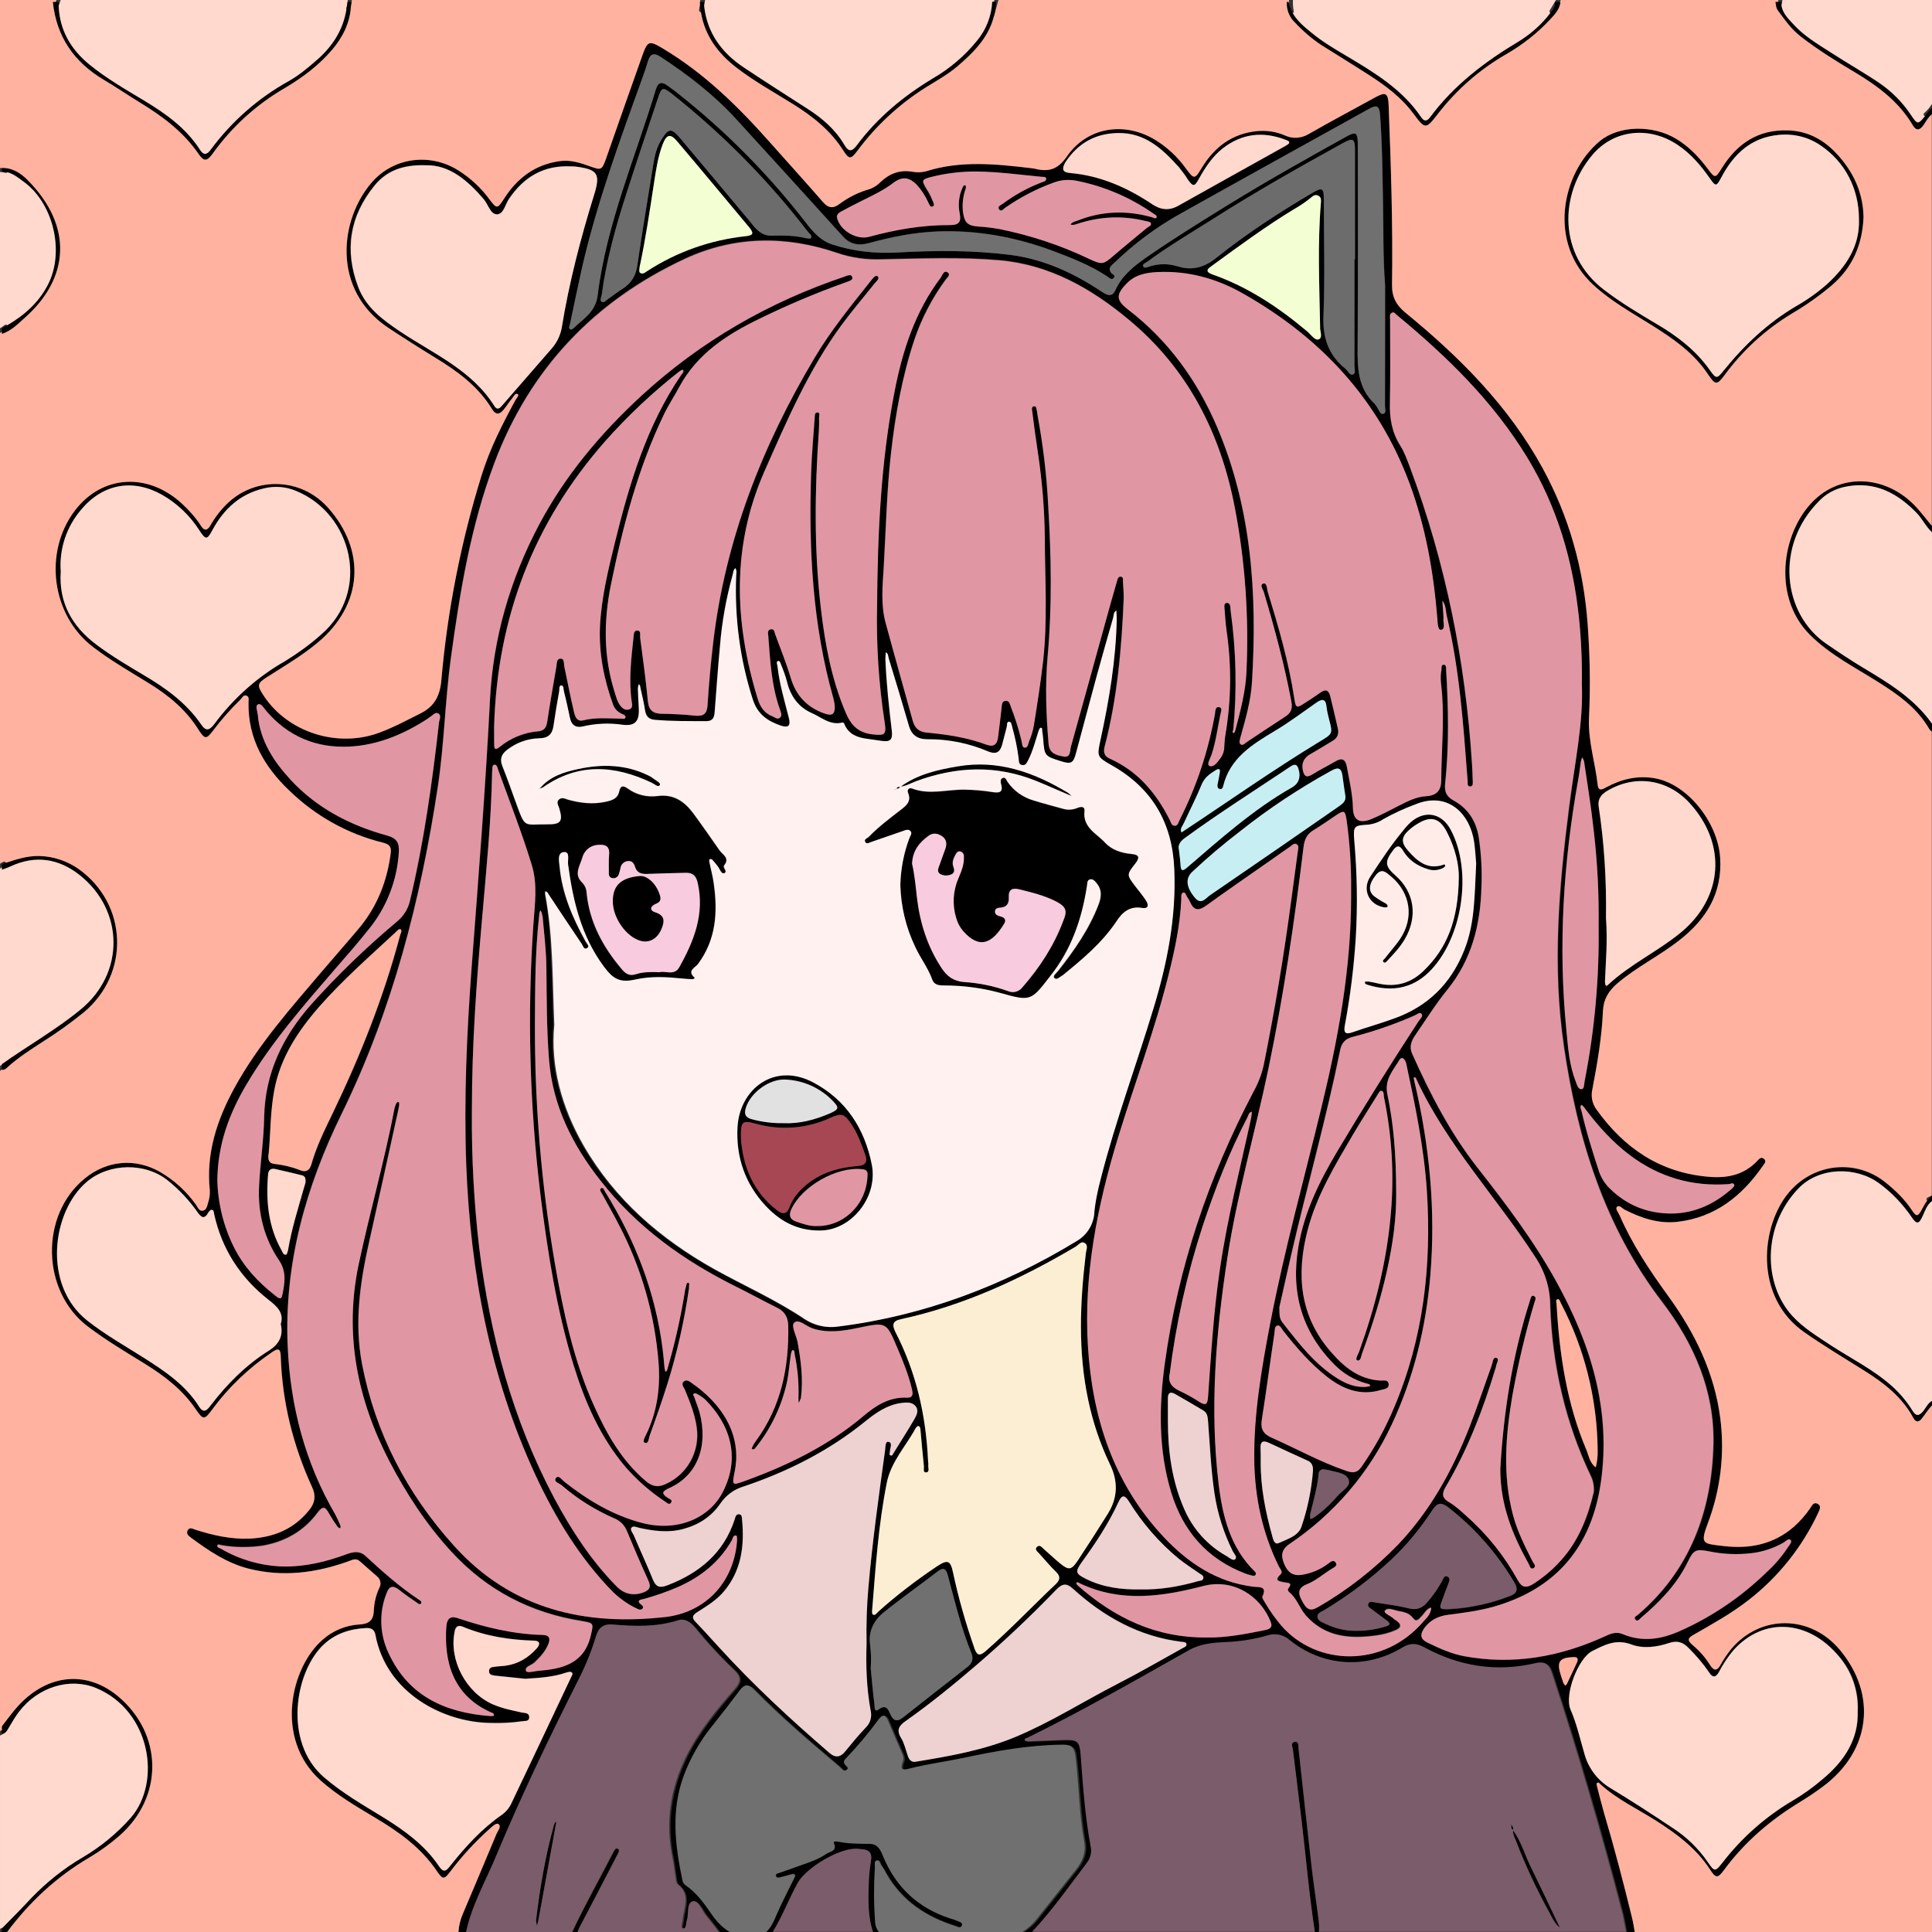 <?xml version="1.0" encoding="utf-8"?>
<!-- Generator: Adobe Illustrator 24.1.0, SVG Export Plug-In . SVG Version: 6.00 Build 0)  -->
<svg version="1.1" baseProfile="tiny" id="图层_1"
	 xmlns="http://www.w3.org/2000/svg" xmlns:xlink="http://www.w3.org/1999/xlink" x="0px" y="0px" viewBox="0 0 1024 1024"
	 xml:space="preserve">
<rect x="0" y="0" width="1024" height="1024" fill="#333333" stroke="none"/>
<g id="图层_1_x5F_复制">
	<g>
		<path d="M243,1025c0.1-3.7,0.9-7.3,2.4-10.6c6-14.1,11.9-28.2,17.8-42.3c0.7-1.7,2.8-4,1.1-5.3c-1.1-0.9-3.5,1.4-4.9,2.7
			c-7.6,6.8-14.5,14.3-20.6,22.4c-3.3,4.4-4,4.4-7.1-0.1c-8.4-12.5-20.3-21-33-28.5c-10-6-20.1-11.9-28.8-19.7
			c-24.7-22.3-15.5-60.3,1.3-74.6c5.4-4.8,12.3-7.6,19.5-8c4.8-0.3,7.3-2,7.5-7.2c0.2-4.2,1.1-8.3,2.9-12.1c1.2-2.1,0.7-4.8-1.3-6.3
			c-3-2.7-6-5.2-9-7.9c-2.1-1.9-4-0.7-6,0c-17.3,6.2-34.8,8.5-53,3.9c-11.6-3-21.2-9.5-30.6-16.5c-1.2-0.9-2.5-1.9-1.7-3.7
			c1-1.9,2.6-1,3.9-0.5c9.4,3,18.9,5.2,28.9,4.8c12.8-0.6,23.6-5,31.8-15.3c3-3.8,3.5-7.5,1.4-12c-10-21.9-15.8-44.8-16.6-69
			c-0.1-4.5-1.2-5-5.1-2.2c-12,8.2-22.6,18.3-31.2,30c-4.2,5.7-4.8,5.7-8.7,0c-6.9-10.2-16.3-17.5-26.6-23.9
			c-10.4-6.4-20.8-12.6-30.5-19.9c-24.8-18.6-25.7-59-1.9-78.5c11.8-9.7,26.8-11.1,40.1-3.5c7.5,4.4,14,10.3,19,17.4
			c0.9,1.3,1.6,3.4,3.5,3.1c2.1-0.3,2.4-2.6,2.9-4.3c0.7-2.1,1-4.2,0.9-6.4c-2.1-19.7,3.8-37.5,13.1-54.5c12.6-23,30-42.4,46.8-62.2
			c6.3-7.4,12.7-14.6,18.9-22c9.9-11.7,15.2-25.3,17.1-40.3c0.5-3.8-1.5-4.7-4.2-5.4c-18.7-4.6-35.8-14.2-49.6-27.6
			c-13.3-12.7-21.9-27.5-21.6-46.6c0-1.3,0.5-3-0.9-3.6c-1.8-0.9-2.5,1.2-3.5,2.1c-5.2,5.1-10.1,10.6-14.5,16.5
			c-3.4,4.4-4.2,4.4-7.2,0c-6.7-10.9-16.2-18.8-27-25.4c-9.9-6.1-20-11.9-29.3-19c-22.1-16.8-26.5-50.3-9.7-72.4
			c14.4-18.9,38.7-20.4,56.9-3.5c3.8,3.5,7.2,7.4,10,11.7c1.6,2.6,3.2,2.5,4.8-0.1c2.6-4.6,5.9-8.9,9.8-12.5
			c15-13.7,38.2-12.7,52,2.2c0.1,0.1,0.3,0.3,0.4,0.4c20.7,23,18.7,51.7-5,71.6c-8.3,7-17.7,12.5-26.8,18.3
			c-5.5,3.5-5.7,4.4-2.2,9.8c12.8,19.7,39.4,28.2,61.8,19.7c7.5-2.8,14.5-6.6,21.7-10.2s10.1-9.4,10.8-17.2
			c3.2-37,10.4-73.6,21.4-109c4.3-13.9,10.9-26.8,17.8-39.6c0.6-1.1,2.3-2.8,1.3-3.3c-1.4-0.8-2.2,1.4-3.1,2.4
			c-1.6,1.9-2.9,4.1-4.5,6c-2.1,2.5-4.1,2.6-5.9-0.3c-7.3-12.1-18.2-20.1-30-27.3c-8.5-5.2-17-10.6-25.3-16.1
			c-30.1-20.2-25.5-57.7-8.3-77.2c11.6-13.1,30.8-15.4,45.6-6.1c6.5,4.1,12.2,9.4,16.7,15.6c3.7,4.9,4.1,4.8,7.5-0.5
			c7-11,16.5-18.2,29.6-20c5.6-0.8,10.9,0.9,16.1,2.8c5.9,2.1,6.2,1.9,8.3-3.8c6.4-18.4,12.9-36.7,19.4-55.1
			c2.7-7.6,3.6-7.9,10.5-3.8c22.2,13.2,40.3,31,57.3,50.2c9.3,10.5,18.7,20.8,27.9,31.4c3,3.4,5.5,3.5,8.9,0.9
			c4.7-3.5,10-6.1,15.6-7.7c2.4-0.8,4.5-2.2,6.2-4c4.6-4.3,10.1-6.4,16.5-5.3c2.5,0.5,5,0.4,7.4-0.2c18.3-5.8,36.9-3.9,55.5-1.7
			c0.8,0.1,1.7,0.2,2.5,0.4c7.1,1.7,11.9,0.3,16.6-6.5c10.8-15.7,30.6-18.8,47-8.8c6.3,3.9,11.7,8.9,16,14.9
			c4.5,6.1,4.8,6.1,8.6-0.2c6.7-11,16.1-18.1,29.2-19.4c5.2-0.5,10.4,0.3,15.1,2.4c4,1.8,8.6,1.4,12.4-0.9
			c11.7-6.7,23.6-13,35.4-19.5c5.3-2.9,6.6-2.2,6.9,4c1.2,31.8,2.3,63.6,1.8,95.4c-0.1,6.5,2.2,10.8,7.2,14.9
			c28.7,23.5,54.6,49.4,72.6,82.3c14.1,25.8,21.8,53.5,23.9,82.9c1.2,16.4,1.5,32.9,0.7,49.4c-0.6,12.1,3.3,23.7,4.6,35.6
			c0.4,3.7,2.7,2.3,4.7,1.2c8-4.3,16.5-6.3,25.6-4.7c17.2,3,33.3,23.2,34.6,41.9c1.3,19.1-7.4,32.9-21.8,44.1
			c-10.5,8.2-22.6,14.1-32.8,22.8c-4.6,4-7.2,8.4-7.5,14.5c-0.6,14-3,27.8-5.6,41.5c-0.9,3.7-0.1,7.7,2.2,10.8
			c14.6,20.4,33.6,33.4,59.2,35.6c9.7,0.9,18.6-0.8,25.7-8.1c1-1,2.1-2.7,3.7-1.5c1.8,1.3,0.3,2.7-0.5,3.9
			c-11.1,16-25.3,27.3-45.3,29.6c-10,1.1-19.1-2-27.8-6.4c-1.4-0.7-2.9-2.8-4.2-1.5c-1,1,0.8,3,1.4,4.4
			c6.7,15.4,15.9,29.2,25.7,42.7c14.2,19.5,24.6,40.8,27.7,65c2.4,18.8,0.1,37.8-6.6,55.5c-4.2,11.2-2.7,10.8,8,12.1
			c13.9,1.7,26.5-0.7,37.4-10c3.4-3,6.4-6.4,8.9-10.1c0.9-1.3,1.7-3.3,3.8-2.3c2.3,1.2,1.1,3.2,0.4,4.8
			c-8.5,18.2-21.2,34.1-37.1,46.4c-9,7-18.9,12.5-28.7,18.1c-3.4,1.9-3.8,3-0.8,5.6c3.6,3,6.7,6.5,9.2,10.5c2,3.2,3.7,3.5,5.7-0.1
			c1.6-2.9,3.5-5.7,5.6-8.3c15.5-18.4,41.9-18.2,57.5,0.4c20,23.9,16.4,53.7-8.9,72.5c-3.9,2.9-7.9,5.6-12,8.1
			c-15.7,9.5-29.4,21.2-40.4,36.1c-3.4,4.6-4.4,4.5-7.5-0.3c-7.3-11.2-17.7-18.9-28.7-25.9c-9.8-6.2-20.5-11.2-29.2-19.1
			c-0.6-0.5-1.1-1.5-2-0.7c-0.3,0.3-0.1,1.2,0.1,1.9c1.2,4.7,2.4,9.4,3.7,14c5.4,18.2,10.2,36.6,14.7,55c0.8,3.1,1.2,6.2,1.8,9.3h-4
			c-0.7-3.4-1.2-6.9-2-10.3c-11.2-43.2-23.7-85.9-37.6-128.3c-1.5-4.7-4.1-6-8.6-4.9c-20.9,4.9-40.7,1.6-59.4-8.6
			c-4-2.2-7.3-2-11.1,0.3c-19.3,11.7-42.5,10.1-60.1-4.1c-3-2.7-7.3-3.6-11.1-2.4c-7.2,2.1-14.6,3.3-22.1,3.6
			c-6.8,0.3-13.6,0.8-19.8,4.3c-28.3,15.9-56.4,32.1-85.6,46.4c-0.7,0.3-1.9,0.5-1.4,1.5c0.2,0.4,1.4,0.4,2.2,0.4
			c5.8-0.2,11.6-0.5,17.5-0.7c8.3-0.3,9.3,0.5,9.9,8.6c1.2,16.1,2.3,32.2,5.3,48.1c0.6,3-0.2,6.1-2.1,8.5
			c-9.7,12.7-18.9,25.8-29.9,37.5h-6c3.8-2,7.2-4.8,9.8-8.3c6.8-8.6,13.7-17.2,20.5-25.8c3.3-4.2,5.4-9,4.4-14.4
			c-2.8-15.1-2.8-30.5-4.7-45.7c-0.6-4.6-2.2-6.2-6.9-6.1c-17.8,0.2-35.1,3.3-52.4,7c-9.4,2-19,3.2-28.4,5.6
			c-4.7,1.2-5.2,0.5-3.7-3.9c0.6-1.7-0.1-3.3-0.8-4.8c-2.4-5.5-4.8-11-7.1-16.5c-1.4-3.4-2.8-3.7-5.1-0.7
			c-5.2,7.1-10.9,13.9-17,20.3c-0.8,0.8-1.7,1.6-1.1,3c0.4,1.2,3.1,2.1,1,3.5c-1.5,1-2.6-1-3.7-1.9c-15.5-13.1-31-26.3-45.2-40.8
			c-3-3.1-5.1-2.9-7.6,0.5c-4.7,6.3-9.5,12.5-14.4,18.6c-6.5,8-11.7,17.1-15.3,26.8c-6.7,18.3-4.5,36.7-0.6,55.2
			c0.2,1.2,0.9,2.2,1.9,2.8c5.6,3.9,9.5,9.3,13.3,14.8c3.2,4.6,6.8,8.6,12,10.9h-7c-2.5-3.3-5-6.7-7.6-9.8c-2.3-2.8-4.4-8.2-7.2-7.5
			c-3.5,0.9-2,6.6-3.2,10.1c-0.5,1.6-0.2,4.5-2,4.3c-1.5-0.2-0.3-2.9-0.2-4.5c0.6-6.5,4.5-13.5-2.7-19c-0.7-0.6-0.9-2.1-1-3.3
			c-0.6-3.4-0.9-6.9-1.6-10.3c-4-19-1.3-37,7.3-54.3c6.7-13.4,16.2-24.7,25.9-35.9c3-3.5,3-6.2-0.3-9.4
			c-7.6-7.2-14.7-14.9-21.4-23.1c-2.3-2.7-5-4.7-8.7-3.5c-11.4,3.6-23,3.2-34.6,2.2c-4.8-0.4-7.4,1.6-8.8,6.1
			c-2.4,8-5.5,15.7-9.3,23.1c-15.4,30.6-30.3,61.5-43.5,93.1c-5.7,13.8-13.3,26.9-16.3,41.7H243V1025z M626.3,441.3
			c24.4-16.1,48.3-33.1,73.4-48.3c6.8-4.1,6.7-4.2,4.8-11.6c-0.6-2.2-1.1-4.5-1.4-6.8c-0.4-4.6-2.5-4.3-5.5-2.2
			c-7.2,5-14.3,10.4-21.9,14.9c-12,7.2-23.8,14.4-27.4,29.3c-0.2,1-0.8,1.9-2.1,1.4c-0.9-0.4-1-1.3-0.9-2.1c0.4-2.1,0.9-4.2,1.2-6.4
			c0.3-1.8-0.1-2.6-2.1-1.4c-3.1,1.9-5.9,3.8-7.5,7.6c-2.8,6.9-6.3,13.6-9.4,20.4C626.9,437.8,625.4,439.2,626.3,441.3l-0.2-0.1
			L626.3,441.3z M464.8,319.9c0.3-37.7,2-75.3,9.2-112.4c4.2-21.7,10.9-42.6,24.5-60.6c0.9-1.2,1.6-4.3,3.8-2.7
			c1.7,1.2-0.6,2.9-1.4,4.1c-7,9.6-12.5,20.2-16.3,31.4c-6.5,19.5-10.1,39.6-12.4,60c-2.3,20.2-2.7,40.5-3.9,60.8
			c-0.6,9.8-1.6,19.7,1,29.3c4.7,17.4,9.6,34.6,14.4,52c1.1,3.9,3.3,5.8,7.3,6.2c10.8,1,21.5,2.6,31.7,6.4c3.8,1.4,5.7,0,6.2-3.8
			c0.7-5.3,1.3-10.6,1.9-15.9c0.2-1.5,0.1-3.3,2-3.5c2-0.3,2.3,1.6,2.8,2.9c2.3,5.9,4.2,11.9,5.7,18.1c0.4,1.4,0.2,3.7,1.7,3.8
			c1.9,0.1,1.9-2.3,2.5-3.7c1.1-2.6,1.9-5.3,2.4-8.1c1.8-11.3,3.6-22.7,4.9-34.1c2.4-21.4,1-43,0.9-64.4c-0.1-15.5-1.4-31-3.7-46.3
			c-1.1-7.2-2.1-14.5-3-21.8c-0.1-0.9-0.5-2.2,0.8-2.5c1.4-0.3,1.4,1.1,1.6,2c0.3,1,0.3,2,0.5,3c2.9,15.7,4.8,31.6,5.6,47.6
			c1.6,26.6,2.1,53.3-0.3,79.9c-1.4,15.5-0.8,30.9,0.5,46.4c0.4,5.2,4.2,6,7.9,6.7c3.9,0.7,3.4-3.1,3.9-5.1
			c6.2-22.1,12.3-44.3,18.4-66.4c2-7.2,4-14.4,6.1-21.6c0.3-1,0.6-2.5,2.1-2.2c1.3,0.2,1,1.5,1,2.5c0.2,3.2,0.5,6.3,0.4,9.5
			c-1.1,26.3-3.4,52.5-10.1,78.1c-0.8,3.1-0.1,5.1,2.9,6.4c14.7,6.6,24.4,18.2,31.5,32.2c0.7,1.3,0.9,3.2,2.7,3.3
			c1.8,0.1,2-1.9,2.7-3.2c9-17.7,15.2-36.6,18.7-56.2c0.2-1.4,0.1-3.7,2-3.5c2.1,0.2,1.2,2.4,0.9,3.7c-1.5,7.2-2.4,14.5-4.7,21.5
			c-0.7,2-2.8,5.4-1.1,6c2.4,0.9,4.4-2.3,6-4.4c1.1-1.7,1.8-3.6,1.8-5.6c0.1-2.3,0.3-4.6,0.7-7c3-17.9,3.2-36.2,0.6-54.2
			c-0.6-4.3-0.9-8.6-1.2-12.9c-0.1-0.9-0.1-2.2,1.2-2.3c1.2-0.1,1.7,0.8,1.9,1.8c0.1,0.8,0.1,1.7,0.2,2.5
			c2.9,20.8,3.4,41.9,1.4,62.8c-0.1,0.6-0.9,1.6,0.3,1.9c0.4-0.5,0.7-1,0.8-1.6c2.7-10.3,5.5-20.7,5.9-31.4
			c1.3-28.8-0.7-57.7-6.1-86c-7.5-39.7-24.9-74.1-56.4-100.2c-19.9-16.6-42.1-29.1-68.4-31.4c-20.7-1.8-41.6-0.9-62.5-0.5
			c-8,0.3-16-0.8-23.6-3.4c-27.2-9.3-54.4-9-80.4,3c-48.2,22.4-82.5,58.4-101.3,108.5c-12.5,33.3-18.2,68.1-23,103.2
			c-3.1,22.6-3.5,45.5-6.9,68.1c-9.1,60.1-24,118.3-50.9,173.3c-19,38.7-30.6,79.4-28.7,123.3c1.4,31.9,9.2,61.8,25.3,89.4
			c0.9,1.8,1.8,3.6,2.5,5.4c0.2,0.6,0.6,1.4-0.2,1.7c-0.3,0.1-1.1-0.6-1.4-1.1c-1.6-2.2-3-4.4-4.3-6.7c-1.9-3.5-3.2-4.2-6-0.5
			c-7.2,9.8-17.2,15.5-29.2,17.6c-7.1,1-14.3,1-21.4-0.2c-0.9-0.1-2.3-0.9-2.6,0.1c-0.3,1.1,1.3,1.3,2.1,1.8c10,5.8,21.3,9,32.8,9.3
			c11.7,0.2,22.8-2.5,33.6-6.5c3.5-1.3,6.9-1.9,9.9,0.8c9.1,8.4,18.3,16.6,28.6,23.4c0.6,0.4,1.6,1.1,1,1.9c-0.7,0.9-1.6,0-2.2-0.4
			c-3.2-2.2-6.3-4.3-9.3-6.7c-3.3-2.6-5.4-2.3-6.9,2c-4,10.2-3.5,21.7,1.2,31.5c10.6,23,30.3,31.5,54,33.3c0.6,0,1.8-0.1,1.8-0.3
			c0.2-1.3-1.1-1.4-1.9-1.8c-19.9-9.1-24.6-26.7-23.3-45.5c0.3-3.7,1.9-5.7,5.8-4.4c14.7,5,29.7,8.6,45.4,9c3.2,0.1,4.1,1.7,2.9,4.7
			c-1.5,4-4.4,7-7.4,9.9c-1.6,1.5-5.3,2.2-4.5,4.4c0.5,1.4,4.3,0.2,6.5,0c12.8-1,24.4-3.7,27.9-18.9c1.4-6,1.7-6.4-4.4-7.4
			c-27.5-4.3-50.8-16.4-69.6-36.9c-13.3-14.5-23.9-30.8-32.9-48.1c-17-32.8-23.9-67.4-16.2-104c5.9-27.8,13.8-55.2,19.1-83.2
			c0.2-0.6,0.4-1.3,0.7-1.9c0.3-0.6,0.6-1.3,1.4-1c0.3,0.1,0.3,0.9,0.3,1.3c-0.1,0.8-0.2,1.7-0.4,2.5c-5.1,23.2-10.2,46.5-15.4,69.7
			c-4.9,21.6-8.1,43.3-3.9,65.3c7.1,36.7,23.8,68.7,48.8,96.4c30.5,33.8,69.6,42.6,112.7,37.6c21.8-2.6,35.7-18.8,37.4-39.5
			c0.1-1.1,0.1-3.1-0.3-3.2c-1.7-0.5-1.9,1.4-2.4,2.4c-6.6,11.6-16.5,19.5-28.5,24.8c-5.8,2.5-11.8,4.6-17.9,6.3
			c-1.5,0.4-5,0.6-1.4,3.3c0.7,0.5,1.1,1.3,0.3,2c-0.9,0.7-1.9,0.4-2.8-0.1c-4.7-2.2-8.9-5.2-12.7-8.8
			c-17.7-18.1-30.6-39.4-41.2-62.2c-24.1-52.1-34.4-107.2-36.6-164.2c-1.3-35.2,0.3-70.3,2.9-105.3c3.6-47.2,7.3-94.3,9.7-141.5
			c1.7-32.7,10.7-63.6,26-92.5c13.9-26.2,32.7-48.5,54.4-68.5c31.4-28.8,67.5-49.6,107.8-63.1c0.3-0.1,0.6-0.3,0.9-0.4
			c1.1-0.2,2.4-0.8,2.9,0.8c0.4,1.2-0.7,1.7-1.7,2.1c-1.1,0.4-2.2,0.8-3.3,1.2c-15,5.4-29.8,11.7-44.1,18.7
			c-17.4,8.4-33.1,18.6-42.6,36.2c-2.5,4.7-5.5,9.2-7.8,13.9c-14,28.8-22,59.5-28.4,90.8c-3.9,19.3-4,38.3,2,57.2
			c0.8,2.4,1.3,4.8,2.9,6.9c1.2,1.6,2.7,2.7,4.7,2.1c2.2-0.7,1.6-2.6,1.4-4.2c-1.6-11.2-0.3-22.3,0.9-33.4c0.2-1.6,0-4.1,1.8-4.2
			c2.5-0.2,1.6,2.5,1.8,3.9c1.5,11.2,3,22.4,4.1,33.7c0.5,4.9,3,6.5,7.6,6.5c5.8,0.1,11.7,0.4,17.4,1c4.4,0.4,6.3-0.9,6.6-5.5
			c0.7-11.1,1.7-22.2,3-33.3c6.4-54.3,25.9-104.1,53.7-150.8c8.6-14.5,19.3-27.6,29.7-40.7c1-1.2,2.6-3.5,3.7-2.6
			c1.5,1.2-0.8,2.8-1.7,4c-5.8,7.3-11.9,14.4-17.4,21.9c-17.4,23.7-28.9,50.5-40.7,77.2c-17.6,39.7-16.2,79.9-3.8,120.6
			c1.3,4.4,3.5,7.9,8,9.6c1.2,0.5,2.4,1.7,3.7,0.8c1.6-1.1,0.7-2.7,0.3-4.1c-4.6-12.7-5.3-26-6.3-39.3c-0.1-1.4-0.7-3.3,1.5-3.6
			c1.8-0.2,1.8,1.7,2.2,2.8c2.8,7.7,5.9,15.2,8.2,23c2.8,9.4,8.6,15.5,17.7,18.8c4.2,1.5,5.9,0.5,5.6-4.1c-0.1-1.3-0.4-2.6-0.7-3.9
			c-11.1-39.1-13.1-79.1-11.8-119.3c0.3-9.8,1.2-19.6,1.9-29.4c0.1-1.1-0.1-2.8,1.4-2.8c1.7,0,0.9,1.8,0.9,2.8c0.1,2.3,0,4.7-0.1,7
			c-2.2,31.5-2.6,62.9,1.1,94.3c2.2,18.8,5.6,37.2,13,54.7c2.8,6.7,6.5,10.9,14.2,11.8c6.5,0.7,7.6,0.4,6.6-6.2
			C465.6,361.9,464.3,340.9,464.8,319.9z M293.2,543.3c-2.1,21.4,3.8,43.4,15.5,63.8c16.5,28.6,40.7,49.5,69.2,65.5
			c16,8.9,32.8,16.3,48.1,26.6c5.2,3.4,11.5,4.8,17.7,3.9c45.5-5.7,87.4-21.6,126.4-45.3c5-2.9,8.4-7.9,9.2-13.6
			c1.1-6.6,2.5-13.1,4.1-19.5c7.8-30.5,18.8-60,27.9-90.1c7.3-24,12.1-48.3,11-73.7c-1-24.6-11.7-42.9-33-55
			c-8.1-4.6-8-4.7-6.1-13.6c4.6-21.2,8.2-42.5,8.6-64.2c0-1.4-0.2-2.9-0.2-4.3c-1.6,0.8-1.3,2.5-1.7,3.8
			c-2.9,10.2-5.9,20.5-8.7,30.8c-3.7,13.6-7.3,27.3-11,41c-1.4,5.3-2.6,5.9-7.8,4.3c-8.9-2.8-8.9-2.8-9.6-12c-0.1-1.3-0.3-2.7-0.5-4
			c-0.1-0.7,0.3-1.8-0.9-1.8c-0.3,0-0.8,1-1,1.6c-1.7,5.2-3,10.6-5.5,15.5c-0.7,1.3-1.3,3-3.2,2.7c-2-0.3-1.7-2.2-1.9-3.6
			c-0.7-5.6-1.9-11.2-3.4-16.6c-0.3-1-0.4-2.8-1.7-2.8c-1.4,0.1-0.9,1.8-1.2,2.8c-0.9,3.2-1.6,6.4-2.5,9.6c-1.2,4.1-3.5,5-7.5,3.3
			c-10.1-4.3-21.1-6.5-32.1-6.4c-5.2,0-8.4-2.2-9.8-7.3c-3.4-11.8-7-23.6-10.6-35.4c-0.4-1.2-0.2-2.7-1.6-3.4
			c-0.1,1.3-0.2,2.6-0.2,3.9c0.5,12.7,1.9,25.2,3.4,37.8c0.5,4.6-0.8,5.9-5.2,5.3c-2.8-0.4-5.6-0.8-8.4-1.2c-4.8-0.7-9-2.3-11.3-7.1
			c-0.3-0.6-0.4-1.7-1.6-1.4c-6.3,1.5-10.9-2.9-16-5.1c-7-3.1-11.3-9-13.1-16.7c-0.8-3-1.9-6-3.1-8.9c-0.3-0.8-0.7-2.4-1.8-1.9
			c-0.9,0.4-0.2,1.8-0.1,2.7c1,9.3,3.7,18.2,6,27.3c1.1,4.2-0.2,5.5-4.2,4.2c-7-2.4-12.4-6-14.9-13.9c-6.8-21.1-9.7-43.3-8.8-65.5
			c0-1.3,0.5-2.8-0.5-4.1c-1.1,1-1,2.4-1.4,3.6c-3.4,12.4-5.7,25-6.7,37.8c-1.1,11.6-1.9,23.2-2.8,34.8c-0.2,2.8-0.9,4.9-4.3,4.9
			c-9.2,0-18.3,0.1-27.5-0.7c-3.2-0.3-4.6-1.9-5.1-5c-0.6-3.9-1.5-7.8-2.4-11.7c-0.2-0.7,0-1.7-1-2.1c-0.2,0.8-0.4,1.6-0.4,2.4
			c0.1,3.5,0.3,7,0.5,10.5c0.3,6.8-2.1,9.4-8.8,8.5c-6.9-1-14-0.7-20.8,0.9c-3.7,0.9-6.1-0.6-6.9-4.5c-1-4.7-2-9.4-3.2-14.1
			c-0.3-1.1,0-3.2-1.5-3.1c-1.2,0-0.8,1.9-1,3c-1.1,6.1-2.1,12.1-3,18.2c-0.6,4.5-2.7,6.7-7.5,6.8c-6.2,0.1-12.2,2.3-17.1,6.1
			c-3.1,2.4-4,4.9-2.5,8.7c2.6,6.5,4.9,13.1,7.3,19.7c4.9,13.5,4,11,16.3,11.1c7.5,0.1,8.6-1.6,6.5-8.6c-0.5-1.5-1.7-3.2-0.1-4.6
			c1.5-1.3,3.2-0.4,4.7,0.1c6.5,1.8,13,2.6,19.7,1.2c3.4-0.7,6.7-1.6,7.5-5.5c0.7-3.3,2.2-3.2,4.5-1.6c4.5,3.3,10.1,4.7,15.7,4
			c8.7-1.2,14.4,2.9,19.1,9.2c4.7,6.4,9.3,13,13.9,19.6c1.6,2.3,5.6,4,2.4,8c-0.9,1.1,2.2,3.4,0,4.1c-1.6,0.5-2.3-2.4-3.5-3.8
			c-0.7-0.9-1.4-1.8-2.2-2.7c-0.5-0.6-1.2-1.4-2-0.8c-0.3,0.2-0.2,1.2,0,1.8c0.7,3.6,1.7,7.1,2.2,10.8c2.2,15.3,1.3,29.9-8.4,42.9
			c-1.3,1.8-5.9,3.4-1.9,7c0.6,0.5-0.5,1-1.1,1c-1.8-0.1-3.7-0.2-5.5-0.4c-8.1-0.8-16.2-1.3-24.4,0.5c-8.3,1.9-11.9,0-17-6.9
			c-11.9-16.1-16.3-34.7-18.9-54.1c-0.3-2.2,1.2-6.8-2.2-6.5c-3.6,0.3-2.6,4.8-2.3,7.6c1.3,14.4,6.9,27.3,13.8,39.8
			c0.6,1.1,2.3,2.5,0.9,3.4c-1.8,1.3-2.3-1.2-3-2.2c-5.9-8.7-11.7-17.4-17.5-26.2c-0.4-0.7-0.8-1.5-1.8-1.6c-0.1,0.6-0.1,1.3,0,1.9
			C292.6,496.3,292.2,518.7,293.2,543.3z M838.3,362.4c0.2-11.6-0.3-23.3-1.5-34.9c-3.2-30.2-11.5-58.8-27.4-84.9
			c-18.1-29.8-42.6-53.6-69.2-75.6c-0.7-0.6-1.4-1.7-2.5-1.2c-1.5,0.7-1,2.3-1,3.6c0,14.8,0.2,29.7-0.1,44.5
			c-0.2,8.1,1.1,15.4,5.5,22.4c2.2,3.4,3.6,7.5,5.1,11.4c19,50.8,29.5,103.3,32.9,157.3c0.2,3,0.3,6,0.4,9c0,1.1,0.3,2.7-1.2,2.9
			c-1.8,0.2-1.4-1.5-1.5-2.5c-0.1-0.5,0-1-0.1-1.5c-2.2-28.9-4.2-57.8-10.9-86.1c-0.7-2.8-0.4-5.9-2.4-8.3c0.2,2.8,0.4,5.6,0.6,8.4
			c0,0.2,0,0.3,0,0.5c-0.4,2.3,1.3,6.1-1.3,6.5c-1.8,0.3-1.8-4-2-6.4c-2-24.3-6.2-48.3-14.7-71.2c-16.6-44.7-47.2-77.4-88.4-100.7
			c-14.1-8-29.2-12.1-45.4-11.3c-5.9,0.3-11.6,1.4-16,5.9c-5.9,6-5.9,9,0.8,14.1c21.3,16.4,36.5,37.6,46.9,61.9
			c18.5,43.3,21.4,89,18.6,135.3c-0.6,10.1-3.4,19.6-6.1,29.3c-0.3,1.3-1,3,0.1,3.8c1.2,0.9,2.4-0.7,3.5-1.4
			c6.7-4.4,13.3-8.9,20-13.2c3-1.9,4.1-4.1,3.4-7.9c-3.7-19.7-8.9-38.9-14.6-58.1c-0.4-1.5-2.5-3.9-0.3-4.6c1.9-0.6,1.9,2.7,2.3,4.2
			c5.7,18.6,11.2,37.3,14.1,56.6c0.8,5.3,1.2,5.4,5.9,2.3c2.6-1.7,5.3-3.4,7.9-5.3c2.9-2.1,4.5-1.3,5.3,2c1.4,5.7,2.7,11.3,4,17
			c0.7,3-0.3,5.2-3,6.7c-3.9,2.3-7.7,4.7-11.6,6.9c-3.3,1.9-4.7,4.6-4,8.3c0.6,3,1.7,4.6,5,2.5c4-2.5,8.1-4.5,12.2-6.9
			c3.6-2.2,5.5-1.2,6.2,2.9c1.3,7.2,3,14.3,3.2,21.7c0.1,6.3,3.3,8.4,9.3,6.1c5.2-2.1,10.2-4.8,15.3-7.4c4.5-2.3,9.1-4.6,14.1-4.9
			c5.7-0.3,8.1-3.1,8.1-8.5c0.1-15,1.5-29.9,0.5-45c-0.3-4.5-1.3-8.9-0.4-13.4c0.2-1-0.3-2.8,1.2-2.8s1.2,1.7,1.3,2.8
			c1.2,20,1.6,40-0.5,59.9c-0.5,4.5,0.5,7.1,4.5,9.3c7.6,4.2,11.9,10.8,13.3,19.5c1.3,8.7,1.8,17.6,1.4,26.4
			c-0.5,20-5.2,38.5-18.1,54.4c-6.2,7.6-11.4,16-17,24.1c-2,2.9-3.3,6.1-1.6,9.8c9.5,21.3,20.2,42,34.7,60.5
			c15.2,19.4,30.1,39.1,42,60.8c18.1,33,28.8,67.7,23.3,105.9c-4.9,33.8-23.3,56.2-56.6,65.8c-8,2.3-16.3,3.3-24.6,4.4
			c-5,0.7-9.2,2.7-12.3,6.9c-2.4,3.4-2.4,5.9,1.8,7.9c6.2,3,12.4,5.8,19.2,7.1c25.9,4.8,50.7,0.4,74.4-10.4c3.3-1.5,6.4-2.9,10-1.4
			c10.4,4.4,20.5,2.8,30.5-1.7c17.1-7.6,32.7-18.3,46-31.3c4.2-3.8,7.9-8.2,11-12.9c0.8-1.2,2.4-2.9,1.6-3.9
			c-1.1-1.3-2.6,0.6-3.8,1.3c-5.2,3-11,4.9-16.9,5.6c-7.6,0.9-15.3,0.6-22.8-1c-6.8-1.3-8-0.7-11,5.5c-5.8,12-14.8,21.2-24.8,29.7
			c-0.9,0.8-2,2.5-3.2,0.8c-0.8-1.2,0.9-1.8,1.7-2.5c27.7-23.8,39-55.2,39.8-90.4c0.6-28.1-10.3-53.2-27.2-75.3
			c-30.6-40-44.8-86.1-52-135.1c-6.3-42.5-2.7-84.8,2.7-127C834.3,405.3,839.3,382.9,838.3,362.4z M716.2,475.4c0-2.8,0-5.7,0-8.5
			c-0.1-10.8-0.9-21.6-2.4-32.4c-0.8-5-1.3-5.3-5.4-2.6c-4,2.7-8,5.5-12.1,8c-3.5,2.1-4.8,4.9-5.3,8.9
			c-4.8,39.3-10.5,78.5-18.6,117.4c-7,33.6-16.6,66.6-21.8,100.5c-6.1,39.8-9.4,79.8-4.6,119.9c2.1,17.1,6.2,33.7,19.3,46.4
			c0.3,0.3,0.5,0.8,0.4,1.3c-0.2,0.8-1,0.9-1.6,0.8c-1.3-0.3-2.6-0.7-3.8-1.1c-20.3-7.7-33.1-22.4-39.4-42.9
			c-6.9-22.6-6.6-45.8-3.4-68.8c7-50.6,23.1-98.4,46.9-143.6c2.5-4.5,4.4-9.3,5.5-14.4c5.9-29.2,10.8-58.6,14.7-88.2
			c1.1-8.4,2.3-16.8,3.4-25.2c0.2-1.2,0.7-2.8-0.8-3.6c-1.2-0.6-2.2,0.5-3.1,1.2c-3,2-6,4.2-9,6.3c-12,8.4-24.1,16.7-36,25.3
			c-3.8,2.7-6.3,2.3-8.2-2c-0.4-0.9-0.9-1.8-1.5-2.6c-0.6-0.9-1-2.8-2.1-2.5c-1.4,0.4-1.1,2.2-1.1,3.5c-0.6,13.7-3.5,27.1-6.8,40.3
			c-7.3,29.3-18,57.5-26.8,86.3c-10.9,35.9-18.2,72.3-15.9,110.1c2.3,38.1,13.5,72.9,40.2,101.4c13,13.8,28.1,23.9,47.5,26.3
			c2.9,0.4,7.5-0.6,4.8,5.2c-0.3,0.7,0.7,2.1,1.3,3.1c2.5,4.3,5.4,8.4,8.6,12.2c18.6,21.6,54.5,23,75.9-2.6c1.7-2,3.3-4.2,3.4-7
			c-2.6,0.6-3.5,3.1-5.2,4.7c-1.3,1.3-2.6,3.3-4.4,0.9c-2.1-2.9-5.2-3.3-8.3-3.9c-2.3-0.5-5.4-2-6.7,0.1c-0.7,1.1,2.9,2.5,4.5,3.9
			c0.6,0.6,1.4,1,2,1.5c2.5,1.9,2.1,3.5-0.6,4.7c-3.4,1.5-6.9,2.4-10.6,2.9c-13.9,1.9-27,0.8-37.1-10.6c-3.4-3.9-4.8-9.2-9-12.5
			c-0.4-0.3-0.7-1.5-0.5-1.7c3-3.5-0.4-3-2.1-3.4c-2.8-0.6-5.4-0.9-1.8-4.3c1.4-1.3-0.3-2.8-0.9-4c-8.8-17.8-12.8-36.7-13.1-56.4
			c-0.3-24.6,3.9-48.8,8.5-72.8c7.4-38.5,17.9-76.2,27.1-114.2C709.4,550.2,716.2,513.3,716.2,475.4z M491.9,774.5
			c0.1,0.7,0.2,1.4,0.1,2.2c-0.1,1.3,0.9,3.6-1.2,3.7c-1.7,0.1-1-2.1-1.1-3.3c-0.7-6.3-1.2-12.6-1.8-18.9c-0.1-1-0.1-2.1-1.2-2.4
			c-0.3-0.1-1.1,0.7-1.4,1.2c-5.2,9.6-13.1,17.8-15.3,29c-4.4,22.1-5.9,44.5-7.7,66.9c-0.1,0.9-0.2,2.5,0.3,2.8
			c1.3,0.8,2-0.7,2.8-1.4c9.8-8.8,20.3-16.8,31.2-24.1c5.8-3.8,7.2-3.2,8.6,3.6c2.9,13.5,6.7,26.8,11.3,39.9
			c1.2,3.4,2.5,4.3,5.6,1.7c13.1-11.4,25-24,37.6-35.9c2.1-2.1,2.5-3.9,0.1-6.3c-3.2-3.1-6.1-6.6-9.1-9.9c-0.8-0.9-2.4-2-1.2-3.3
			c1.5-1.6,2.7,0.1,3.7,1c3,2.6,5.9,5.4,9,7.9c4.2,3.4,5.7,3.2,8.8-1.4c5.5-8.3,10.9-16.7,16.2-25.2s5.5-17.2,1.1-26.2
			c-5.2-10.8-9-22.2-11.5-34c-5.5-25.8-4.4-51.6-1.3-77.6c0.2-1.9,1.4-4.3-0.6-5.5c-1.8-1.2-3.3,1-4.7,1.9
			c-29.1,17.2-59.5,31.3-92.8,38.5c-4.5,1-4.6,3.1-2.8,6.8C485.5,727.2,490.8,749.9,491.9,774.5z M845,790.6
			c0.2-2.8-0.3-5.7-1.5-8.2c-13.6-28.5-20.5-58.7-21.6-90.1c-0.2-9.2-2.9-18.1-8-25.8c-20.5-31.7-46.9-59.5-63-94.1
			c-0.3-0.7-0.5-1.7-1.5-1.3c-0.2,0.1,0.1,1.5,0.3,2.3c8,33.8,11.3,68,8.4,102.6c-2.3,27.4-8.7,53.9-20.4,78.9
			c-11.9,25.7-30.7,47.6-54.2,63.4c-4.5,3.1-4.7,6.3-2.7,11c2.1,4.7,5.2,6.2,9.8,5.3c4.9-0.9,9.6-2.9,13.6-6
			c1.1-0.9,2.7-2.1,3.8-0.3c1,1.5-0.7,2.3-1.8,3c-4.6,2.7-8.5,6.4-13.6,8.4c-4,1.6-4.9,4-3,7.8c2.8,5.7,4.7,6.8,9,4.3
			c15.6-9,29.9-20.2,42.4-33.1c17-17.9,28.7-39.1,37.7-61.9c4.3-11,8-22.2,12-33.3c0.5-1.5,0.6-4.3,2.3-3.8c1.9,0.5,0.2,2.8,0,4.2
			c-0.1,0.5-0.2,1-0.4,1.5c-6.6,21.9-14.8,43.1-26.5,62.9c-2,3.4-1.7,5.8,1.8,7.8s6.4,4.8,9.4,7.5c11,9.7,20.2,21.3,27.3,34.2
			c2,3.6,4.3,4,7.8,1.9c5.5-3.5,10.5-7.7,14.8-12.5C837.3,816.3,842,803.1,845,790.6z M283.7,542c-0.2,42.6,3.3,85.2,10.5,127.3
			c4.5,26.1,10,52,21,76.3c6.7,14.8,14.6,28.8,27.3,39.5c3.3,2.8,6.3,3.5,10.4,1.6c11.5-5.1,18.2-17.2,16.6-29.6
			c-0.9-7.2-3.6-13.8-6.3-20.4c-0.6-1.4-2.3-3.1-0.5-4.5c1.6-1.2,3.2,0.3,4.5,1.2c14.5,10.1,26.9,26.5,22.2,47.5
			c-1.4,6.2-1.2,6.3,4.7,4.2c23-8.3,44.8-18.8,63.6-34.7c6.6-5.6,13.7-10.1,22.9-9.7c3.2,0.2,3.4-1.8,2.8-4.3
			c-1.8-7.7-4.7-14.9-7.8-22.1c-5.8-13.7-5.8-13.7-20.2-10.7c-8.2,1.7-16.4,3.1-24.7,0.4c-3.4-1.1-7.3-5.2-9.7-3.1
			c-1.9,1.6,1,6.7,1.7,10.2c1.8,9.9,3.1,19.7,1.8,29.8c-0.3,0.9-0.7,1.8-1.2,2.6c0-0.8-0.1-1.7-0.1-2.5c0.3-7.8-0.4-15.7-2-23.3
			c-0.2-0.8,0.2-2.1-1.1-2.2c-0.3,0-0.8,1.4-0.9,2.1c-0.8,5.1-1.1,10.3-2.2,15.3c-2.8,12.4-8.3,24-16.2,33.9c-0.5,0.6-1.1,1.9-2.3,1
			c-0.2-0.1,0.5-1.4,0.8-2.1c0.4-0.7,0.9-1.4,1.4-2.1c13.3-18.2,17.5-38.8,17.1-60.9c-0.1-4.4-1.7-7.6-5.8-9.6
			c-7.3-3.6-14.5-7.6-21.8-11.2c-27.8-13.8-52.5-31.5-71.8-56.1c-15-19-25.5-39.9-27.4-64.3c-1.3-16.3-1.2-32.6-1.4-48.9
			c-0.1-9-1.2-17.9-2-26.9c-0.2-1.1-0.6-2.2-1-3.3c-1,1-0.7,2.3-0.9,3.5C283.7,504.7,283.7,523.4,283.7,542z M250.1,589.1
			c-0.2,24.2,1.1,48.5,3.9,72.5c5.8,46.5,17.7,91.1,39.8,132.7c9,16.8,19.3,32.7,32.7,46.4c4.1,4.3,8.9,5.5,14.5,3.5
			c3.4-1.3,4.2-3,2.6-6.4c-3.9-8.6-7.7-17.4-11.3-26.1c-1.2-3.1-3.7-5.6-6.8-6.8c-10.1-4.4-19.5-10.3-27.8-17.5
			c-1.3-1.1-4.7-1.9-2.9-4c1.3-1.6,3.1,1.1,4.4,2.1c12.4,9.8,25.8,17.8,41.2,21.8c18.1,4.7,35.2-2,42.7-16.4
			c9.6-18.7,3.7-36-9.4-49.1c-1.3-1.1-2.6-2-4.1-2.8c-0.5-0.4-1.2-0.5-1.8-0.3c-0.8,0.4-0.1,1.2,0.1,1.7c0.9,2.7,2,5.3,2.8,8
			c4.9,18.1-1.1,33.7-15.8,40.3c-3.9,1.8-4.7,2.9-0.8,5.4c0.9,0.5,2.6,1.1,1.5,2.5c-0.9,1.3-2.1,0-3-0.6c-7.8-5.1-14.9-11.3-21-18.3
			c-13.5-15.9-21.6-34.6-27.7-54.4c-8.9-29.2-13.6-59.3-17.4-89.6c-5.8-47.6-7.1-95.7-3.8-143.6c0.7-10.6,2.4-21.1-0.9-31.7
			c-5.2-17-11.7-33.6-17.8-50.4c-0.4-1.1-0.6-2.7-1.9-2.6c-1.4,0.1-1,1.8-1.2,2.9c-0.1,0.7-0.1,1.3-0.1,2
			c-0.5,25.7-3.1,51.2-5.3,76.7C252.7,520.1,250.1,553.1,250.1,589.1z M32.2,302.9c-1.1,16.2,5.8,28.9,18.9,38.7
			c8,6,16.6,11.1,25.2,16.2c11.7,6.9,22.6,14.8,30.4,26.2c2.5,3.7,4.4,2.9,6.8-0.2c10.1-13.7,23-25.2,37.8-33.6
			c6.7-4,13.1-8.6,18.9-13.8c26.7-22.8,16.8-64.1-13.4-76.3c-5.3-2.2-11.1-2.6-16.6-1.3c-12.7,2.9-21.4,10.8-27.5,22.1
			c-2.8,5.3-3.6,5.3-6.8,0.4c-5-7.9-11.9-14.5-20-19.1c-15.4-8.6-31.2-5.8-42.6,7.7C35.3,279,31.3,290.9,32.2,302.9z M984.8,906.9
			c0.5-10.5-3-20.9-9.8-28.9c-16.3-19.7-40.2-21.2-56.1-3.4c-3,3.6-5.6,7.5-7.7,11.6c-1.6,2.8-3.3,3.1-5.1,0.2
			c-3.2-4.7-6.9-9-10.9-13c-3-3.1-6-4.1-10.3-2.7c-6.6,2.2-13.7,3.2-20.1,0.8c-8-3-14,0.1-20.7,3.5c-7.5,3.8-14.9,23.2-11.5,31
			s5.2,16.2,7.6,24.3c2,7.3,6.8,13.5,13.3,17.4c11.1,6.7,22,13.8,32.8,21c7.5,4.8,13.9,11,18.9,18.3c3.5,5.1,3.8,5.2,7.7,0.3
			c10.2-13.2,22.8-24.4,37.2-32.9c5.6-3.3,10.9-7.1,15.8-11.3C977.6,933.4,985.3,921.8,984.8,906.9z M459.3,871.3
			c-0.2-10.1,0.1-20.2,1-30.2c2.1-24.2,5.5-48.3,8.8-72.3c0.2-1.7,0.1-4.9,1.7-4.6c2.5,0.4,0.9,3.2,0.9,5c0,0.8-0.7,1.8,0.3,2.2
			s1.3-0.8,1.7-1.4c3.6-5.8,7.3-11.6,10.7-17.4c1.3-2.3,2.9-4.9,0.8-7.4c-1.9-2.2-4.8-1.9-7.5-1.6c-7.4,1-13.3,5.1-18.9,9.6
			C439.4,769,417.5,780,394,787.9c-5,1.5-9.3,4.7-12.2,9c-4.8,7-11.5,11.3-19.7,13.5c-7.8,2.1-15.5,1.1-23.2-0.6
			c-1.4-0.3-3.3-1.3-4.2-0.1c-0.9,1.1,0.6,2.7,1.2,4c3.3,7.8,6.9,15.5,10.1,23.4c1.6,4,3.6,4.7,7.6,3.2c17-6.5,30-17.1,35.8-35
			c0.4-1.2,0.6-2.9,2.4-2.7c1.5,0.2,1.4,1.7,1.5,2.8c1.3,13.6-0.2,26.6-9.3,37.7c-4,4.9-9.3,8.1-14.5,11.4c-2.6,1.7-3,3-0.7,5.3
			c4.2,4.3,8.1,8.8,12.2,13.2c18.2,20,38,38.3,58.4,55.9c3.4,3,6.1,2.6,8.8-0.9c3.5-4.3,7-8.5,10.8-12.5c2.3-2.3,3.2-5.6,2.5-8.7
			C459.3,895,458.9,883,459.3,871.3z M225.5,87.5c-12.2-0.4-20.9,3-27.2,10.8c-13.2,16.2-16,34.3-8.6,53.8
			c4.2,11,13.2,17.5,22.6,23.8c17.6,11.7,37.7,20.3,49.6,39.3c1.3,2,2.6,1.4,3.9-0.2c8.7-10.1,17.5-20.1,26.2-30.1
			c2.8-3.1,4.8-6.9,5.6-11c3.9-24,10-47.5,17.2-70.7c3.5-11.2,1.9-13.5-9.8-15c-0.8-0.1-1.7-0.1-2.5-0.1
			c-14.3-0.7-24.9,5.5-32.8,17.2c-2,2.9-2.9,8.2-6.4,8.2c-3.4,0-4.6-5.1-6.9-7.9C247.6,95.4,237.9,87.2,225.5,87.5L225.5,87.5z
			 M740,633.1c0.2,24.9-7.2,54.9-18,84.1c-0.6,1.5-0.7,4.5-2.6,3.9c-1.3-0.4,0.3-3,0.9-4.4c8.6-23.9,14.8-48.3,16.9-73.7
			c1.8-20.6,0.5-41.3-3.7-61.6c-0.2-1.1,0.2-3-1.5-3.2c-0.7,0-1.5,1.5-2.1,2.5c-4.2,6.8-8.5,13.5-12.6,20.4
			c-9.6,16.4-19.5,32.6-24.3,51.2c-6,23.3-4.2,45.3,12.4,64.3c6.9,8,14.8,14.5,26,15.2c1.7,0.1,4.2-0.7,4.6,1.7
			c0.4,2.8-2.4,2.8-4.1,3.3c-11,3.3-20.3-0.5-28.8-7.2c-8.8-7-16.1-15.4-23-24.2c-0.9-1.1-1.6-3.2-3.2-2.7c-1.4,0.4-1.2,2.5-1.4,3.9
			c-2.3,15.3-4.3,30.7-6.7,45.9c-0.8,4.8,0.7,7.6,5,9.5c13.4,5.9,26.1,13.1,40.1,17.8c4.2,1.4,6,0.3,8.1-2.8
			c6.7-9.7,12.4-20.1,17-31.1c15.5-36.7,19.8-75,17.3-114.4c-1.5-23-6.2-45.5-11-67.9c-0.5-2.1-2-4.2-3.4-1.9
			c-3.3,5.5-8,10.3-6.4,18.1C738.5,595.3,740,610.9,740,633.1z M278.4,889.7c-4.5-0.5-9.9-1-15.4-1.6c-1.7-0.2-3.8-0.3-3.8-2.4
			c0-2.5,2.4-2.2,4.1-2.5c1.5-0.2,3-0.2,4.5-0.4c6.8-0.9,12.2-4.2,16.7-9.2c1.8-2,1.9-4-1.2-4.1c-13.1-0.4-25.8-2.3-38-7.4
			c-2.1-0.9-3.8-0.4-4.3,2.4c-3.2,15.2,5.9,32.5,20.3,38.8c4.9,2.1,10.2,3.2,15.4,4.3c1.6,0.3,3.7,0.1,3.8,2.4
			c0,2.5-2.2,1.9-3.7,2.2c-5.6,0.8-11.3,1.1-16.9,0.9c-24.9-0.3-55.1-15.8-60.9-46.6c-0.5-2.8-2.1-3.8-4.9-3.7
			c-8.4,0.4-16.1,2.8-22.4,8.6c-15.5,14.4-21.6,51.8-0.1,70.4c9.8,8.5,20.9,14.8,31.8,21.5c11.1,6.9,21.6,14.5,29.1,25.5
			c2.2,3.3,3.5,3.5,6,0.2c8.1-10.2,16.8-19.8,27.6-27.3c2.2-1.6,3.9-3.7,5-6.1c10.5-22.1,21-44.2,31.4-66.3c0.4-0.9,1.7-2.1,0.5-3
			c-0.6-0.4-1.9-0.1-2.8,0.2C293.4,888.8,286.4,889.2,278.4,889.7z M148.8,701.6c1.9-5.9-2.1-9.3-6.5-12.7
			c-14.9-11.7-24.7-26.8-28.8-45.4c-0.2-0.9-0.1-2.2-1.3-2.3c-0.6,0-1.4,0.8-1.8,1.5c-2.1,3.8-3.8,2.5-5.7-0.2
			c-4.4-6.3-9.7-11.9-15.6-16.7c-12.1-9.8-31.2-9.4-43,0.5C27.5,642,22.4,681,46.2,699.9c9.6,7.6,20.2,13.5,30.4,20
			c11,7,21.8,14.3,28.9,25.6c2.4,3.8,4.2,2,6-0.4c8.8-11.5,18.8-21.6,31.1-29.3C147.4,712.6,150.4,708.3,148.8,701.6z M734.2,151.2
			c-1.2-16.3-0.8-30.1-1.1-43.9c-0.3-15.6-0.4-31.3-1.6-46.9c-0.4-4.5-2-4.9-5.6-2.9c-33.5,18.6-67,37.1-100.4,55.8
			c-12.7,7.1-24.3,15.8-34.8,25.9c-1.5,1.4-3.7,2.8-1.6,5.4c0.6,0.8,2.6,1.3,1.3,2.6c-1.2,1.4-2.5-0.1-3.5-0.8
			c-9.1-6-19.2-9.9-29.3-13.7c-19.6-7.2-39.7-10.9-60.7-10.1c-12.4,0.5-24.4,2.9-36.4,6.2c-5.3,1.4-9.8,0.7-13.6-3.5
			c-18.9-20.8-37.8-41.7-56.8-62.4c-11.8-12.9-25.5-23.4-40-32.9c-3.5-2.3-5.5-1.5-6.6,2.4c-0.9,3-1.9,6-3,9
			c-11.9,32.9-23.9,65.7-31.8,99.8c-2.4,10.2-4.5,20.5-6.7,30.7c-0.2,0.9-0.9,1.9,0.2,2.7c0.2,0.2,1-0.1,1.3-0.3
			c5.4-5.2,12.1-8.8,13.2-17.8c4.7-38,20-73.1,30.9-109.3c1.1-3.5,3.1-4.1,6-1.9c1.9,1.4,3.8,2.7,5.6,4.2
			c25.3,19.9,48,42.9,67.7,68.3c3.8,4.9,7.7,9.6,13.9,11.7c11.5,3.8,23.1,5,35.2,4.3c19.8-1.1,39.6-1.2,59.4,1.3
			c17.9,2.3,33.8,9.7,48.6,19.6c2.9,1.9,5.4,2.9,7.2-1.1c3.3-7.3,9.2-12.1,15.5-16.6c13.9-9.7,28.4-18.7,42.8-27.6
			c21-13,42.4-25,64-37c5.1-2.8,5.9-2.2,6.1,3.4c0,1.2,0,2.3,0,3.5c0,34.8,0.2,69.6-0.1,104.5c-0.1,11.3,0.1,22,9.1,30.3
			c0.6,0.8,1.2,1.6,1.6,2.5c0.9,1.1,1.3,3.3,3,2.7c1.6-0.6,0.8-2.6,0.8-4C734.2,193,734.2,170.9,734.2,151.2z M261.9,384.8
			c0,3.2,0,6.3,0,9.5c0,2.2,0.2,3.9,2.9,1.7c5.9-4.8,13-7.7,20.5-8.3c2.9-0.3,4.2-1.8,4.7-4.8c1.5-9.9,3.2-19.7,4.9-29.5
			c0.3-1.6,0-4.4,2.4-4.2c1.9,0.1,1.5,2.6,1.8,4.2c1.7,8,3.2,16,5.1,23.9c0.5,2.3,1.4,5.4,4.8,4.6c6.8-1.7,13.6-1,20.4-0.9
			c0.8,0,1.9,0.4,2.1-0.7c0.2-0.9-0.8-1.4-1.5-1.7c-2.4-0.9-4.3-2.8-5.1-5.2c-4.8-13.3-7.5-26.9-6.9-41.1
			c0.7-15.2,4.3-29.9,7.9-44.6c7.7-31.3,16.8-62,35.3-89.1c0.5-0.7,1.6-1.5,0.7-2.5c-0.2-0.2-1.7,0.7-2.4,1.3
			c-14,11-27,23.3-38.8,36.6C282.7,277.1,263.5,327.5,261.9,384.8z M115.2,625.4c0.3,12.3,3.3,24.5,8.8,35.5
			c5.1,10.2,12.6,18.3,21.5,25.3c1.2,0.9,3.5,3.3,4.1,0.1c1.3-6.1,2.4-12.3-1.6-18.3c-8.1-11.8-11.4-25.2-10.6-39.3
			c0.6-12.3,2.5-24.5,2.7-36.8c0.5-23.2,9.9-42.5,24.9-59.5c14-15.6,29.1-30.2,45.2-43.7c3.5-2.8,6.1-6.7,7.1-11
			c7.5-31.3,11.9-63.1,15.5-95c0.2-1.5,1.4-3.6-0.5-4.6c-1.6-0.8-2.9,1.1-4.3,1.9c-0.4,0.2-0.8,0.6-1.2,0.9
			c-12.6,8.2-26.3,14-41.4,14.8c-17.6,0.9-32.6-5.3-44.2-18.9c-1.2-1.4-2.7-4.2-4.3-3.5c-1.7,0.7-0.4,3.5-0.2,5.4
			c1.2,13.8,8.3,24.7,17.4,34.6c14,15.1,31.6,24.2,51.3,29.6c4.7,1.3,6.4,3.6,6.1,8.6c-0.9,15.1-6.5,29.5-16.1,41.2
			c-5.5,6.9-11.3,13.6-17.1,20.2c-17.1,19.8-34.4,39.5-47.7,62.1C121.5,590.1,115.4,606.3,115.2,625.4z M485,933.8
			c18.5-3,36.5-6.2,53.5-13.3c18.6-7.8,35.7-18.7,53.6-27.9c11.7-6,23.1-12.6,34.6-19c0.9-0.5,2.5-0.9,2.1-2.4
			c-0.3-1-1.6-0.9-2.6-1.1c-22.3-2.8-41-13.2-57.4-28.1c-3.6-3.3-5.8-2.7-9,0.6c-13.5,14-27.7,27.4-42.5,40.1
			c-12,10.3-24.3,20.3-37.2,29.4c-3.6,2.5-5,4.8-2.4,9c1.7,2.8,2.4,6.2,3.5,9.3C481.7,932.6,482.9,933.9,485,933.8z M782.4,457.8
			c-0.4-4-0.5-9.2-1.6-14.2c-3.1-13.5-14.3-23.7-30.3-17.3c-5.9,2.2-11.7,4.8-17.2,7.9c-2.5,1.7-5.4,2.7-8.4,3
			c-7.3,0.4-7.7,0.8-7.1,8.4c1.5,17.1,1.8,34.3,0.8,51.4c-1.1,15.6-3.1,31.1-5.9,46.5c-0.7,3.8,0.2,5,4.1,3.6
			c7.2-2.5,14.6-4.6,21.8-7.2c18-6.4,30.3-18.4,37.4-36.3C781.9,489.2,781.5,474,782.4,457.8z M851.2,486.4
			c0.9,12.7-0.1,22.8-0.5,33c-0.1,1,0,1.9,0.3,2.8c0.4,0.7,1.2-0.1,1.6-0.5c11.6-10.7,26-17.4,38.1-27.3
			c22.7-18.6,24.7-47.2,4.7-68.9c-11.6-12.6-28.9-15.1-43.6-6.3c-3.1,1.9-5,4.2-4.5,8.1C850.3,446.9,851.5,466.7,851.2,486.4z
			 M517.5,91.1c-8.2-0.1-16.3,0.9-24.2,2.9c-5,1.3-5.1,1.7-2.4,6.3c1.2,1.8,2.2,3.7,3,5.7c0.5,1.1,1.6,3,0.3,3.6
			c-1.5,0.7-1.9-1.4-2.5-2.4c-1.5-3.3-3.5-6.4-6-9.1c-4-4.1-7.8-4.5-12.4-1c-5.2,4-11.1,6.7-16.9,9.6c-3.6,1.8-7.1,3.6-10.6,5.5
			c-1.4,0.8-2.9,1.7-2.2,3.9c2.1,6.4,10.6,11.2,17.1,9.4c14-3.8,28.3-6.3,42.9-6.2c4.7,0,5.9-1.7,5.1-6c-1-4.6-0.5-9.4,1.4-13.7
			c0.3-0.7,0.6-1.7,1.6-1.3c0.3,0.1,0.3,1.2,0.1,1.8c-1.4,3.9-1.9,8.1-1.4,12.3c0.8,5.8,2.6,7.3,8.4,7.7c3.7,0.2,7.3,0.7,10.9,1.3
			c16.3,3.3,32.2,8.5,47.3,15.7c7.3,3.4,7.7,3.2,13.6-1.9c5.7-4.9,11.5-9.6,17.3-14.4c0.9-0.7,2.5-1.2,2.1-2.5c-0.2-0.7-1.9-1-3-1.2
			c-11.7-2.9-24-2.4-35.5,1.4c-1.3,0.4-2.7,1-4.1,0.5c0.9-1.4,2.5-1.6,3.8-2.1c12.8-5.1,25.9-5.5,39.2-1.8c0.9,0.2,2.2,1.2,2.6,0.1
			c0.4-1-1-1.5-1.8-2.1c-12.2-8.5-26-14.4-40.6-17.3c-4.1-0.8-8.3-0.5-12.2,1c-9.1,3.3-17.7,7.8-25.6,13.3c-1,0.7-2.2,2.4-3.3,0.8
			c-1-1.5,1-2.2,2-2.9c6.3-4.7,13.2-8.5,20.5-11.3c1-0.4,2.6-0.6,2.5-2c-0.1-1.2-1.6-0.9-2.5-1C540.4,92.8,529,91.2,517.5,91.1z
			 M142.5,611.3c-0.7,3.9,0.4,5.4,3.1,5.7c4.6,0.5,9.2,1.6,13.5,3.3c3,1.3,5.1,0.2,6-3c2.6-9.3,6.9-18,11.1-26.7
			c14.7-30.5,27.2-61.8,35.9-94.6c0.3-1.1,1.2-2.6,0.4-3.3c-1-0.8-2,0.6-2.8,1.4c-13.7,12.7-27.7,25-40.1,39
			c-11.6,13.2-21.1,27.5-24.3,45.1C143.3,589.6,143.5,601.1,142.5,611.3z M717.9,137.5h0.2c0-19.1,0-38.3,0-57.4
			c0-6.8-0.9-7.3-6.7-4.1c-23.2,12.8-46.2,25.8-68.5,40c-11.7,7.4-23.6,14.4-34.7,22.6c-1,0.7-3,1.3-2.3,2.7
			c0.6,1.1,2.4,0.2,3.7-0.2c4.7-1.4,9.6-1.4,14.3,0c7.7,2.5,14.3,0.7,20.5-4.3c16-12.8,33.2-24,50.8-34.4c5.6-3.3,6.4-2.9,6.4,3.6
			c0,20.5,0.6,41-0.2,61.4c-0.5,11.7,2.7,20.9,11.7,28.1c1.3,1.1,2.2,3.7,4.1,2.9c1.4-0.6,0.6-3,0.6-4.6
			C717.9,175.1,717.9,156.3,717.9,137.5z M719.1,864.3c5.2,0,10.4-0.8,15.3-2.3c2.4-0.7,2.8-1.5,0.7-3.1c-2.7-2-5.4-4-8-6
			c-1-0.8-2.6-1.4-1.8-3.1c0.7-1.3,2.1-0.8,3.2-0.6c6.1,1,12.2,1.7,18.2,3.2c4,1,6.8,0,9.4-2.8c3.2-3.6,6-7.6,8.3-11.8
			c0.6-1.1,1-3,2.7-2.3c1.9,0.8,1,2.5,0.5,3.9c-0.9,2.7-1.9,5.3-2.9,8c-2.1,5.6-2.1,5.8,3.7,5.6c11-0.6,21.8-3,32.1-7
			c3.8-1.5,4.1-3.8,2.2-7c-9.1-15.4-21-29-35.1-39.9c-4-3.1-6.1-2.2-8.6,1.7c-6,9.2-13,17.8-21,25.4c-11,10.4-23.2,19.6-36.2,27.4
			c-1.5,0.9-3.8,1.5-3.5,3.7c0.3,2,2.4,2.6,4,3.4C707.5,863,713.2,864.4,719.1,864.3L719.1,864.3z M427.4,126.3
			c1-0.1,2.1,0.6,2.5-0.3c0.6-1.3-0.8-2-1.5-2.9c-21.1-27.5-45.5-52.2-72.7-73.7c-4.3-3.3-5.1-3.1-6.8,2.1
			c-5.6,16.7-11.2,33.4-16.6,50.2c-5.8,17.9-10.9,36-13.4,54.7c-0.2,1.2-1.2,2.9,0.1,3.6c1.2,0.7,2.3-0.9,3.4-1.6
			c2.6-1.8,5.1-3.8,7.8-5.5c4.5-2.9,6.8-6.8,7.6-12.2c2.6-17.9,5.6-35.8,8.5-53.7c0.7-4.6,1.8-9.1,4.4-13.2c3.6-5.8,5.1-6,9.5-0.9
			c12.6,15,25.3,30.1,37.8,45.1c2.9,3.5,6,7,11,6.9C415,124.8,421.3,124.7,427.4,126.3z M461.5,884.3c0.6,6.4,1.2,12.9,2,19.3
			c0.1,0.9-0.2,4.2,2.1,2.5c4.2-3.1,5.2,0.1,6.4,2.7c1.6,3.4,3.6,3.9,6.6,1.5c11.3-9,22.7-17.9,34.1-26.8c2.6-2,3.3-4.4,2-7.5
			c-5.4-13.3-8.7-27.2-12.4-41c-0.9-3.4-2.2-4.6-5.4-2.1c-9.5,7.3-19.3,14.2-28.6,21.7c-5.3,4.3-8.2,10.1-7.2,17.2
			C461.7,875.9,461.8,880.1,461.5,884.3z M678.1,692.9c0,4.4,0.1,6.1,1.6,8.1c8.6,11,17.1,22.2,29.2,29.7c4.4,2.8,9.2,4.7,14.6,4.5
			c1-0.1,1.9-0.3,2.8-0.5c-0.3-1.3-1.5-1.1-2.3-1.4c-6.3-1.8-12-5.2-16.6-9.8C690,706,684,685,688.2,660.8
			c3.1-18.4,11.2-34.7,20.6-50.5c13.9-23.3,28.3-46.3,43.1-69c0.8-1.2,2.5-2.5,1.3-3.8c-0.9-1.1-2.4,0.4-3.6,0.9
			c-10.7,4.7-21.7,8.5-33,11.4c-3.7,1-5.6,3-6.4,6.7c-7.4,36.5-17.6,72.4-26,108.7C682.2,674.7,680,684.5,678.1,692.9L678.1,692.9z
			 M847.3,490.7c0.2-16.9-0.6-33.7-2.6-50.5c-1.3-12.2-3.3-24.4-5.1-36.6c-0.2-0.8-0.6-1.5-1-2.2c-0.3,0.7-0.5,1.5-0.7,2.2
			c-0.5,3.1-0.8,6.3-1.4,9.4c-7.9,44-10.7,88.2-6.3,132.8c0.9,9.3,1.5,18.6,5,27.4c0.6,1.6,1.2,4.2,3.1,4c1.4-0.1,1.3-2.7,1.6-4.3
			C845.2,545.9,847.7,518.4,847.3,490.7z M699.7,173.7c-0.4-23-1.4-44.6,0.4-66.2c0.1-1.3,0.2-2.7-1.1-3.6c-1.6-1.1-3-0.2-4.1,0.8
			c-2.7,2.2-5.6,4.2-8.6,5.9c-15.1,9.1-29.3,19.6-43.6,30c-2.1,1.5-4.8,3.2,0,4.9c18.8,6.6,35.1,17.5,50.2,30.2
			c2,1.7,4.1,5.1,6.2,4.1C701.3,178.7,699.5,174.9,699.7,173.7L699.7,173.7z M349.6,515.3c3.2-0.9,7.9,2,10.5-2.6
			c7.8-13.9,13.5-28.2,9.8-44.7c-0.8-3.8-2.6-5.5-6.4-5.4c-6.8,0.2-13.6,0.3-20.5,0.6c-2.9,0.1-5.3-0.5-6.3-3.7
			c-0.6-1.9-1.6-3.4-3.9-3.1c-2.1,0.2-3.7,1.9-3.9,4c-0.2,1-0.5,1.9-0.8,2.9c-0.4,1.5-2,2.5-3.5,2.1c-1.7-0.3-1.9-1.7-1.8-3.1
			c0-3-0.1-6,0.1-9c0.4-4.7-2-5.9-6.1-5.4c-4,0.2-7.3,3-8.3,6.9c-1.2,4.2-4.6,8.7-0.1,13c1.4,1.4,2.3,3.3,2.4,5.3
			c1.5,15.7,8.6,28.8,18.6,40.6c2.1,2.5,4.1,3.9,7.7,2.7C341.1,515.1,345.2,515.1,349.6,515.3z M592.8,70.6
			c-12.1,0.2-21.3,5.5-27.9,15.6c-2.2,3.3-1.9,5.2,2.4,5.5c16,1.4,30.2,7.7,43.4,16.5c4.6,3.1,9.1,3.6,14,0.8
			c18.9-10.6,37.8-21.1,56.6-31.6c0.8-0.5,2.1-1.1,2.1-1.8c0.1-1-1.3-1.2-2.2-1.6c-11.8-4.5-22.9-3.2-33,4.6
			c-5.6,4.4-9.4,10.3-12.8,16.4c-2.2,4-3,4-5.7,0.2c-1.4-2.3-3-4.4-4.7-6.5C616.4,79.1,607.1,70.4,592.8,70.6z M339.1,141.5
			c-0.1,1.4-0.5,2.6,0.4,3.2c1.4,0.8,2.5-0.3,3.6-1c15.7-10.2,33.5-16.5,52.1-18.5c4-0.4,4.7-1.4,2-4.7
			C384.4,105.3,371.8,90.1,359,75c-3.6-4.3-5.6-3.9-7.7,1.3c-2.6,6.7-3.6,13.8-4.7,20.9C344.4,112.1,342.1,127.1,339.1,141.5z
			 M620,728c-1.1,4.7,1,7.3,5,9.2c3.6,1.7,7.1,3.6,10.5,5.8c3.7,2.4,4.5,1.4,4.8-2.6c1.6-22.4,2.9-44.8,6.2-67.1
			c3.9-27.2,10.8-53.8,16.7-80.6c0.2-1.1,0.3-2.3,0.4-3.4c-1.6,0.3-1.8,1.9-2.3,2.9c-9.7,18.6-17.3,38.2-23.9,58.1
			C629.1,675.5,623.3,701.6,620,728z M640,867.9c9.6,0.2,20.1-1.8,30.5-3.9c2.4-0.5,4.3-1.3,3.1-4.3c-5.6-14.2-20.3-23.2-35.7-19.2
			c-22,5.7-43.8,8.9-65.4-1.3c-0.6-0.3-1.4-1.1-2.1-0.2c-0.1,0.2,0.6,1.1,1.1,1.5C590.8,857.5,612.6,868.2,640,867.9z M713.1,422
			c-0.5-3.5-1.1-6.9-1.5-10.4c-0.5-4.2-1.9-5.4-6-3.1c-16.9,9.3-33.1,20-48.2,32c-8.9,6.8-17.4,14-25.5,21.6
			c-3.8,3.6-3.1,8.3,1.4,13.7c3.4,4.1,5.8,0.2,8-1.3c23-15.7,45.8-31.5,68.6-47.3C711.7,426,713.4,424.6,713.1,422z M604.1,842.5
			c10.6,0.3,20.9-1.5,31-4.4c1.1-0.3,2.5-0.1,2.7-1.6s-1.2-1.8-2.1-2.5c-3.7-2.6-7.5-5-11-7.8c-10.4-8.6-19.3-18.9-26.4-30.4
			c-2-3.2-3.6-3.7-5.4,0.2c-5.3,11.6-12.3,22.1-19.7,32.3c-3.5,4.8-3.2,5.8,2.2,8.5C584.5,841.3,594.2,842.6,604.1,842.5z
			 M619.1,753c-0.1,16.1,1.9,31.8,8.5,46.7c4.5,10.6,12.5,19.5,22.6,25.1c1.4,0.8,3.2,2.6,4.4,1.7c1.4-1.2-0.5-3-1.2-4.3
			c-4.8-9.7-8.1-20-9.7-30.7c-1.9-12.7-2.4-25.5-3.4-38.2c-0.2-2.2-0.3-4.4-2.5-5.7c-5-3-10-5.9-15.1-8.8c-2.5-1.4-3.7-0.5-3.7,2.3
			C619.2,745,619.1,749,619.1,753z M885.6,643.2c12.5,0,22.9-4.9,32.1-12.9c0.7-0.6,1.8-1.7,1.6-2.2c-0.5-1.6-1.9-0.6-2.9-0.5
			C897,629,879.6,624,864,612.3c-9.3-7-16.9-15.5-23.8-24.7c-0.5-0.8-1.2-1.4-1.9-2c-1.2,0.9-0.3,2.1-0.1,3.1
			c2.5,11,5.9,21.8,9.4,32.5c1.2,3.3,3.1,6.3,5.6,8.7C862.2,638.8,873,643.1,885.6,643.2z M668.2,774.8c-0.1,13.4,2.5,26.4,6.1,39.3
			c0.5,1.8,1.1,4.9,3.6,3.7c4.5-2.1,10.4-3.7,12-8.9c3.2-9.4,5.2-19.3,6-29.2c0.1-2.6-0.4-4.5-3-5.6c-6.8-3.1-13.6-6.2-20.4-9.4
			c-2.8-1.3-4.5-0.9-4.4,2.6C668.2,769.8,668.2,772.3,668.2,774.8L668.2,774.8z M624.9,450.1c0.4,3.5,0.8,6,0.9,8.5
			c0.2,3.6,1.5,2.9,3.5,1.2c17.7-15.2,35.1-30.8,55.5-42.4c3.6-2,4.8-5.4,3.6-9.5c-0.7-2.4-1.8-3.4-4.3-1.7
			c-18.8,12.6-38,24.7-56.3,38.1C625.4,446.1,624.4,448.2,624.9,450.1L624.9,450.1z M846.8,768.9c-0.2-27.3-6.9-54.1-19.5-78.2
			c-0.4-0.8-0.7-2.3-1.7-2.1c-1.2,0.2-0.7,1.7-0.6,2.5c1.5,26.7,5.4,53,16,77.8c1.3,3.1,1.8,6.7,4.9,8.8
			C846.5,774.9,846.9,771.9,846.8,768.9z M161.9,626.9c0.2-2.3-0.1-3.6-2-4c-4.7-1.1-9.3-2.3-14-3.3c-2.1-0.5-3.6,0.4-3.8,2.7
			c-1.2,14.1,0,27.8,7.2,40.5c0.5,1,1,2.5,2.3,2.2c0.5-0.1,0.9-1.7,1.1-2.6c1.9-11.1,5.4-21.9,8.4-32.8
			C161.4,628.5,161.7,627.4,161.9,626.9z M702,779c-1.3-0.4-2.6,0.4-3,1.7c-0.1,0.2-0.1,0.5-0.1,0.7c-0.7,7.3-2.8,14.3-4.5,21.4
			c-0.1,0.8,0,1.6,0.1,2.4c0.8-0.2,1.5-0.6,2.2-1c4.5-3.2,8.5-6.9,12.1-11.1c2.3-2.8,7.4-5.2,6-8.8c-1.4-3.7-6.9-3.9-10.8-5.1
			C703.3,779.1,702.7,779,702,779z M833.7,878.3c-7.2,0.3-8.7,2.5-6.5,9.4c0.5,1.4,0.9,2.9,1.4,4.3c0.3,0.5,0.6,1,1.1,1.4
			c0.4-0.3,0.7-0.7,0.9-1.1c1.8-3.8,3.6-7.5,5.3-11.3C836.7,879,836,878.1,833.7,878.3z"/>
		<path d="M463,1025c-3.3-9.1-2.8-18.6-2.5-28c0.1-3.8,0.7-7.6,1.2-11.4c0.5-3.4-1-5-4.2-5.4c-1-0.1-2-0.2-3-0.3
			c-9.3-0.7-27.2,10-31.7,18.1c-4.9,8.9-8.3,18.4-13.8,26.9h-4c3.6-2.7,5.2-6.6,6.9-10.6c2.7-6.2,5.9-12.3,8.9-18.4
			c0.4-0.7,1-1.9,0.7-2.3c-0.7-0.9-1.8-0.3-2.7-0.1c-1.8,0.5-3.5,1-5.3,1.4c-0.8,0.2-1.8,0.3-2.1-0.7c-0.3-1.1,0.7-1.4,1.5-1.6
			c3.8-1.3,7.5-2.6,11.3-4c4.9-1.7,9.8-3.3,14.1-6.3c1.8-1.2,5.7-1.3,3.8-5.5c-0.5-1.1,1.3-1.1,2.2-0.9c5.6,1.2,11.2,1.1,16.9,1.2
			c4.4,0.1,5.7,3.3,7.1,6.7c6.8,16.4,18.6,27.3,35.4,32.8c1.3,0.4,2.6,0.7,3.8,1.3c1.1,0.5,3.1,0.8,2.5,2.5s-2.3,0.7-3.4,0.3
			c-15.3-4.8-28-13.1-36.3-27.2c-0.9-1.6-1.7-3.2-2.8-4.7c-0.8-1.1-1-3.4-2.8-2.8c-1.3,0.4-0.7,2.3-0.8,3.6
			c-0.6,9.5-0.6,19,0.1,28.4c0,2.7,1.1,5.2,3.1,6.9H463V1025z"/>
		<path d="M1025,636c-3.4,1.8-4.5,5.2-5.9,8.4c-2,4.5-3.2,4.7-5.9,0.7c-4.7-6.9-10.5-13-17.2-17.9c-12.5-9.2-31.9-8.6-42.7,2.6
			c-19.3,20-18.9,50.8-3.2,67.8c5.8,6.3,13.1,10.7,20.2,15.4c10.9,7.1,22.6,12.9,32.4,21.6c4.2,3.8,7.9,8.1,10.9,13
			c1.8,3,3.4,3.1,5.7,0.4c1.7-2.1,2.7-5,5.7-5.9v2c-2.6,2.2-4.2,5.1-6.3,7.8c-1.6,2.1-3.2,2.4-4.6-0.2
			c-6.1-11.3-15.8-18.7-26.4-25.3c-10.4-6.5-21-12.9-31.1-19.9c-27.4-18.9-23.3-57.1-8.2-74.6c13.1-15.3,35.5-17.6,51.1-4.9
			c5.2,4.2,10,8.8,13.7,14.4c2.5,3.8,3.3,3.8,5.6-0.5c1.6-3,3.1-5.9,6.1-7.7L1025,636L1025,636z"/>
		<path d="M1,1022c5.2-5.3,10.5-10.6,15.6-16.1c8.1-8.4,17.2-15.7,27.3-21.6c9.5-5.6,18-12.6,25.3-20.8c16.7-19,10.6-57-18.5-68.9
			c-13.8-5.6-30.6-0.4-40.5,12.5c-2,2.6-3.7,5.5-5.4,8.4c-1,1.5-1.5,3.4-3.8,3.5v-4c4.2-5.5,8.2-11.2,13.7-15.7
			c14.9-12.4,33-12.6,47.9-0.2c23.8,20,24.2,53.1,0.9,73.7c-5,4.4-10.4,8.3-16.1,11.7C29.7,994.9,15.1,1008.6,3,1025
			C-0.1,1025.6,1.3,1023.3,1,1022z"/>
		<path d="M373,1c1,15.4,8.9,26.6,21.3,34.8c11.2,7.5,22.6,14.7,33.9,22c7.8,5,14.7,11,19.4,19.1c2.3,3.9,4.2,3.3,6.6,0
			c10.9-14.6,24.7-26,40.3-35.4c9-5.2,16.9-12,23.4-20c4.8-5.8,7.6-13,8-20.6h2c-0.5,15.3-9.9,25.2-20.6,34.3
			c-5,4.2-10.7,7.4-16.2,10.8c-14.3,8.9-26.8,20.5-36.8,34c-3.3,4.4-4.3,4.4-7.2-0.1c-6.7-10.7-16.3-18.3-26.9-24.9
			c-10-6.2-20.4-12-29.8-19.2C379,27.1,371.6,15.9,371,1H373z"/>
		<path d="M1025,283c-3.9-3-5.8-7.6-9.1-11.1c-10.4-10.7-22.4-17.1-38-13.9c-5.3,1.1-10.1,3.7-13.8,7.6c-23.4,23.5-19.4,59.7,4,75.7
			c6.3,4.3,12.7,8.6,19.2,12.5c14.2,8.5,28.3,17,37.7,31.2v3c-2-0.3-2.5-2-3.4-3.4c-6.3-10-15.6-16.6-25.4-22.8
			c-12.6-8-26.1-14.7-36.9-25.5c-20.9-21-14.3-57.1,4-72.8c15.8-13.5,39-10.5,53.5,6.4c2.8,3.3,5.5,6.7,8.2,10L1025,283L1025,283z"
			/>
		<path d="M31,1c0,13.8,5.9,24.7,16.5,33.3c9.1,7.4,19.2,13.2,29.2,19.2c11.4,6.9,22,14.5,29.3,25.9c2,3.1,3.7,2.6,5.7-0.1
			C122.7,64.4,136.8,52,153,43c5.7-3.2,10.6-7.4,15.5-11.7c9.1-8.1,14.7-17.9,15.6-30.3h2c0.1,9.8-3.8,18.1-10,25.4
			c-7.1,8.3-15.8,14.8-25.1,20.3c-15,8.7-28,20.5-38.1,34.6c-3.1,4.3-4.7,4.4-7.5,0.4c-8.2-12-19.5-20.3-31.7-27.7
			c-6.2-3.8-12.3-8-18.6-11.7C39.2,32.9,29.9,19.4,28,1H31z"/>
		<path d="M1,564c13.8-9.8,28.7-18.2,41.8-29c23.4-19.2,23.1-52.5-0.7-71.3C31,455,18.7,453.1,5.6,459.2c-1.5,0.7-3.1,1.2-4.6,1.8
			v-3c6.4-2.2,12.8-4.5,19.8-4.3c7.5,0.1,14.8,2.6,21,6.9c25.9,18.6,27.2,55.3,2.7,75.8c-7,5.7-14.3,10.9-21.9,15.7
			c-6.3,4.1-12.6,8.1-18.2,13.1c-0.9,0.8-1.8,2-3.4,1.7C1,566.9,1,564,1,564z"/>
		<path d="M683,1c1.4,7.5,6.8,12,12.2,16.4c5.8,4.8,12.3,8.6,18.7,12.4c14.8,8.8,29.5,17.7,39.4,32.4c1.6,2.4,3.2,2,4.7-0.1
			c12.6-17,29.1-29.5,47.2-40.3c6.5-4,12.3-9.3,16.9-15.4c1.3-1.6,2.3-3.2,2-5.4h3c-0.3,3.9-2.9,6.6-5.4,9.3
			c-6.8,7.3-14.7,13.5-23.4,18.5c-13.9,8-26,18.6-35.9,31.3c-6.7,8.7-6.9,8.5-13.2,0.1c-6.4-8.6-14.7-14.8-23.6-20.5
			c-8.4-5.4-16.9-10.6-25.3-15.9c-5.1-3.4-9.8-7.5-14-12C683.3,9,681.8,5,682,1H683z"/>
		<path d="M697,1025c-3.1-19.9-4.8-39.9-7.2-59.9c-1.5-12.5-3.1-25.1-4.6-37.6c-0.2-1.5-1.4-3.8,0.9-4.2c2.4-0.4,1.9,2.2,2.1,3.7
			c2.3,20.8,4.5,41.6,6.9,62.4c1,8.6,2.3,17.1,3.4,25.7c0.4,3.3,0.9,6.6,0.4,9.9H697z"/>
		<path d="M944,1c-0.1,5.2,3.3,8.5,6.4,11.9c5.5,6.1,12.5,10.3,19.4,14.7c8.6,5.6,17.6,10.7,26.1,16.4c6.6,4.5,12.3,10.2,16.7,16.8
			c3.8,5.6,3.8,5.5,8.2,0.1c1.2-1.5,2-3.5,4.2-4v3c-2.7,1.3-3.9,4-5.5,6.3c-1.9,2.8-3.9,3.2-5.7,0.1c-7.4-12.6-18.7-20.9-30.9-28.2
			c-9.7-5.8-19.3-11.7-28.3-18.7c-5-3.8-8.5-8.8-12.2-13.8c-1.1-1.4-1.1-3.1-1.4-4.7h3V1z"/>
		<path d="M1,174c10.3-5.5,19.1-12.7,24.5-23.3c8.9-17.6,2.7-43.4-13.4-54.7C8.9,93.6,5.5,90.9,1,91v-2c5.6-0.1,9.9,2.7,13.6,6.4
			c24.5,24.8,21.9,52.2-1.1,72.8c-3.8,3.4-7.4,7.2-12.5,8.9V174z"/>
		<path d="M303,1025c6.9-14.9,15-29.1,22.5-43.7c0.5-0.9,1.2-2.1,2.2-1.4c1.3,0.8,0.3,2.1-0.2,3.1c-6.6,12.8-13.3,25.6-20,38.4
			c-0.6,1.2-1,2.4-1.5,3.6H303z"/>
		<path d="M987.7,115.2c-0.6,14.3-5.7,26.5-16.7,36c-6.5,5.5-13.4,10.4-20.7,14.7c-14.2,8.5-26.5,19.7-36.3,33.1
			c-3.9,5.2-4.8,5.1-8.5-0.4c-7.6-11.6-18.7-19.2-30.2-26.4c-10.4-6.5-21.2-12.5-30.4-20.9c-24.6-22.2-17.4-59.4,3.1-76.5
			c10.1-8.4,28.1-8.7,40.5-1.2c6.7,4,11.9,9.5,16.6,15.7c4,5.3,4.1,5.4,7.6-0.2c8.1-13,19.2-20.5,35-20c10.2,0.3,18.6,4.7,25.5,12
			C982.1,90.7,987.4,101.9,987.7,115.2z M985.3,116.2c0.1-16.1-7.4-30.3-20.3-39.1c-6.5-4.5-14.4-6.4-22.3-5.6
			c-14.6,1.4-23.8,10.1-30.3,22.4c-2.7,5.1-3,5.1-6.3,0.4c-4.7-6.7-10-12.9-16.9-17.5c-15-10.1-33.8-8.2-45.2,5.3
			c-17.5,20.7-18.4,52.9,6.4,71.7c8.9,6.8,18.5,12.5,28.1,18.2c10.7,6.3,20.4,13.8,27.7,24.1c3.4,4.8,3.8,4.8,7.4,0.3
			c11-13.6,23.5-25.4,38.7-34.3c5.8-3.3,11.2-7.2,16.2-11.6C978.7,141.1,985.8,130.2,985.3,116.2z"/>
		<path d="M801.9,970.1c4.3,5.8,6.2,12.8,9.3,19.1c5.4,10.9,10.5,21.9,15.7,32.8l0.1-0.1c-2.9-2.1-4.3-5.4-5.9-8.4
			c-6.7-12.2-12.6-24.8-17.6-37.8C802.7,973.9,801.7,972.1,801.9,970.1L801.9,970.1z"/>
		<path d="M802,970c-1.2-0.7-0.9-1.9-1-3l-0.1,0.1C801.8,967.8,802.2,969,802,970L802,970z"/>
		<path d="M801,967.1l-0.5-0.6c0.1,0.1,0.2,0.2,0.2,0.3C800.9,966.8,800.9,967,801,967.1L801,967.1z"/>
		<polygon points="826.9,1022 827.1,1022.1 827,1021.9 		"/>
		<path d="M284.1,1018c2.1-17.3,4.9-34.1,9.5-50.6c0.2-0.6,0.5-1.2,0.8-1.8c0.7,0.4,0.3,1,0.2,1.6c-3.1,17-6.2,33.9-9.3,50.9
			c-0.2,1-0.5,1.9-0.7,2.8C284.4,1019.8,284.2,1018.8,284.1,1018z"/>
		<path d="M477.2,469.3c0.2-8.5,1.8-16.9,4.8-24.9c0.5-1.2,1.6-2.6,0.6-3.7c-1.1-1.3-2.8-0.5-4.2,0c-5.5,1.9-11,3.8-16.5,5.7
			c-1.1,0.4-2.5,1.3-3.2,0.2c-1.1-1.6,1-2.1,1.8-2.9c5.1-5.3,11-9.7,16.8-14.2c3-2.3,5.9-4.5,4-9.1c-0.7-1.6,0.5-2.9,2.1-2.3
			c9.2,3.5,18.5,0.5,27.8,0.6c5,0.1,10,0.5,14.9,1.3c3.4,0.5,5.8,0.3,4.5-4.2c-0.3-1.1-0.5-2.6,0.7-3.2c1.7-0.8,2.1,1.1,2.8,2.1
			c3.3,4.7,8.1,8.1,13.6,9.7c5.4,1.7,10.9,3.1,16.3,4.6c2.4,0.6,5,0.3,7.3-0.7c1.8-0.7,3.8-0.7,3.5,1.8c-1,8.7,6.4,11.8,10.9,16.7
			c3.6,3.9,8.7,5.5,14,6c4.3,0.4,4.4,2,2.1,5c-4.7,6-4.7,6-0.1,12.1c1.9,2.5,4,4.9,5.7,7.6c1.5,2.3,1.4,4.5-2.1,3.9
			c-6.5-1.1-10.5,2.3-13.6,7.2c-7.4,11.4-17.6,19.9-28,28.3c-0.1,0.1-0.3,0.2-0.4,0.3c-1.4,0.7-3,2.7-4.3,1.3c-1-1,1-2.5,1.9-3.6
			c8.6-10.9,16.5-22.2,21.5-35.2c1.5-3.9,2-7.8-0.9-11.3c-0.9-1.1-2-2.6-3.7-2.1c-1.5,0.5-1.3,2.1-1.5,3.4
			c-2.7,17.6-8.3,33.9-19.6,48c-0.1,0.1-0.2,0.3-0.3,0.4c-9.8,12.7-10.2,12.8-25.9,8.4c-9.8-2.7-19.9-4-30-4c-2.7,0-5.2-0.3-6.2-3.1
			c-2.2-6.2-6.3-11.4-9-17.3C480.2,491.8,477.5,480.6,477.2,469.3z M483.6,457.7c1.3,5.5,1.9,11.8,2.6,18.1
			c1.6,13.4,5.6,26,13.1,37.3c2.8,4.3,6.4,6.9,11.7,7.3c8,0.5,15.8,2.1,23.4,4.8c2.7,1.2,5.8,0.4,7.6-1.9
			c9.3-10.6,16.9-22.3,21.8-35.5c2-5.3,1-7.4-4.2-10c-6.1-3.1-12.8-4.8-19.4-6.4c-3.6-0.9-5.9-0.2-5.7,4.2c0.2,2.7-0.7,5-3.9,5.4
			c-1.5,0.2-3.3,0.1-3.4,2.1c-0.1,1.8,1.6,2.3,3.1,2.7c1.9,0.5,3,1.7,1.8,3.7c-6.3,10.4-13,13.9-21.8,4c-1.7-2-3-4.4-3.7-7
			c-2.1-6.9-1.7-14.3,1.2-21c1.6-3.7,3.1-7.4,2.9-11.5c0.1-1.2-0.6-2.3-1.8-2.7c-1.4-0.4-2.1,0.7-2.7,1.8c-1,1.9-1.9,3.9-1.1,6.2
			c0.6,1.6,0.9,3.4-1.2,4.2c-1.9,0.8-4,0.7-5.8-0.3c-1.9-1.2-0.9-3-0.4-4.5c1-3,2.2-5.9,3.2-8.9c0.8-2.4,0.7-4.6-1.4-6.3
			c-2.3-1.8-5.1-2.3-7.4-0.6C487.7,446.3,483.9,450.7,483.6,457.7z"/>
		<path d="M434.8,652.2c-13,0.2-22.1-5.7-29.1-13.2c-10.6-11.4-15.7-25.5-14.8-41.6c1.1-20.2,19.6-34.7,40.3-23.6
			c17.4,9.3,27.1,24.5,30.9,43.6C465.4,634.8,451,652.1,434.8,652.2z M392.8,603.5c1.1,14,6.1,27.9,19.3,37.9c3,2.2,5,2,6.4-1.7
			c2.1-5.7,6.1-9.8,10.9-13.3c7.5-5.5,16.2-7.7,25.2-8.4c4.2-0.3,5.3-2.3,4-5.9c-2-5.6-4-11.3-7.4-16.3c-3.7-5.5-5.2-6-11.1-3.3
			c-12.4,5.7-26.4,6.8-39.5,3.1C393.4,593.5,392.6,594.1,392.8,603.5z M433.5,649.9c12.9,0.2,26-10.6,26.4-27.1
			c0-2.2-0.9-2.9-2.9-3.1c-13.5-1.5-32,9-37.6,21.3c-1.4,3-0.8,5.3,2.4,6.4C425.6,648.7,429.4,650.1,433.5,649.9z M415.3,595.3
			c8.2,0.4,16.5-1.7,24.6-5.2c4.9-2.2,5-3,1.2-6.9c-6.5-6.6-15.2-10.5-24.5-11c-8.6-0.6-18.8,6.8-21.3,15c-0.9,3.1-0.2,5,3.2,5.9
			C403.9,594.6,409.6,595.4,415.3,595.3z"/>
		<path d="M477.1,417.1c9.1-6.7,19.7-9.1,30.5-10.9c21.5-3.7,40.6,3.2,58.6,14.1c0.6,0.5,1.2,1.1,1.7,1.7l0.1-0.1
			c-6.2-2.7-12.5-5.4-18.7-8c-21.3-8.6-42.5-7.7-63.8,0.2C482.7,415.2,480.1,416.8,477.1,417.1L477.1,417.1z"/>
		<path d="M286,418c5.3-6.4,12.8-8.7,20.5-10.4c12.9-2.8,25.5-2.4,37.5,3.6c0.9,0.4,1.7,1,2.5,1.6c1.3,1,3.9,2.1,3.2,3.3
			c-0.8,1.4-2.8-0.5-4.2-1.2c-19.7-9.4-39-10.7-57.7,2.4C287.2,417.6,286.6,417.8,286,418L286,418z"/>
		<path d="M477,417c-0.3,0.9-1.2,0.9-1.9,1l0.1,0.1C475.4,417,476.3,417,477,417L477,417z"/>
		<path d="M472.9,419c0.8-0.3,1.5-0.6,2.3-0.9l-0.1-0.1C474.4,418.3,473.7,418.6,472.9,419L472.9,419z"/>
		<path d="M286,417.9l-0.3,0.5c0-0.1,0-0.2,0-0.2C285.8,418.1,285.9,418,286,417.9L286,417.9z"/>
		<path d="M473,418.9l-0.1,0.2C472.8,419.1,472.9,419,473,418.9C472.9,419,473,418.9,473,418.9z"/>
		<path d="M567.9,422L567.9,422L567.9,422z"/>
		<path d="M795.2,778.4c1.7-29.6,6.3-59.8,15.7-89.1c0.3-1.1,0.7-2.9,1.8-2.6c2,0.6,0.9,2.5,0.5,3.8c-4.8,16.1-8.6,32.5-11.6,49
			c-3.6,21.3-5.4,42.6,0.4,63.8c2.3,8.6,6.3,16.4,10.3,24.3c0.6,1.1,2.1,2.5,0.6,3.5c-1.7,1-2.1-1.1-2.6-2.1
			C801.7,813.5,795.1,797.5,795.2,778.4z"/>
		<path d="M365.2,682.7c-2.5,17.3-6.3,34.3-11.5,50.9c-2.9,9.2-6.1,18.3-9.4,27.4c-0.5,1.4-0.5,4.4-2.5,3.7c-1.5-0.5,0-3,0.7-4.4
			c5.7-11.8,7.5-24.4,6.6-37.4c-1.9-25.8-9.1-50.9-21.1-73.8c-2.8-5.5-5.9-10.8-8.8-16.2c-0.5-0.9-1.8-2.4-0.6-3.1
			c1.2-0.7,1.7,1.2,2.2,2c15.9,25.6,26.6,53.2,30.4,83.2c0.4,3.3,0.7,6.6,1,9.9c0.1,0.7,0.3,1.5,0.5,2.2c0.9-0.4,1-1.2,1.2-2
			c3.8-13.1,6.8-26.4,9-39.9c0.1-1,0.3-2,0.6-2.9c0.3-0.9,0.2-2.5,1.3-2.4C365.8,680.1,365,681.6,365.2,682.7z"/>
		<path d="M773.2,465.2c0.2-6.7-1.9-15.8-6.4-24.4c-3.7-7.1-8.3-8.5-15.1-4.4c-1.6,0.9-3.1,2-4.5,3.2c-4.6,3.9-4.8,6.9-0.8,11.4
			c4.8,5.4,10,10,18.1,7.5c0.5-0.2,1.3-0.7,1.5,0.3c0.1,0.3-0.5,0.8-0.9,1.1c-2.5,1.4-5.5,1.7-8.2,0.8c-5.6-1.7-10.2-4.7-13.3-9.9
			c-1.7-2.9-3.3-2.8-5.2-0.2c-4.6,6.1-4.4,8.5,1.2,13.4c10.1,8.9,12,21.8,4.9,33.9c-2.5,4.2-5.8,7.7-9.1,11.2
			c-0.5,0.6-1.2,1.5-2,0.9c-1-0.8,0.1-1.4,0.6-2c2.6-3.4,5.6-6.7,8-10.2c7.7-11.4,5.6-24.8-5-33.5c-2.3-1.9-4.6-4.3-7.6-0.7
			c-3.9,4.8-4.4,8.6-1.1,11.4c1.9,1.4,3.8,2.6,5.9,3.7c0.7,0.4,1.5,1,1.2,1.9c-0.1,0.3-1.2,0.4-1.8,0.3c-8.1-1.3-11.8-9.5-7.3-16.3
			c5.5-8.3,11-16.7,17.4-24.4c1.2-1.6,2.6-3.1,4-4.4c7.5-6.6,16.5-4.9,21.2,4c11.8,22,6.2,58.1-11.6,75.5c-9.2,8.9-20.1,10.4-32,6.8
			c-0.9-0.3-2-0.4-1.9-1.7c0.7-0.2,1.5-0.2,2.3-0.1c1.8,0.3,3.6,0.7,5.4,1.1c9,1.9,16.8-0.4,23.4-6.8
			C766.9,502.7,772.9,487.8,773.2,465.2z"/>
		<path d="M324.8,477.6c0-8.3,4.4-12.4,14.2-13.3c4.3-0.4,9.3,4.6,10.9,10.7c0.6,2.3-0.4,3.3-2.4,4.1c-2.8,1.2-3.4,3.4-0.3,4.4
			c5.3,1.7,5.1,4.8,3.4,8.9c-2.2,5.2-6.4,7.5-11,6.3C331.9,496.6,324.8,486.4,324.8,477.6z"/>
	</g>
</g>
<g id="图层_1_1_">
	<g>
		<path d="M540,1025h6c0.3-0.3,0.6-0.7,0.9-1h-5.2C541.2,1024.4,540.6,1024.7,540,1025z"/>
		<path d="M382,1025h7c-0.7-0.3-1.3-0.6-1.9-1h-5.8C381.5,1024.3,381.7,1024.7,382,1025z"/>
		<path d="M862,1025h4c-0.1-0.3-0.1-0.7-0.2-1h-4C861.9,1024.3,861.9,1024.7,862,1025z"/>
		<path d="M243,1025h4c0.1-0.3,0.2-0.7,0.2-1H243C243,1024.3,243,1024.7,243,1025z"/>
		<path d="M463,1025h4c-0.4-0.3-0.7-0.6-1-1h-3.4C462.8,1024.3,462.9,1024.7,463,1025z"/>
		<path d="M405,1025h4c0.2-0.3,0.4-0.7,0.6-1h-3.4C405.8,1024.3,405.4,1024.7,405,1025z"/>
		<path d="M1025,744v-2c-0.4,0.1-0.7,0.2-1,0.4v2.5C1024.3,744.6,1024.6,744.3,1025,744z"/>
		<path d="M1025,636v-3c-0.4,0.2-0.7,0.4-1,0.7v2.9C1024.3,636.4,1024.6,636.2,1025,636z"/>
		<path d="M3,1025c0.2-0.3,0.5-0.7,0.8-1H0.9C1,1024.8,1.3,1025.3,3,1025z"/>
		<path d="M1025,388v-3c-0.3-0.5-0.7-1-1-1.4v4.1C1024.3,387.8,1024.6,387.9,1025,388z"/>
		<path d="M1025,283v-3c-0.3-0.4-0.7-0.8-1-1.2v3.4C1024.3,282.4,1024.6,282.7,1025,283z"/>
		<path d="M697,1025h2c0.1-0.3,0.1-0.7,0.1-1h-2.3C696.9,1024.3,696.9,1024.7,697,1025z"/>
		<path d="M1025,60v-3c-0.4,0.1-0.7,0.2-1,0.4v3.2C1024.3,60.4,1024.6,60.2,1025,60z"/>
		<path d="M303,1025h3c0.1-0.3,0.3-0.7,0.4-1h-2.9C303.3,1024.3,303.2,1024.7,303,1025z"/>
		<path fill="#FFD8CE" d="M302.9,886.3c-0.6-0.4-1.9-0.1-2.8,0.2c-6.7,2.3-13.7,2.8-21.7,3.3c-4.5-0.5-9.9-1-15.4-1.6
			c-1.7-0.2-3.8-0.3-3.8-2.4c0-2.5,2.4-2.2,4.1-2.5c1.5-0.2,3-0.2,4.5-0.4c6.8-0.9,12.2-4.2,16.7-9.2c1.8-2,1.9-4-1.2-4.1
			c-13.1-0.4-25.8-2.3-38-7.4c-2.1-0.9-3.8-0.4-4.3,2.4c-3.2,15.2,5.9,32.5,20.3,38.8c4.9,2.1,10.2,3.2,15.4,4.3
			c1.6,0.3,3.7,0.1,3.8,2.4c0,2.5-2.2,1.9-3.7,2.2c-5.6,0.8-11.3,1.1-16.9,0.9c-24.9-0.3-55.1-15.8-60.9-46.6
			c-0.5-2.8-2.1-3.8-4.9-3.7c-8.4,0.4-16.1,2.8-22.4,8.6c-15.5,14.4-21.6,51.8-0.1,70.4c9.8,8.5,20.9,14.8,31.8,21.5
			c11.1,6.9,21.6,14.5,29.1,25.5c2.2,3.3,3.5,3.5,6,0.2c8.1-10.2,16.8-19.8,27.6-27.3c2.2-1.6,3.9-3.7,5-6.1
			c10.5-22.1,21-44.2,31.4-66.3C302.8,888.4,304.1,887.2,302.9,886.3z"/>
		<path fill="#FFD8CE" d="M161.1,629.6c0.3-1.1,0.7-2.2,0.8-2.7c0.2-2.3-0.1-3.6-2-4c-4.7-1.1-9.3-2.3-14-3.3
			c-2.1-0.5-3.6,0.4-3.8,2.7c-1.2,14.1,0,27.8,7.2,40.5c0.5,1,1,2.5,2.3,2.2c0.5-0.1,0.9-1.7,1.1-2.6
			C154.6,651.2,158,640.5,161.1,629.6z"/>
		<path fill="#E196A4" d="M390.6,817.1c0.1-1.1,0.1-3.1-0.3-3.2c-1.7-0.5-1.9,1.4-2.4,2.4c-6.6,11.6-16.5,19.5-28.5,24.8
			c-5.8,2.5-11.8,4.6-17.9,6.3c-1.5,0.4-5,0.6-1.4,3.3c0.7,0.5,1.1,1.3,0.3,2c-0.9,0.7-1.9,0.4-2.8-0.1c-4.7-2.2-8.9-5.2-12.7-8.8
			c-17.7-18.1-30.6-39.4-41.2-62.2c-24.1-52.1-34.4-107.2-36.6-164.2c-1.3-35.2,0.3-70.3,2.9-105.3c3.6-47.2,7.3-94.3,9.7-141.5
			c1.7-32.7,10.7-63.6,26-92.5c13.9-26.2,32.7-48.5,54.4-68.5c31.4-28.8,67.5-49.6,107.8-63.1c0.3-0.1,0.6-0.3,0.9-0.4
			c1.1-0.2,2.4-0.8,2.9,0.8c0.4,1.2-0.7,1.7-1.7,2.1c-1.1,0.4-2.2,0.8-3.3,1.2c-15,5.4-29.8,11.7-44.1,18.7
			c-17.4,8.4-33.1,18.6-42.6,36.2c-2.5,4.7-5.5,9.2-7.8,13.9c-14,28.8-22,59.5-28.4,90.8c-3.9,19.3-4,38.3,2,57.2
			c0.8,2.4,1.3,4.8,2.9,6.9c1.2,1.6,2.7,2.7,4.7,2.1c2.2-0.7,1.6-2.6,1.4-4.2c-1.6-11.2-0.3-22.3,0.9-33.4c0.2-1.6,0-4.1,1.8-4.2
			c2.5-0.2,1.6,2.5,1.8,3.9c1.5,11.2,3,22.4,4.1,33.7c0.5,4.9,3,6.5,7.6,6.5c5.8,0.1,11.7,0.4,17.4,1c4.4,0.4,6.3-0.9,6.6-5.5
			c0.7-11.1,1.7-22.2,3-33.3c6.4-54.3,25.9-104.1,53.7-150.8c8.6-14.5,19.3-27.6,29.7-40.7c1-1.2,2.6-3.5,3.7-2.6
			c1.5,1.2-0.8,2.8-1.7,4c-5.8,7.3-11.9,14.4-17.4,21.9c-17.4,23.7-28.9,50.5-40.7,77.2c-17.6,39.7-16.2,79.9-3.8,120.6
			c1.3,4.4,3.5,7.9,8,9.6c1.2,0.5,2.4,1.7,3.7,0.8c1.6-1.1,0.7-2.7,0.3-4.1c-4.6-12.7-5.3-26-6.3-39.3c-0.1-1.4-0.7-3.3,1.5-3.6
			c1.8-0.2,1.8,1.7,2.2,2.8c2.8,7.7,5.9,15.2,8.2,23c2.8,9.4,8.6,15.5,17.7,18.8c4.2,1.5,5.9,0.5,5.6-4.1c-0.1-1.3-0.4-2.6-0.7-3.9
			c-11.1-39.1-13.1-79.1-11.8-119.3c0.3-9.8,1.2-19.6,1.9-29.4c0.1-1.1-0.1-2.8,1.4-2.8c1.7,0,0.9,1.8,0.9,2.8c0.1,2.3,0,4.7-0.1,7
			c-2.2,31.5-2.6,62.9,1.1,94.3c2.2,18.8,5.6,37.2,13,54.7c2.8,6.7,6.5,10.9,14.2,11.8c6.5,0.7,7.6,0.4,6.6-6.2
			c-3.2-20.8-4.5-41.8-4-62.8c0.3-37.7,2-75.3,9.2-112.4c4.2-21.7,10.9-42.6,24.5-60.6c0.9-1.2,1.6-4.3,3.8-2.7
			c1.7,1.2-0.6,2.9-1.4,4.1c-7,9.6-12.5,20.2-16.3,31.4c-6.5,19.5-10.1,39.6-12.4,60c-2.3,20.2-2.7,40.5-3.9,60.8
			c-0.6,9.8-1.6,19.7,1,29.3c4.7,17.4,9.6,34.6,14.4,52c1.1,3.9,3.3,5.8,7.3,6.2c10.8,1,21.5,2.6,31.7,6.4c3.8,1.4,5.7,0,6.2-3.8
			c0.7-5.3,1.3-10.6,1.9-15.9c0.2-1.5,0.1-3.3,2-3.5c2-0.3,2.3,1.6,2.8,2.9c2.3,5.9,4.2,11.9,5.7,18.1c0.4,1.4,0.2,3.7,1.7,3.8
			c1.9,0.1,1.9-2.3,2.5-3.7c1.1-2.6,1.9-5.3,2.4-8.1c1.8-11.3,3.6-22.7,4.9-34.1c2.4-21.4,1-43,0.9-64.4c-0.1-15.5-1.4-31-3.7-46.3
			c-1.1-7.2-2.1-14.5-3-21.8c-0.1-0.9-0.5-2.2,0.8-2.5c1.4-0.3,1.4,1.1,1.6,2c0.3,1,0.3,2,0.5,3c2.9,15.7,4.8,31.6,5.6,47.6
			c1.6,26.6,2.1,53.3-0.3,79.9c-1.4,15.5-0.8,30.9,0.5,46.4c0.4,5.2,4.2,6,7.9,6.7c3.9,0.7,3.4-3.1,3.9-5.1
			c6.2-22.1,12.3-44.3,18.4-66.4c2-7.2,4-14.4,6.1-21.6c0.3-1,0.6-2.5,2.1-2.2c1.3,0.2,1,1.5,1,2.5c0.2,3.2,0.5,6.3,0.4,9.5
			c-1.1,26.3-3.4,52.5-10.1,78.1c-0.8,3.1-0.1,5.1,2.9,6.4c14.7,6.6,24.4,18.2,31.5,32.2c0.7,1.3,0.9,3.2,2.7,3.3
			c1.8,0.1,2-1.9,2.7-3.2c9-17.7,15.2-36.6,18.7-56.2c0.2-1.4,0.1-3.7,2-3.5c2.1,0.2,1.2,2.4,0.9,3.7c-1.5,7.2-2.4,14.5-4.7,21.5
			c-0.7,2-2.8,5.4-1.1,6c2.4,0.9,4.4-2.3,6-4.4c1.1-1.7,1.8-3.6,1.8-5.6c0.1-2.3,0.3-4.6,0.7-7c3-17.9,3.2-36.2,0.6-54.2
			c-0.6-4.3-0.9-8.6-1.2-12.9c-0.1-0.9-0.1-2.2,1.2-2.3c1.2-0.1,1.7,0.8,1.9,1.8c0.1,0.8,0.1,1.7,0.2,2.5
			c2.9,20.8,3.4,41.9,1.4,62.8c-0.1,0.6-0.9,1.6,0.3,1.9c0.4-0.5,0.7-1,0.8-1.6c2.7-10.3,5.5-20.7,5.9-31.4
			c1.3-28.8-0.7-57.7-6.1-86c-7.5-39.7-24.9-74.1-56.4-100.2c-19.9-16.6-42.1-29.1-68.4-31.4c-20.7-1.8-41.6-0.9-62.5-0.5
			c-8,0.3-16-0.8-23.6-3.4c-27.2-9.3-54.4-9-80.4,3c-48.2,22.4-82.5,58.4-101.3,108.5c-12.5,33.3-18.2,68.1-23,103.2
			c-3.1,22.6-3.5,45.5-6.9,68.1c-9.1,60.1-24,118.3-50.9,173.3c-19,38.7-30.6,79.4-28.7,123.3c1.4,31.9,9.2,61.8,25.3,89.4
			c0.9,1.8,1.8,3.6,2.5,5.4c0.2,0.6,0.6,1.4-0.2,1.7c-0.3,0.1-1.1-0.6-1.4-1.1c-1.6-2.2-3-4.4-4.3-6.7c-1.9-3.5-3.2-4.2-6-0.5
			c-7.2,9.8-17.2,15.5-29.2,17.6c-7.1,1-14.3,1-21.4-0.2c-0.9-0.1-2.3-0.9-2.6,0.1c-0.3,1.1,1.3,1.3,2.1,1.8c10,5.8,21.3,9,32.8,9.3
			c11.7,0.2,22.8-2.5,33.6-6.5c3.5-1.3,6.9-1.9,9.9,0.8c9.1,8.4,18.3,16.6,28.6,23.4c0.6,0.4,1.6,1.1,1,1.9c-0.7,0.9-1.6,0-2.2-0.4
			c-3.2-2.2-6.3-4.3-9.3-6.7c-3.3-2.6-5.4-2.3-6.9,2c-4,10.2-3.5,21.7,1.2,31.5c10.6,23,30.3,31.5,54,33.3c0.6,0,1.8-0.1,1.8-0.3
			c0.2-1.3-1.1-1.4-1.9-1.8c-19.9-9.1-24.6-26.7-23.3-45.5c0.3-3.7,1.9-5.7,5.8-4.4c14.7,5,29.7,8.6,45.4,9c3.2,0.1,4.1,1.7,2.9,4.7
			c-1.5,4-4.4,7-7.4,9.9c-1.6,1.5-5.3,2.2-4.5,4.4c0.5,1.4,4.3,0.2,6.5,0c12.8-1,24.4-3.7,27.9-18.9c1.4-6,1.7-6.4-4.4-7.4
			c-27.5-4.3-50.8-16.4-69.6-36.9c-13.3-14.5-23.9-30.8-32.9-48.1c-17-32.8-23.9-67.4-16.2-104c5.9-27.8,13.8-55.2,19.1-83.2
			c0.2-0.6,0.4-1.3,0.7-1.9c0.3-0.6,0.6-1.3,1.4-1c0.3,0.1,0.3,0.9,0.3,1.3c-0.1,0.8-0.2,1.7-0.4,2.5c-5.1,23.2-10.2,46.5-15.4,69.7
			c-4.9,21.6-8.1,43.3-3.9,65.3c7.1,36.7,23.8,68.7,48.8,96.4c30.5,33.8,69.6,42.6,112.7,37.6C375,854.1,388.9,837.8,390.6,817.1z"
			/>
		<path fill="#FFB2A0" d="M209.7,494.1c-13.7,12.7-27.7,25-40.1,39c-11.6,13.2-21.1,27.5-24.3,45.1c-2.1,11.3-1.9,22.9-2.9,33
			c-0.7,3.9,0.4,5.4,3.1,5.7c4.6,0.5,9.2,1.6,13.5,3.3c3,1.3,5.1,0.2,6-3c2.6-9.3,6.9-18,11.1-26.7c14.7-30.5,27.2-61.8,35.9-94.6
			c0.3-1.1,1.2-2.6,0.4-3.3C211.5,492,210.5,493.4,209.7,494.1z"/>
		<path fill="#FFD8CE" d="M170.1,336.4c26.7-22.8,16.8-64.1-13.4-76.3c-5.3-2.2-11.1-2.6-16.6-1.3c-12.7,2.9-21.4,10.8-27.5,22.1
			c-2.8,5.3-3.6,5.3-6.8,0.4c-5-7.9-11.9-14.5-20-19.1c-15.4-8.6-31.2-5.8-42.6,7.7c-7.9,9.1-11.9,21-11,33.1
			c-1.1,16.2,5.8,28.9,18.9,38.7c8,6,16.6,11.1,25.2,16.2c11.7,6.9,22.6,14.8,30.4,26.2c2.5,3.7,4.4,2.9,6.8-0.2
			c10.1-13.7,23-25.2,37.8-33.6C157.9,346.2,164.3,341.6,170.1,336.4z"/>
		<path fill="#C7EFF3" d="M684.1,406.2c-18.8,12.6-38,24.7-56.3,38.1c-2.5,1.8-3.5,3.9-3,5.8l0,0c0.4,3.5,0.8,6,0.9,8.5
			c0.2,3.6,1.5,2.9,3.5,1.2c17.7-15.2,35.1-30.8,55.5-42.4c3.6-2,4.8-5.4,3.6-9.5C687.7,405.5,686.6,404.5,684.1,406.2z"/>
		<path fill="#E196A4" d="M137.3,628.7c0.6-12.3,2.5-24.5,2.7-36.8c0.5-23.2,9.9-42.5,24.9-59.5c14-15.6,29.1-30.2,45.2-43.7
			c3.5-2.8,6.1-6.7,7.1-11c7.5-31.3,11.9-63.1,15.5-95c0.2-1.5,1.4-3.6-0.5-4.6c-1.6-0.8-2.9,1.1-4.3,1.9c-0.4,0.2-0.8,0.6-1.2,0.9
			c-12.6,8.2-26.3,14-41.4,14.8c-17.6,0.9-32.6-5.3-44.2-18.9c-1.2-1.4-2.7-4.2-4.3-3.5c-1.7,0.7-0.4,3.5-0.2,5.4
			c1.2,13.8,8.3,24.7,17.4,34.6c14,15.1,31.6,24.2,51.3,29.6c4.7,1.3,6.4,3.6,6.1,8.6c-0.9,15.1-6.5,29.5-16.1,41.2
			c-5.5,6.9-11.3,13.6-17.1,20.2c-17.1,19.8-34.4,39.5-47.7,62.1c-9,15.3-15.1,31.5-15.3,50.6c0.3,12.3,3.3,24.5,8.8,35.5
			c5.1,10.2,12.6,18.3,21.5,25.3c1.2,0.9,3.5,3.3,4.1,0.1c1.3-6.1,2.4-12.3-1.6-18.3C139.9,656.2,136.6,642.8,137.3,628.7z"/>
		<path fill="#FFD8CE" d="M142.3,688.9c-14.9-11.7-24.7-26.8-28.8-45.4c-0.2-0.9-0.1-2.2-1.3-2.3c-0.6,0-1.4,0.8-1.8,1.5
			c-2.1,3.8-3.8,2.5-5.7-0.2c-4.4-6.3-9.7-11.9-15.6-16.7c-12.1-9.8-31.2-9.4-43,0.5C27.5,642,22.4,681,46.2,699.9
			c9.6,7.6,20.2,13.5,30.4,20c11,7,21.8,14.3,28.9,25.6c2.4,3.8,4.2,2,6-0.4c8.8-11.5,18.8-21.6,31.1-29.3c4.8-3,7.8-7.3,6.2-14
			C150.7,695.8,146.7,692.3,142.3,688.9z"/>
		<path fill="#E196A4" d="M394.1,785.2c23-8.3,44.8-18.8,63.6-34.7c6.6-5.6,13.7-10.1,22.9-9.7c3.2,0.2,3.4-1.8,2.8-4.3
			c-1.8-7.7-4.7-14.9-7.8-22.1c-5.8-13.7-5.8-13.7-20.2-10.7c-8.2,1.7-16.4,3.1-24.7,0.4c-3.4-1.1-7.3-5.2-9.7-3.1
			c-1.9,1.6,1,6.7,1.7,10.2c1.8,9.9,3.1,19.7,1.8,29.8c-0.3,0.9-0.7,1.8-1.2,2.6c0-0.8-0.1-1.7-0.1-2.5c0.3-7.8-0.4-15.7-2-23.3
			c-0.2-0.8,0.2-2.1-1.1-2.2c-0.3,0-0.8,1.4-0.9,2.1c-0.8,5.1-1.1,10.3-2.2,15.3c-2.8,12.4-8.3,24-16.2,33.9c-0.5,0.6-1.1,1.9-2.3,1
			c-0.2-0.1,0.5-1.4,0.8-2.1c0.4-0.7,0.9-1.4,1.4-2.1c13.3-18.2,17.5-38.8,17.1-60.9c-0.1-4.4-1.7-7.6-5.8-9.6
			c-7.3-3.6-14.5-7.6-21.8-11.2c-27.8-13.8-52.5-31.5-71.8-56.1c-15-19-25.5-39.9-27.4-64.3c-1.3-16.3-1.2-32.6-1.4-48.9
			c-0.1-9-1.2-17.9-2-26.9c-0.2-1.1-0.6-2.2-1-3.3c-1,1-0.7,2.3-0.9,3.5c-2.1,18.6-2.1,37.2-2.2,55.9c-0.2,42.6,3.3,85.2,10.5,127.3
			c4.5,26.1,10,52,21,76.3c6.7,14.8,14.6,28.8,27.3,39.5c3.3,2.8,6.3,3.5,10.4,1.6c11.5-5.1,18.2-17.2,16.6-29.6
			c-0.9-7.2-3.6-13.8-6.3-20.4c-0.6-1.4-2.3-3.1-0.5-4.5c1.6-1.2,3.2,0.3,4.5,1.2c14.5,10.1,26.9,26.5,22.2,47.5
			C388,787.2,388.2,787.3,394.1,785.2z M365.2,682.7c-2.5,17.3-6.3,34.3-11.5,50.9c-2.9,9.2-6.1,18.3-9.4,27.4
			c-0.5,1.4-0.5,4.4-2.5,3.7c-1.5-0.5,0-3,0.7-4.4c5.7-11.8,7.5-24.4,6.6-37.4c-1.9-25.8-9.1-50.9-21.1-73.8
			c-2.8-5.5-5.9-10.8-8.8-16.2c-0.5-0.9-1.8-2.4-0.6-3.1c1.2-0.7,1.7,1.2,2.2,2c15.9,25.6,26.6,53.2,30.4,83.2
			c0.4,3.3,0.7,6.6,1,9.9c0.1,0.7,0.3,1.5,0.5,2.2c0.9-0.4,1-1.2,1.2-2c3.8-13.1,6.8-26.4,9-39.9c0.1-1,0.3-2,0.6-2.9
			c0.3-0.9,0.2-2.5,1.3-2.4C365.8,680.1,365,681.6,365.2,682.7z"/>
		<path fill="#E196A4" d="M299.2,785.4c12.4,9.8,25.8,17.8,41.2,21.8c18.1,4.7,35.2-2,42.7-16.4c9.6-18.7,3.7-36-9.4-49.1
			c-1.3-1.1-2.6-2-4.1-2.8c-0.5-0.4-1.2-0.5-1.8-0.3c-0.8,0.4-0.1,1.2,0.1,1.7c0.9,2.7,2,5.3,2.8,8c4.9,18.1-1.1,33.7-15.8,40.3
			c-3.9,1.8-4.7,2.9-0.8,5.4c0.9,0.5,2.6,1.1,1.5,2.5c-0.9,1.3-2.1,0-3-0.6c-7.8-5.1-14.9-11.3-21-18.3
			c-13.5-15.9-21.6-34.6-27.7-54.4c-8.9-29.2-13.6-59.3-17.4-89.6c-5.8-47.6-7.1-95.7-3.8-143.6c0.7-10.6,2.4-21.1-0.9-31.7
			c-5.2-17-11.7-33.6-17.8-50.4c-0.4-1.1-0.6-2.7-1.9-2.6c-1.4,0.1-1,1.8-1.2,2.9c-0.1,0.7-0.1,1.3-0.1,2
			c-0.5,25.7-3.1,51.2-5.3,76.7c-2.9,33-5.4,66.1-5.4,102c-0.2,24.2,1.1,48.5,3.9,72.5c5.8,46.5,17.7,91.1,39.8,132.7
			c9,16.8,19.3,32.7,32.7,46.4c4.1,4.3,8.9,5.5,14.5,3.5c3.4-1.3,4.2-3,2.6-6.4c-3.9-8.6-7.7-17.4-11.3-26.1
			c-1.2-3.1-3.7-5.6-6.8-6.8c-10.1-4.4-19.5-10.3-27.8-17.5c-1.3-1.1-4.7-1.9-2.9-4C296.1,781.7,297.9,784.4,299.2,785.4z"/>
		<path fill="#EED1D1" d="M575.5,836.8c9,4.5,18.7,5.8,28.6,5.6c10.6,0.3,20.9-1.5,31-4.4c1.1-0.3,2.5-0.1,2.7-1.6s-1.2-1.8-2.1-2.5
			c-3.7-2.6-7.5-5-11-7.8c-10.4-8.6-19.3-18.9-26.4-30.4c-2-3.2-3.6-3.7-5.4,0.2c-5.3,11.6-12.3,22.1-19.7,32.3
			C569.8,833.1,570.1,834.1,575.5,836.8z"/>
		<path fill="#C7EFF3" d="M631.9,462.1c-3.8,3.6-3.1,8.3,1.4,13.7c3.4,4.1,5.8,0.2,8-1.3c23-15.7,45.8-31.5,68.6-47.3
			c1.8-1.3,3.5-2.6,3.2-5.2c-0.5-3.5-1.1-6.9-1.5-10.4c-0.5-4.2-1.9-5.4-6-3.1c-16.9,9.3-33.1,20-48.2,32
			C648.5,447.3,640,454.5,631.9,462.1z"/>
		<path d="M626.1,441.2l0.2,0.1c0,0,0,0,0.1,0L626.1,441.2z"/>
		<path fill="#FBEED3" d="M574.9,658.8c-1.8-1.2-3.3,1-4.7,1.9c-29.1,17.2-59.5,31.3-92.8,38.5c-4.5,1-4.6,3.1-2.8,6.8
			c10.9,21.2,16.2,43.9,17.3,68.5c0.1,0.7,0.2,1.4,0.1,2.2c-0.1,1.3,0.9,3.6-1.2,3.7c-1.7,0.1-1-2.1-1.1-3.3
			c-0.7-6.3-1.2-12.6-1.8-18.9c-0.1-1-0.1-2.1-1.2-2.4c-0.3-0.1-1.1,0.7-1.4,1.2c-5.2,9.6-13.1,17.8-15.3,29
			c-4.4,22.1-5.9,44.5-7.7,66.9c-0.1,0.9-0.2,2.5,0.3,2.8c1.3,0.8,2-0.7,2.8-1.4c9.8-8.8,20.3-16.8,31.2-24.1
			c5.8-3.8,7.2-3.2,8.6,3.6c2.9,13.5,6.7,26.8,11.3,39.9c1.2,3.4,2.5,4.3,5.6,1.7c13.1-11.4,25-24,37.6-35.9
			c2.1-2.1,2.5-3.9,0.1-6.3c-3.2-3.1-6.1-6.6-9.1-9.9c-0.8-0.9-2.4-2-1.2-3.3c1.5-1.6,2.7,0.1,3.7,1c3,2.6,5.9,5.4,9,7.9
			c4.2,3.4,5.7,3.2,8.8-1.4c5.5-8.3,10.9-16.7,16.2-25.2s5.5-17.2,1.1-26.2c-5.2-10.8-9-22.2-11.5-34c-5.5-25.8-4.4-51.6-1.3-77.6
			C575.7,662.4,577,660,574.9,658.8z"/>
		<path fill="#C7EFF3" d="M704.5,381.5c-0.6-2.2-1.1-4.5-1.4-6.8c-0.4-4.6-2.5-4.3-5.5-2.2c-7.2,5-14.3,10.4-21.9,14.9
			c-12,7.2-23.8,14.4-27.4,29.3c-0.2,1-0.8,1.9-2.1,1.4c-0.9-0.4-1-1.3-0.9-2.1c0.4-2.1,0.9-4.2,1.2-6.4c0.3-1.8-0.1-2.6-2.1-1.4
			c-3.1,1.9-5.9,3.8-7.5,7.6c-2.8,6.9-6.3,13.6-9.4,20.4c-0.7,1.6-2.3,3-1.3,5c24.4-16.1,48.3-33,73.3-48.2
			C706.4,388.9,706.4,388.8,704.5,381.5z"/>
		<path fill="#F3FFD3" d="M359,75c-3.6-4.3-5.6-3.9-7.7,1.3c-2.6,6.7-3.6,13.8-4.7,20.9c-2.3,15-4.5,29.9-7.6,44.3
			c-0.1,1.4-0.5,2.6,0.4,3.2c1.4,0.8,2.5-0.3,3.6-1c15.7-10.2,33.5-16.5,52.1-18.5c4-0.4,4.7-1.4,2-4.7
			C384.4,105.3,371.8,90.1,359,75z"/>
		<path fill="#E196A4" d="M838.3,585.6c-1.2,0.9-0.3,2.1-0.1,3.1c2.5,11,5.9,21.8,9.4,32.5c1.2,3.3,3.1,6.3,5.6,8.7
			c9,8.9,19.8,13.2,32.3,13.3c12.5,0,22.9-4.9,32.1-12.9c0.7-0.6,1.8-1.7,1.6-2.2c-0.5-1.6-1.9-0.6-2.9-0.5
			c-19.4,1.4-36.8-3.6-52.4-15.3c-9.3-7-16.9-15.5-23.8-24.7C839.7,586.9,839,586.2,838.3,585.6z"/>
		<path fill="#FFD8CE" d="M851.2,486.4c0.9,12.7-0.1,22.8-0.5,33c-0.1,1,0,1.9,0.3,2.8c0.4,0.7,1.2-0.1,1.6-0.5
			c11.6-10.7,26-17.4,38.1-27.3c22.7-18.6,24.7-47.2,4.7-68.9c-11.6-12.6-28.9-15.1-43.6-6.3c-3.1,1.9-5,4.2-4.5,8.1
			C850.3,446.9,851.5,466.7,851.2,486.4z"/>
		<path fill="#7B5C6A" d="M822.4,886.4c-1.5-4.7-4.1-6-8.6-4.9c-20.9,4.9-40.7,1.6-59.4-8.6c-4-2.2-7.3-2-11.1,0.3
			c-19.3,11.7-42.5,10.1-60.1-4.1c-3-2.7-7.3-3.6-11.1-2.4c-7.2,2.1-14.6,3.3-22.1,3.6c-6.8,0.3-13.6,0.8-19.8,4.3
			c-28.3,15.9-56.4,32.1-85.6,46.4c-0.7,0.3-1.9,0.5-1.4,1.5c0.2,0.4,1.4,0.4,2.2,0.4c5.8-0.2,11.6-0.5,17.5-0.7
			c8.3-0.3,9.3,0.5,9.9,8.6c1.2,16.1,2.3,32.2,5.3,48.1c0.6,3-0.2,6.1-2.1,8.5c-9.4,12.4-18.3,25.1-29,36.5h149.9
			c-3-19.6-4.7-39.3-7-58.9c-1.5-12.5-3.1-25.1-4.6-37.6c-0.2-1.5-1.4-3.8,0.9-4.2c2.4-0.4,1.9,2.2,2.1,3.7
			c2.3,20.8,4.5,41.6,6.9,62.4c1,8.6,2.3,17.1,3.4,25.7c0.4,3,0.8,5.9,0.5,8.9h162.7c-0.6-3.1-1.1-6.2-1.8-9.3
			C848.8,971.6,836.3,928.8,822.4,886.4z M800.8,966.7L800.8,966.7l0.2,0.4l-0.1,0.1c0-0.1-0.1-0.2-0.1-0.3l-0.3-0.4
			C800.7,966.5,800.7,966.6,800.8,966.7z M801,967.2L801,967.2V967C801,967.1,801,967.2,801,967.2c0.8,0.7,1.2,1.7,0.9,2.7
			c0,0,0,0,0.1,0l-0.1,0.1v-0.1C800.9,969.3,801,968.2,801,967.2z M821.1,1013.5c-6.7-12.2-12.6-24.8-17.6-37.8
			c-0.7-1.8-1.7-3.5-1.5-5.5l-0.1-0.1l0.1-0.1c0,0.1,0,0.1,0,0.2c4.3,5.8,6.1,12.7,9.2,19c5.3,10.8,10.4,21.7,15.6,32.5
			c0.1,0.1,0.1,0.1,0.2,0.2l-0.1,0.1c0-0.1-0.1-0.2-0.1-0.3C824,1019.6,822.7,1016.4,821.1,1013.5z M826.9,1022L826.9,1022l0.2,0.1
			L826.9,1022z"/>
		<path fill="#7B5C6A" d="M460.5,997c0.1-3.8,0.7-7.6,1.2-11.4c0.5-3.4-1-5-4.2-5.4c-1-0.1-2-0.2-3-0.3c-9.3-0.7-27.2,10-31.7,18.1
			c-4.7,8.5-8.1,17.7-13.2,25.9h53.1C459.8,1015.2,460.2,1006.1,460.5,997z"/>
		<path fill="#707070" d="M549.8,1016.7c6.8-8.6,13.7-17.2,20.5-25.8c3.3-4.2,5.4-9,4.4-14.4c-2.8-15.1-2.8-30.5-4.7-45.7
			c-0.6-4.6-2.2-6.2-6.9-6.1c-17.8,0.2-35.1,3.3-52.4,7c-9.4,2-19,3.2-28.4,5.6c-4.7,1.2-5.2,0.5-3.7-3.9c0.6-1.7-0.1-3.3-0.8-4.8
			c-2.4-5.5-4.8-11-7.1-16.5c-1.4-3.4-2.8-3.7-5.1-0.7c-5.2,7.1-10.9,13.9-17,20.3c-0.8,0.8-1.7,1.6-1.1,3c0.4,1.2,3.1,2.1,1,3.5
			c-1.5,1-2.6-1-3.7-1.9c-15.5-13.1-31-26.3-45.2-40.8c-3-3.1-5.1-2.9-7.6,0.5c-4.7,6.3-9.5,12.5-14.4,18.6
			c-6.5,8-11.7,17.1-15.3,26.8c-6.7,18.3-4.5,36.7-0.6,55.2c0.2,1.2,0.9,2.2,1.9,2.8c5.6,3.9,9.5,9.3,13.3,14.8
			c2.7,4,5.9,7.5,10,9.9H406c2.8-2.6,4.2-6.1,5.7-9.6c2.7-6.2,5.9-12.3,8.9-18.4c0.4-0.7,1-1.9,0.7-2.3c-0.7-0.9-1.8-0.3-2.7-0.1
			c-1.8,0.5-3.5,1-5.3,1.4c-0.8,0.2-1.8,0.3-2.1-0.7c-0.3-1.1,0.7-1.4,1.5-1.6c3.8-1.3,7.5-2.6,11.3-4c4.9-1.7,9.8-3.3,14.1-6.3
			c1.8-1.2,5.7-1.3,3.8-5.5c-0.5-1.1,1.3-1.1,2.2-0.9c5.6,1.2,11.2,1.1,16.9,1.2c4.4,0.1,5.7,3.3,7.1,6.7
			c6.8,16.4,18.6,27.3,35.4,32.8c1.3,0.4,2.6,0.7,3.8,1.3c1.1,0.5,3.1,0.8,2.5,2.5s-2.3,0.7-3.4,0.3c-15.3-4.8-28-13.1-36.3-27.2
			c-0.9-1.6-1.7-3.2-2.8-4.7c-0.8-1.1-1-3.4-2.8-2.8c-1.3,0.4-0.7,2.3-0.8,3.6c-0.6,9.5-0.6,19,0.1,28.4c0,2.2,0.8,4.3,2.1,5.9h75.7
			C544.9,1022.1,547.6,1019.6,549.8,1016.7z"/>
		<path fill="#7B5C6A" d="M367.2,1007.7c-3.5,0.9-2,6.6-3.2,10.1c-0.5,1.6-0.2,4.5-2,4.3c-1.5-0.2-0.3-2.9-0.2-4.5
			c0.6-6.5,4.5-13.5-2.7-19c-0.7-0.6-0.9-2.1-1-3.3c-0.6-3.4-0.9-6.9-1.6-10.3c-4-19-1.3-37,7.3-54.3c6.7-13.4,16.2-24.7,25.9-35.9
			c3-3.5,3-6.2-0.3-9.4c-7.6-7.2-14.7-14.9-21.4-23.1c-2.3-2.7-5-4.7-8.7-3.5c-11.4,3.6-23,3.2-34.6,2.2c-4.8-0.4-7.4,1.6-8.8,6.1
			c-2.4,8-5.5,15.7-9.3,23.1c-15.4,30.6-30.3,61.5-43.5,93.1c-5.6,13.5-13,26.3-16.1,40.7h56.2c6.8-14.5,14.7-28.5,22-42.7
			c0.5-0.9,1.2-2.1,2.2-1.4c1.3,0.8,0.3,2.1-0.2,3.1c-6.6,12.8-13.3,25.6-20,38.4c-0.4,0.8-0.8,1.7-1.1,2.6H381
			c-2.3-3-4.5-6-6.9-8.8C372,1012.4,370,1006.9,367.2,1007.7z M294.6,967.1c-3.1,17-6.2,33.9-9.3,50.9c-0.2,1-0.5,1.9-0.7,2.8
			c-0.2-1-0.3-2.1-0.5-2.9c2.1-17.3,4.9-34.1,9.5-50.6c0.2-0.6,0.5-1.2,0.8-1.8C295.1,966,294.7,966.6,294.6,967.1z"/>
		<path fill="#E196A4" d="M836.5,413.1c-7.9,44-10.7,88.2-6.3,132.8c0.9,9.3,1.5,18.6,5,27.4c0.6,1.6,1.2,4.2,3.1,4
			c1.4-0.1,1.3-2.7,1.6-4.3c5.3-27.1,7.8-54.7,7.4-82.3c0.2-16.9-0.6-33.7-2.6-50.5c-1.3-12.2-3.3-24.4-5.1-36.6
			c-0.2-0.8-0.6-1.5-1-2.2c-0.3,0.7-0.5,1.5-0.7,2.2C837.4,406.8,837.1,410,836.5,413.1z"/>
		<path fill="#6D6C6C" d="M408.7,124.9c6.3-0.1,12.6-0.2,18.7,1.4c1-0.1,2.1,0.6,2.5-0.3c0.6-1.3-0.8-2-1.5-2.9
			c-21.1-27.5-45.5-52.2-72.7-73.7c-4.3-3.3-5.1-3.1-6.8,2.1c-5.6,16.7-11.2,33.4-16.6,50.2c-5.8,17.9-10.9,36-13.4,54.7
			c-0.2,1.2-1.2,2.9,0.1,3.6c1.2,0.7,2.3-0.9,3.4-1.6c2.6-1.8,5.1-3.8,7.8-5.5c4.5-2.9,6.8-6.8,7.6-12.2c2.6-17.9,5.6-35.8,8.5-53.7
			c0.7-4.6,1.8-9.1,4.4-13.2c3.6-5.8,5.1-6,9.5-0.9c12.6,15,25.3,30.1,37.8,45.1C400.6,121.5,403.7,125,408.7,124.9z"/>
		<path fill="#F3FFD3" d="M699,103.9c-1.6-1.1-3-0.2-4.1,0.8c-2.7,2.2-5.6,4.2-8.6,5.9c-15.1,9.1-29.3,19.6-43.6,30
			c-2.1,1.5-4.8,3.2,0,4.9c18.8,6.6,35.1,17.5,50.2,30.2c2,1.7,4.1,5.1,6.2,4.1c2.1-1,0.4-4.8,0.6-6l0,0c-0.4-23-1.4-44.6,0.4-66.2
			C700.2,106.1,700.4,104.8,699,103.9z"/>
		<path fill="#FFD8CE" d="M297.7,174c3.9-24,10-47.5,17.2-70.7c3.5-11.2,1.9-13.5-9.8-15c-0.8-0.1-1.7-0.1-2.5-0.1
			c-14.3-0.7-24.9,5.5-32.8,17.2c-2,2.9-2.9,8.2-6.4,8.2c-3.4,0-4.6-5.1-6.9-7.9c-8.7-10.2-18.4-18.4-30.8-18.1l0,0
			c-12.2-0.4-20.9,3-27.2,10.8c-13.2,16.2-16,34.3-8.6,53.8c4.2,11,13.2,17.5,22.6,23.8c17.6,11.7,37.7,20.3,49.6,39.3
			c1.3,2,2.6,1.4,3.9-0.2c8.7-10.1,17.5-20,26.2-30.1C295,181.9,296.9,178.1,297.7,174z"/>
		<path fill="#E196A4" d="M325.9,287.6c7.7-31.3,16.8-62,35.3-89.1c0.5-0.7,1.6-1.5,0.7-2.5c-0.2-0.2-1.7,0.7-2.4,1.3
			c-14,11-27,23.3-38.8,36.6c-37.9,43.1-57.1,93.5-58.8,150.8c0,3.2,0,6.3,0,9.5c0,2.2,0.2,3.9,2.9,1.7c5.9-4.8,13-7.7,20.5-8.3
			c2.9-0.3,4.2-1.8,4.7-4.8c1.5-9.9,3.2-19.7,4.9-29.5c0.3-1.6,0-4.4,2.4-4.2c1.9,0.1,1.5,2.6,1.8,4.2c1.7,8,3.2,16,5.1,23.9
			c0.5,2.3,1.4,5.4,4.8,4.6c6.8-1.7,13.6-1,20.4-0.9c0.8,0,1.9,0.4,2.1-0.7c0.2-0.9-0.8-1.4-1.5-1.7c-2.4-0.9-4.3-2.8-5.1-5.2
			c-4.8-13.3-7.5-26.9-6.9-41.1C318.7,317,322.3,302.3,325.9,287.6z"/>
		<path fill="#FFD8CE" d="M567.2,91.7c16,1.4,30.2,7.7,43.4,16.5c4.6,3.1,9.1,3.6,14,0.8c18.9-10.6,37.8-21.1,56.6-31.6
			c0.8-0.5,2.1-1.1,2.1-1.8c0.1-1-1.3-1.2-2.2-1.6c-11.8-4.5-22.9-3.2-33,4.6c-5.6,4.4-9.4,10.3-12.8,16.4c-2.2,4-3,4-5.7,0.2
			c-1.4-2.3-3-4.4-4.7-6.5c-8.7-9.7-18-18.5-32.4-18.2c-12.1,0.2-21.3,5.5-27.9,15.6C562.7,89.5,563,91.4,567.2,91.7z"/>
		<path fill="#6D6C6C" d="M718.2,137.5c0-19.1,0-38.3,0-57.4c0-6.8-0.9-7.3-6.7-4.1c-23.2,12.8-46.2,25.8-68.5,40
			c-11.7,7.4-23.6,14.4-34.7,22.6c-1,0.7-3,1.3-2.3,2.7c0.6,1.1,2.4,0.2,3.7-0.2c4.7-1.4,9.6-1.4,14.3,0c7.7,2.5,14.3,0.7,20.5-4.3
			c16-12.8,33.2-24,50.8-34.4c5.6-3.3,6.4-2.9,6.4,3.6c0,20.5,0.6,41-0.2,61.4c-0.5,11.7,2.7,20.9,11.7,28.1
			c1.3,1.1,2.2,3.7,4.1,2.9c1.4-0.6,0.6-3,0.6-4.6c0-18.8,0-37.6,0-56.4L718.2,137.5z"/>
		<path fill="#E196A4" d="M460.7,125.5c14-3.8,28.3-6.3,42.9-6.2c4.7,0,5.9-1.7,5.1-6c-1-4.6-0.5-9.4,1.4-13.7
			c0.3-0.7,0.6-1.7,1.6-1.3c0.3,0.1,0.3,1.2,0.1,1.8c-1.4,3.9-1.9,8.1-1.4,12.3c0.8,5.8,2.6,7.3,8.4,7.7c3.7,0.2,7.3,0.7,10.9,1.3
			c16.3,3.3,32.2,8.5,47.3,15.7c7.3,3.4,7.7,3.2,13.6-1.9c5.7-4.9,11.5-9.6,17.3-14.4c0.9-0.7,2.5-1.2,2.1-2.5c-0.2-0.7-1.9-1-3-1.2
			c-11.7-2.9-24-2.4-35.5,1.4c-1.3,0.4-2.7,1-4.1,0.5c0.9-1.4,2.5-1.6,3.8-2.1c12.8-5.1,25.9-5.5,39.2-1.8c0.9,0.2,2.2,1.2,2.6,0.1
			c0.4-1-1-1.5-1.8-2.1c-12.2-8.5-26-14.4-40.6-17.3c-4.1-0.8-8.3-0.5-12.2,1c-9.1,3.3-17.7,7.8-25.6,13.3c-1,0.7-2.2,2.4-3.3,0.8
			c-1-1.5,1-2.2,2-2.9c6.3-4.7,13.2-8.5,20.5-11.3c1-0.4,2.6-0.6,2.5-2c-0.1-1.2-1.6-0.9-2.5-1c-11.4-1.1-22.8-2.7-34.3-2.8
			c-8.2-0.1-16.3,0.9-24.2,2.9c-5,1.3-5.1,1.7-2.4,6.3c1.2,1.8,2.2,3.7,3,5.7c0.5,1.1,1.6,3,0.3,3.6c-1.5,0.7-1.9-1.4-2.5-2.4
			c-1.5-3.3-3.5-6.4-6-9.1c-4-4.1-7.8-4.5-12.4-1c-5.2,4-11.1,6.7-16.9,9.6c-3.6,1.8-7.1,3.6-10.6,5.5c-1.4,0.8-2.9,1.7-2.2,3.9
			C445.7,122.5,454.2,127.3,460.7,125.5z"/>
		<path fill="#707070" d="M302.1,171.9c-0.2,0.9-0.9,1.9,0.2,2.7c0.2,0.2,1-0.1,1.3-0.3c5.4-5.2,12.1-8.8,13.2-17.8
			c4.7-38,20-73.1,30.9-109.3c1.1-3.5,3.1-4.1,6-1.9c1.9,1.4,3.8,2.7,5.6,4.2c25.3,19.9,48,42.9,67.7,68.3
			c3.8,4.9,7.7,9.6,13.9,11.7c11.5,3.8,23.1,5,35.2,4.3c19.8-1.1,39.6-1.2,59.4,1.3c17.9,2.3,33.8,9.7,48.6,19.6
			c2.9,1.9,5.4,2.9,7.2-1.1c3.3-7.3,9.2-12.1,15.5-16.6c13.9-9.7,28.4-18.7,42.8-27.6c21-13,42.4-25,64-37c5.1-2.8,5.9-2.2,6.1,3.4
			c0,1.2,0,2.3,0,3.5c0,34.8,0.2,69.6-0.1,104.5c-0.1,11.3,0.1,22,9.1,30.3c0.6,0.8,1.2,1.6,1.6,2.5c0.9,1.1,1.3,3.3,3,2.7
			c1.6-0.6,0.8-2.6,0.8-4c0-22.2,0-44.3,0-64c-1.2-16.3-0.8-30.1-1.1-43.9c-0.3-15.6-0.4-31.3-1.6-46.9c-0.4-4.5-2-4.9-5.6-2.9
			c-33.5,18.6-67,37.1-100.4,55.8c-12.7,7.1-24.3,15.8-34.8,25.9c-1.5,1.4-3.7,2.8-1.6,5.4c0.6,0.8,2.6,1.3,1.3,2.6
			c-1.2,1.4-2.5-0.1-3.5-0.8c-9.1-6-19.2-9.9-29.3-13.7c-19.6-7.2-39.7-10.9-60.7-10.1c-12.4,0.5-24.4,2.9-36.4,6.2
			c-5.3,1.4-9.8,0.7-13.6-3.5C427.9,104.6,409,83.7,390,63c-11.8-12.9-25.5-23.4-40-32.9c-3.5-2.3-5.5-1.5-6.6,2.4c-0.9,3-1.9,6-3,9
			c-11.9,32.9-23.9,65.7-31.8,99.8C306.4,151.4,304.2,161.7,302.1,171.9z"/>
		<path fill="#EED1D1" d="M668.2,774.8c-0.1,13.4,2.5,26.4,6.1,39.3c0.5,1.8,1.1,4.9,3.6,3.7c4.5-2.1,10.4-3.7,12-8.9
			c3.2-9.4,5.2-19.3,6-29.2c0.1-2.6-0.4-4.5-3-5.6c-6.8-3.1-13.6-6.2-20.4-9.4c-2.8-1.3-4.5-0.9-4.4,2.6
			C668.2,769.8,668.2,772.3,668.2,774.8L668.2,774.8z"/>
		<path fill="#E196A4" d="M758.6,852.1c-2.6,0.6-3.5,3.1-5.2,4.7c-1.3,1.3-2.6,3.3-4.4,0.9c-2.1-2.9-5.2-3.3-8.3-3.9
			c-2.3-0.5-5.4-2-6.7,0.1c-0.7,1.1,2.9,2.5,4.5,3.9c0.6,0.6,1.4,1,2,1.5c2.5,1.9,2.1,3.5-0.6,4.7c-3.4,1.5-6.9,2.4-10.6,2.9
			c-13.9,1.9-27,0.8-37.1-10.6c-3.4-3.9-4.8-9.2-9-12.5c-0.4-0.3-0.7-1.5-0.5-1.7c3-3.5-0.4-3-2.1-3.4c-2.8-0.6-5.4-0.9-1.8-4.3
			c1.4-1.3-0.3-2.8-0.9-4c-8.8-17.8-12.8-36.7-13.1-56.4c-0.3-24.6,3.9-48.8,8.5-72.8c7.4-38.5,17.9-76.2,27.1-114.2
			c8.9-36.7,15.7-73.6,15.7-111.5c0-2.8,0-5.7,0-8.5c-0.1-10.8-0.9-21.6-2.4-32.4c-0.8-5-1.3-5.3-5.4-2.6c-4,2.7-8,5.5-12.1,8
			c-3.5,2.1-4.8,4.9-5.3,8.9c-4.8,39.3-10.5,78.5-18.6,117.4c-7,33.6-16.6,66.6-21.8,100.5c-6.1,39.8-9.4,79.8-4.6,119.9
			c2.1,17.1,6.2,33.7,19.3,46.4c0.3,0.3,0.5,0.8,0.4,1.3c-0.2,0.8-1,0.9-1.6,0.8c-1.3-0.3-2.6-0.7-3.8-1.1
			c-20.3-7.7-33.1-22.4-39.4-42.9c-6.9-22.6-6.6-45.8-3.4-68.8c7-50.6,23.1-98.4,46.9-143.6c2.5-4.5,4.4-9.3,5.5-14.4
			c5.9-29.2,10.8-58.6,14.7-88.2c1.1-8.4,2.3-16.8,3.4-25.2c0.2-1.2,0.7-2.8-0.8-3.6c-1.2-0.6-2.2,0.5-3.1,1.2c-3,2-6,4.2-9,6.3
			c-12,8.4-24.1,16.7-36,25.3c-3.8,2.7-6.3,2.3-8.2-2c-0.4-0.9-0.9-1.8-1.5-2.6c-0.6-0.9-1-2.8-2.1-2.5c-1.4,0.4-1.1,2.2-1.1,3.5
			c-0.6,13.7-3.5,27.1-6.8,40.3c-7.3,29.3-18,57.5-26.8,86.3c-10.9,35.9-18.2,72.3-15.9,110.1c2.3,38.1,13.5,72.9,40.2,101.4
			c13,13.8,28.1,23.9,47.5,26.3c2.9,0.4,7.5-0.6,4.8,5.2c-0.3,0.7,0.7,2.1,1.3,3.1c2.5,4.3,5.4,8.4,8.6,12.2
			c18.6,21.6,54.5,23,75.9-2.6C756.8,857.1,758.5,854.9,758.6,852.1z"/>
		<path fill="#FFECE9" d="M712.8,543.5c-0.7,3.8,0.2,5,4.1,3.6c7.2-2.5,14.6-4.6,21.8-7.2c18-6.4,30.3-18.4,37.4-36.3
			c5.8-14.5,5.4-29.7,6.3-45.9c-0.4-4-0.5-9.2-1.6-14.2c-3.1-13.5-14.3-23.7-30.3-17.3c-5.9,2.2-11.7,4.8-17.2,7.9
			c-2.5,1.7-5.4,2.7-8.4,3c-7.3,0.4-7.7,0.8-7.1,8.4c1.5,17.1,1.8,34.3,0.8,51.4C717.6,512.6,715.7,528.1,712.8,543.5z M766.8,440.8
			c-3.7-7.1-8.3-8.5-15.1-4.4c-1.6,0.9-3.1,2-4.5,3.2c-4.6,3.9-4.8,6.9-0.8,11.4c4.8,5.4,10,10,18.1,7.5c0.5-0.2,1.3-0.7,1.5,0.3
			c0.1,0.3-0.5,0.8-0.9,1.1c-2.5,1.4-5.5,1.7-8.2,0.8c-5.6-1.7-10.2-4.7-13.3-9.9c-1.7-2.9-3.3-2.8-5.2-0.2
			c-4.6,6.1-4.4,8.5,1.2,13.4c10.1,8.9,12,21.8,4.9,33.9c-2.5,4.2-5.8,7.7-9.1,11.2c-0.5,0.6-1.2,1.5-2,0.9c-1-0.8,0.1-1.4,0.6-2
			c2.6-3.4,5.6-6.7,8-10.2c7.7-11.4,5.6-24.8-5-33.5c-2.3-1.9-4.6-4.3-7.6-0.7c-3.9,4.8-4.4,8.6-1.1,11.4c1.9,1.4,3.8,2.6,5.9,3.7
			c0.7,0.4,1.5,1,1.2,1.9c-0.1,0.3-1.2,0.4-1.8,0.3c-8.1-1.3-11.8-9.5-7.3-16.3c5.5-8.3,11-16.7,17.4-24.4c1.2-1.6,2.6-3.1,4-4.4
			c7.5-6.6,16.5-4.9,21.2,4c11.8,22,6.2,58.1-11.6,75.5c-9.2,8.9-20.1,10.4-32,6.8c-0.9-0.3-2-0.4-1.9-1.7c0.7-0.2,1.5-0.2,2.3-0.1
			c1.8,0.3,3.6,0.7,5.4,1.1c9,1.9,16.8-0.4,23.4-6.8c12.4-11.9,18.4-26.8,18.7-49.4C773.4,458.6,771.3,449.4,766.8,440.8z"/>
		<path fill="#EED1D1" d="M627.6,799.7c4.5,10.6,12.5,19.5,22.6,25.1c1.4,0.8,3.2,2.6,4.4,1.7c1.4-1.2-0.5-3-1.2-4.3
			c-4.8-9.7-8.1-20-9.7-30.7c-1.9-12.7-2.4-25.5-3.4-38.2c-0.2-2.2-0.3-4.4-2.5-5.7c-5-3-10-5.9-15.1-8.8c-2.5-1.4-3.7-0.5-3.7,2.3
			c0,4,0,8,0,12C619,769,621.1,784.8,627.6,799.7z"/>
		<path fill="#FFB2A0" d="M845.8,777.7c0.7-2.9,1.1-5.9,1-8.8c-0.2-27.3-6.9-54.1-19.5-78.2c-0.4-0.8-0.7-2.3-1.7-2.1
			c-1.2,0.2-0.7,1.7-0.6,2.5c1.5,26.7,5.4,53,16,77.8C842.2,772,842.7,775.6,845.8,777.7z"/>
		<path fill="#7B5C6A" d="M764.7,847.2c-2.1,5.6-2.1,5.8,3.7,5.6c11-0.6,21.8-3,32.1-7c3.8-1.5,4.1-3.8,2.2-7
			c-9.1-15.4-21-29-35.1-39.9c-4-3.1-6.1-2.2-8.6,1.7c-6,9.2-13,17.8-21,25.4c-11,10.4-23.2,19.6-36.2,27.4
			c-1.5,0.9-3.8,1.5-3.5,3.7c0.3,2,2.4,2.6,4,3.4c5.2,2.7,11,4,16.8,3.9l0,0c5.2,0,10.4-0.8,15.3-2.3c2.4-0.7,2.8-1.5,0.7-3.1
			c-2.7-2-5.4-4-8-6c-1-0.8-2.6-1.4-1.8-3.1c0.7-1.3,2.1-0.8,3.2-0.6c6.1,1,12.2,1.7,18.2,3.2c4,1,6.8,0,9.4-2.8
			c3.2-3.6,6-7.6,8.3-11.8c0.6-1.1,1-3,2.7-2.3c1.9,0.8,1,2.5,0.5,3.9C766.6,841.9,765.7,844.6,764.7,847.2z"/>
		<path fill="#E196A4" d="M813.9,666.5c-20.5-31.7-46.9-59.5-63-94.1c-0.3-0.7-0.5-1.7-1.5-1.3c-0.2,0.1,0.1,1.5,0.3,2.3
			c8,33.8,11.3,68,8.4,102.6c-2.3,27.4-8.7,53.9-20.4,78.9c-11.9,25.7-30.7,47.6-54.2,63.4c-4.5,3.1-4.7,6.3-2.7,11
			c2.1,4.7,5.2,6.2,9.8,5.3c4.9-0.9,9.6-2.9,13.6-6c1.1-0.9,2.7-2.1,3.8-0.3c1,1.5-0.7,2.3-1.8,3c-4.6,2.7-8.5,6.4-13.6,8.4
			c-4,1.6-4.9,4-3,7.8c2.8,5.7,4.7,6.8,9,4.3c15.6-9,29.9-20.2,42.4-33.1c17-17.9,28.7-39.1,37.7-61.9c4.3-11,8-22.2,12-33.3
			c0.5-1.5,0.6-4.3,2.3-3.8c1.9,0.5,0.2,2.8,0,4.2c-0.1,0.5-0.2,1-0.4,1.5c-6.6,21.9-14.8,43.1-26.5,62.9c-2,3.4-1.7,5.8,1.8,7.8
			s6.4,4.8,9.4,7.5c11,9.7,20.2,21.3,27.3,34.2c2,3.6,4.3,4,7.8,1.9c5.5-3.5,10.5-7.7,14.8-12.5c9.8-10.8,14.6-24,17.5-36.5
			c0.2-2.8-0.3-5.7-1.5-8.2c-13.6-28.5-20.5-58.7-21.6-90.1C821.7,683.1,819,674.2,813.9,666.5z M802,803.3
			c2.3,8.6,6.3,16.4,10.3,24.3c0.6,1.1,2.1,2.5,0.6,3.5c-1.7,1-2.1-1.1-2.6-2.1c-8.6-15.4-15.2-31.5-15.1-50.5
			c1.7-29.6,6.3-59.8,15.7-89.1c0.3-1.1,0.7-2.9,1.8-2.6c2,0.6,0.9,2.5,0.5,3.8c-4.8,16.1-8.6,32.5-11.6,49
			C798,760.8,796.3,782.1,802,803.3z"/>
		<path fill="#F8CBDF" d="M316.9,447.8c-4,0.2-7.3,3-8.3,6.9c-1.2,4.2-4.6,8.7-0.1,13c1.4,1.4,2.3,3.3,2.4,5.3
			c1.5,15.7,8.6,28.8,18.6,40.6c2.1,2.5,4.1,3.9,7.7,2.7c3.8-1.2,7.9-1.2,12.3-1c3.2-0.9,7.9,2,10.5-2.6
			c7.8-13.9,13.5-28.2,9.8-44.7c-0.8-3.8-2.6-5.5-6.4-5.4c-6.8,0.2-13.6,0.3-20.5,0.6c-2.9,0.1-5.3-0.5-6.3-3.7
			c-0.6-1.9-1.6-3.4-3.9-3.1c-2.1,0.2-3.7,1.9-3.9,4c-0.2,1-0.5,1.9-0.8,2.9c-0.4,1.5-2,2.5-3.5,2.1c-1.7-0.3-1.9-1.7-1.8-3.1
			c0-3-0.1-6,0.1-9C323.4,448.6,321,447.4,316.9,447.8z M339,464.3c4.3-0.4,9.3,4.6,10.9,10.7c0.6,2.3-0.4,3.3-2.4,4.1
			c-2.8,1.2-3.4,3.4-0.3,4.4c5.3,1.7,5.1,4.8,3.4,8.9c-2.2,5.2-6.4,7.5-11,6.3c-7.7-2.1-14.9-12.3-14.8-21.1
			C324.8,469.3,329.2,465.2,339,464.3z"/>
		<path fill="#E196A4" d="M637.9,840.6c-22,5.7-43.8,8.9-65.4-1.3c-0.6-0.3-1.4-1.1-2.1-0.2c-0.1,0.2,0.6,1.1,1.1,1.5
			c19.3,16.9,41.1,27.6,68.4,27.3c9.6,0.2,20.1-1.8,30.5-3.9c2.4-0.5,4.3-1.3,3.1-4.3C668,845.5,653.3,836.6,637.9,840.6z"/>
		<path fill="#EED1D1" d="M459.3,871.3c-0.2-10.1,0.1-20.2,1-30.2c2.1-24.2,5.5-48.3,8.8-72.3c0.2-1.7,0.1-4.9,1.7-4.6
			c2.5,0.4,0.9,3.2,0.9,5c0,0.8-0.7,1.8,0.3,2.2s1.3-0.8,1.7-1.4c3.6-5.8,7.3-11.6,10.7-17.4c1.3-2.3,2.9-4.9,0.8-7.4
			c-1.9-2.2-4.8-1.9-7.5-1.6c-7.4,1-13.3,5.1-18.9,9.6C439.4,769,417.5,780,394,787.9c-5,1.5-9.3,4.7-12.2,9
			c-4.8,7-11.5,11.3-19.7,13.5c-7.8,2.1-15.5,1.1-23.2-0.6c-1.4-0.3-3.3-1.3-4.2-0.1c-0.9,1.1,0.6,2.7,1.2,4
			c3.3,7.8,6.9,15.5,10.1,23.4c1.6,4,3.6,4.7,7.6,3.2c17-6.5,30-17.1,35.8-35c0.4-1.2,0.6-2.9,2.4-2.7c1.5,0.2,1.4,1.7,1.5,2.8
			c1.3,13.6-0.2,26.6-9.3,37.7c-4,4.9-9.3,8.1-14.5,11.4c-2.6,1.7-3,3-0.7,5.3c4.2,4.3,8.1,8.8,12.2,13.2c18.2,20,38,38.3,58.4,55.9
			c3.4,3,6.1,2.6,8.8-0.9c3.5-4.3,7-8.5,10.8-12.5c2.3-2.3,3.2-5.6,2.5-8.7C459.3,895,458.9,883,459.3,871.3z"/>
		<path fill="#EED1D1" d="M626.1,870.2c-22.3-2.8-41-13.2-57.4-28.1c-3.6-3.3-5.8-2.7-9,0.6c-13.5,14-27.7,27.4-42.5,40.1
			c-12,10.3-24.3,20.3-37.2,29.4c-3.6,2.5-5,4.8-2.4,9c1.7,2.8,2.4,6.2,3.5,9.3c0.7,2.2,1.9,3.5,3.9,3.3c18.5-3,36.5-6.2,53.5-13.3
			c18.6-7.8,35.7-18.7,53.6-27.9c11.7-6,23.1-12.6,34.6-19c0.9-0.5,2.5-0.9,2.1-2.4C628.4,870.2,627.1,870.3,626.1,870.2z"/>
		<path fill="#707070" d="M512.8,883.5c2.6-2,3.3-4.4,2-7.5c-5.4-13.3-8.7-27.2-12.4-41c-0.9-3.4-2.2-4.6-5.4-2.1
			c-9.5,7.3-19.3,14.2-28.6,21.7c-5.3,4.3-8.2,10.1-7.2,17.2c0.5,4.1,0.6,8.3,0.3,12.5c0.6,6.4,1.2,12.9,2,19.3
			c0.1,0.9-0.2,4.2,2.1,2.5c4.2-3.1,5.2,0.1,6.4,2.7c1.6,3.4,3.6,3.9,6.6,1.5C490,901.3,501.4,892.4,512.8,883.5z"/>
		<path fill="#FFB2A0" d="M833.7,878.3c-7.2,0.3-8.7,2.5-6.5,9.4c0.5,1.4,0.9,2.9,1.4,4.3c0.3,0.5,0.6,1,1.1,1.4
			c0.4-0.3,0.7-0.7,0.9-1.1c1.8-3.8,3.6-7.5,5.3-11.3C836.7,879,836,878.1,833.7,878.3z"/>
		<path fill="#FFD8CE" d="M1019.1,644.4c-2,4.5-3.2,4.7-5.9,0.7c-4.7-6.9-10.5-13-17.2-17.9c-12.5-9.2-31.9-8.6-42.7,2.6
			c-19.3,20-18.9,50.8-3.2,67.8c5.8,6.3,13.1,10.7,20.2,15.4c10.9,7.1,22.6,12.9,32.4,21.6c4.2,3.8,7.9,8.1,10.9,13
			c1.8,3,3.4,3.1,5.7,0.4c1.5-1.9,2.5-4.3,4.7-5.5V636.6C1021.4,638.5,1020.4,641.5,1019.1,644.4z"/>
		<path fill="#FFD8CE" d="M1015.9,271.9c-10.4-10.7-22.4-17.1-38-13.9c-5.3,1.1-10.1,3.7-13.8,7.6c-23.4,23.5-19.4,59.7,4,75.7
			c6.3,4.3,12.7,8.6,19.2,12.5c13.7,8.2,27.3,16.4,36.7,29.8V282.1C1020.8,279.2,1018.9,275,1015.9,271.9z"/>
		<path fill="#FFD8CE" d="M965,77.1c-6.5-4.5-14.4-6.4-22.3-5.6c-14.6,1.4-23.8,10.1-30.3,22.4c-2.7,5.1-3,5.1-6.3,0.4
			c-4.7-6.7-10-12.9-16.9-17.5c-15-10.1-33.8-8.2-45.2,5.3c-17.5,20.7-18.4,52.9,6.4,71.7c8.9,6.8,18.5,12.5,28.1,18.2
			c10.7,6.3,20.4,13.8,27.7,24.1c3.4,4.8,3.8,4.8,7.4,0.3c11-13.6,23.5-25.4,38.7-34.3c5.8-3.3,11.2-7.2,16.2-11.6
			c10.2-9.4,17.3-20.2,16.8-34.3C985.3,100,977.9,85.8,965,77.1z"/>
		<path fill="#FFD8CE" d="M853.5,947.7c11.1,6.7,22,13.8,32.8,21c7.5,4.8,13.9,11,18.9,18.3c3.5,5.1,3.8,5.2,7.7,0.3
			c10.2-13.2,22.8-24.4,37.2-32.9c5.6-3.3,10.9-7.1,15.8-11.3c11.6-9.6,19.2-21.2,18.7-36.1c0.5-10.5-3-20.9-9.8-28.9
			c-16.3-19.7-40.2-21.2-56.1-3.4c-3,3.6-5.6,7.5-7.7,11.6c-1.6,2.8-3.3,3.1-5.1,0.2c-3.2-4.7-6.9-9-10.9-13c-3-3.1-6-4.1-10.3-2.7
			c-6.6,2.2-13.7,3.2-20.1,0.8c-8-3-14,0.1-20.7,3.5c-7.5,3.8-14.9,23.2-11.5,31s5.2,16.2,7.6,24.3
			C842.2,937.6,847,943.8,853.5,947.7z"/>
		<path fill="#FFD8CE" d="M47.5,34.3c9.1,7.4,19.2,13.2,29.2,19.2c11.4,6.9,22,14.5,29.3,25.9c2,3.1,3.7,2.6,5.7-0.1
			C122.7,64.4,136.8,52,153,43c5.7-3.2,10.6-7.4,15.5-11.7c8.1-7.2,13.4-15.8,15.1-26.3c-0.1-0.2-0.1-0.5-0.1-0.7
			c0.1-0.4,0.3-0.9,0.4-1.3c0.1-0.7,0.1-1.3,0.2-2h0.1c0-0.3,0.1-0.7,0.1-1H32.1c-0.3,1.1-0.6,2.1-1,3.1
			C31.6,15.9,37.4,26.1,47.5,34.3z"/>
		<path fill="#FFD8CE" d="M25.5,150.7c8.9-17.6,2.7-43.4-13.4-54.7c-2.5-1.9-5.1-3.9-8.2-4.7c-0.3,0.3-0.7,0.4-1.1,0.3
			c-0.5-0.1-0.9-0.2-1.4-0.3c-0.2,0-0.5-0.1-0.7-0.1c-0.1,0-0.2,0-0.3,0c0,0-0.2,0-0.2,0c-0.1,0-0.1,0-0.2,0V174
			c0.8-0.5,1.6-1,2.3-1.6c0.5-0.4,1.1-0.5,1.5,0c0,0,0,0,0,0C12.9,167.1,20.6,160.3,25.5,150.7z"/>
		<path fill="#FFD8CE" d="M0,460.4v104.6c0.3-0.2,0.7-0.5,1-0.7V564c13.8-9.8,28.7-18.2,41.8-29c23.4-19.2,23.1-52.5-0.7-71.3
			C31,455,18.7,453.1,5.6,459.2c-1.5,0.7-3.1,1.2-4.6,1.8v-1.3C0.7,459.9,0.3,460.1,0,460.4z"/>
		<path fill="#FFD8CE" d="M394.3,35.8c11.2,7.5,22.6,14.7,33.9,22c7.8,5,14.7,11,19.4,19.1c2.3,3.9,4.2,3.3,6.6,0
			c10.9-14.6,24.7-26,40.3-35.4c9-5.2,16.9-12,23.4-20c4.8-5.8,7.6-13,8-20.6h0.9c0.1-0.3,0.2-0.6,0.2-0.9H373.7c-0.1,1-0.3,2-0.5,3
			C374.7,17.4,382.5,28,394.3,35.8z"/>
		<path fill="#FFD8CE" d="M685.2,7c2.4,4.2,6.2,7.3,10,10.4c5.8,4.8,12.3,8.6,18.7,12.4c14.8,8.8,29.5,17.7,39.4,32.4
			c1.6,2.4,3.2,2,4.7-0.1c12.6-17,29.1-29.5,47.2-40.3c6.3-3.9,12-9,16.5-14.9c-0.4-0.3-0.6-0.8-0.3-1.4c0.9-1.5,1.8-3,2.7-4.5
			c0,0,0,0,0,0h0c0.2-0.3,0.4-0.7,0.6-1H685.3c-0.1,1.9,0,3.9,0.4,5.8C685.8,6.3,685.7,6.8,685.2,7z"/>
		<path fill="#FFD8CE" d="M1019.9,61.4c-0.4-0.4-0.5-1.2,0-1.5c1.7-1.4,2.9-3,4.1-4.8V0h-79.3c-0.1,0.9-0.2,1.8-0.4,2.6
			c0,0.1-0.1,0.2-0.1,0.2c0.6,4.2,3.6,7.1,6.3,10c5.5,6.1,12.5,10.3,19.4,14.7c8.6,5.6,17.6,10.7,26.1,16.4
			c6.6,4.5,12.3,10.2,16.7,16.8c3.6,5.3,3.8,5.5,7.6,0.8C1020.1,61.5,1020,61.5,1019.9,61.4z"/>
		<path fill="#FFB2A0" d="M1014.1,751.5c-6.1-11.3-15.8-18.7-26.4-25.3c-10.4-6.5-21-12.9-31.1-19.9c-27.4-18.9-23.3-57.1-8.2-74.6
			c13.1-15.3,35.5-17.6,51.1-4.9c5.2,4.2,10,8.8,13.7,14.4c2.5,3.8,3.3,3.8,5.6-0.5c0.8-1.5,1.6-3,2.6-4.3c-0.1-0.1-0.1-0.1-0.2-0.2
			c-0.3-0.5-0.1-1.2,0.4-1.5c0.8-0.3,1.6-0.7,2.3-1.1V387.7c-1.2-0.6-1.7-2-2.4-3c-6.3-10-15.6-16.6-25.4-22.8
			c-12.6-8-26.1-14.7-36.9-25.5c-20.9-21-14.3-57.1,4-72.8c15.8-13.5,39-10.5,53.5,6.4c2.3,2.6,4.4,5.3,6.5,7.9
			c0.2,0.2,0.5,0.4,0.7,0.7v-218c-1.9,1.5-3,3.7-4.4,5.7c-1.9,2.8-3.9,3.2-5.7,0.1c-7.4-12.6-18.7-20.9-30.9-28.2
			c-9.7-5.8-19.3-11.7-28.3-18.7c-5-3.8-8.5-8.8-12.2-13.8c-1.1-1.4-1.1-3.1-1.4-4.7h1.4c0.1-0.3,0.1-0.7,0.2-1H827.3
			c-0.2,0.3-0.4,0.7-0.6,1h0.4c-0.4,3.9-3,6.6-5.5,9.3c-6.8,7.3-14.7,13.5-23.4,18.5c-13.9,8-26,18.6-35.9,31.3
			c-6.7,8.7-6.9,8.5-13.2,0.1c-6.4-8.6-14.7-14.8-23.6-20.5c-8.4-5.4-16.9-10.6-25.3-15.9c-5.1-3.4-9.8-7.5-14-12
			C683.3,9,681.8,5,682,1h1c0.1,0.3,0.1,0.6,0.2,0.9c0-0.6,0-1.2,0-1.9h-154c-0.8,2.7-1.5,5.5-2.2,8.2c0,0.2-0.1,0.3-0.2,0.4
			c-2.8,11.2-10.7,19.2-19.5,26.7c-5,4.2-10.7,7.4-16.2,10.8c-14.3,8.9-26.8,20.5-36.8,34c-3.3,4.4-4.3,4.4-7.2-0.1
			c-6.7-10.7-16.3-18.3-26.9-24.9c-10-6.2-20.4-12-29.8-19.2c-10-7.7-16.9-17.2-18.9-29.4c-0.1,0-0.1,0-0.2,0
			c-0.6-0.2-0.8-0.8-0.8-1.3c0.1-0.7,0.2-1.4,0.4-2.2c0-0.2,0.1-0.4,0.1-0.6c0-0.5-0.1-0.9-0.1-1.4h0.2c0-0.3,0-0.7,0-1H186.5
			c-0.1,1.2-0.2,2.3-0.5,3.5c-0.6,8.7-4.3,16.2-10,22.9c-7.1,8.3-15.8,14.8-25.1,20.3c-15,8.7-28,20.5-38.1,34.6
			c-3.1,4.3-4.7,4.4-7.5,0.4c-8.2-12-19.5-20.3-31.7-27.7c-6.2-3.8-12.3-8-18.6-11.7C39.2,32.9,29.9,19.4,28,1h1.6
			c0.1-0.3,0.2-0.7,0.3-1H0v89c0.3,0,0.7,0.1,1,0.1V89c5.6-0.1,9.9,2.7,13.6,6.4c24.5,24.7,21.9,52.1-1.1,72.7
			c-3.8,3.4-7.4,7.2-12.5,8.9v-1.1c-0.3,0.2-0.7,0.4-1,0.6v281.3c0.5-0.4,1.1-0.7,1.7-1c0.5-0.3,1.1-0.1,1.5,0.4c0,0,0,0.1,0,0.1
			c5.7-1.9,11.4-3.7,17.6-3.6c7.5,0.2,14.8,2.6,21,7c25.9,18.6,27.2,55.3,2.7,75.8c-7,5.7-14.3,10.9-21.9,15.7
			c-6.3,4.1-12.6,8.1-18.2,13.1c-0.9,0.8-1.8,2-3.4,1.7v-0.1c-0.3,0.2-0.7,0.5-1,0.7v349.9c0.3-0.2,0.7-0.4,1-0.5V915
			c4.2-5.5,8.2-11.2,13.7-15.7c14.9-12.4,33-12.6,47.9-0.2c23.8,20,24.2,53.1,0.9,73.7c-5,4.4-10.4,8.3-16.1,11.7
			C30,994.7,15.7,1008,3.8,1024H243c0.2-3.3,1-6.6,2.3-9.6c6-14.1,11.9-28.2,17.8-42.3c0.7-1.7,2.8-4,1.1-5.3
			c-1.1-0.9-3.5,1.4-4.9,2.7c-7.6,6.8-14.5,14.3-20.6,22.4c-3.3,4.4-4,4.4-7.1-0.1c-8.4-12.5-20.3-21-33-28.5
			c-10-6-20.1-11.9-28.8-19.7c-24.7-22.3-15.5-60.3,1.3-74.6c5.4-4.8,12.3-7.6,19.5-8c4.8-0.3,7.3-2,7.5-7.2
			c0.2-4.2,1.1-8.3,2.9-12.1c1.2-2.1,0.7-4.8-1.3-6.3c-3-2.7-6-5.2-9-7.9c-2.1-1.9-4-0.7-6,0c-17.3,6.2-34.8,8.5-53,3.9
			c-11.6-3-21.2-9.5-30.6-16.5c-1.2-0.9-2.5-1.9-1.7-3.7c1-1.9,2.6-1,3.9-0.5c9.4,3,18.9,5.2,28.9,4.8c12.8-0.6,23.6-5,31.8-15.3
			c3-3.8,3.5-7.5,1.4-12c-10-21.9-15.8-44.8-16.6-69c-0.1-4.5-1.2-5-5.1-2.2c-12,8.2-22.6,18.3-31.2,30c-4.2,5.7-4.8,5.7-8.7,0
			c-6.9-10.2-16.3-17.5-26.6-23.9c-10.4-6.4-20.8-12.6-30.5-19.9c-24.8-18.6-25.7-59-1.9-78.5c11.8-9.7,26.8-11.1,40.1-3.5
			c7.5,4.4,14,10.3,19,17.4c0.9,1.3,1.6,3.4,3.5,3.1c2.1-0.3,2.4-2.6,2.9-4.3c0.7-2.1,1-4.2,0.9-6.4c-2.1-19.7,3.8-37.5,13.1-54.5
			c12.6-23,30-42.4,46.8-62.2c6.3-7.4,12.7-14.6,18.9-22c9.9-11.7,15.2-25.3,17.1-40.3c0.5-3.8-1.5-4.7-4.2-5.4
			c-18.7-4.6-35.8-14.2-49.6-27.6c-13.3-12.7-21.9-27.5-21.6-46.6c0-1.3,0.5-3-0.9-3.6c-1.8-0.9-2.5,1.2-3.5,2.1
			c-5.2,5.1-10.1,10.6-14.5,16.5c-3.4,4.4-4.2,4.4-7.2,0C99,376.5,89.5,368.6,78.7,362c-9.9-6.1-20-11.9-29.3-19
			c-22.1-16.8-26.5-50.3-9.7-72.4c14.4-18.9,38.7-20.4,56.9-3.5c3.8,3.5,7.2,7.4,10,11.7c1.6,2.6,3.2,2.5,4.8-0.1
			c2.6-4.6,5.9-8.9,9.8-12.5c15-13.7,38.2-12.7,52,2.2c0.1,0.1,0.3,0.3,0.4,0.4c20.7,23,18.7,51.7-5,71.6
			c-8.3,7-17.7,12.5-26.8,18.3c-5.5,3.5-5.7,4.4-2.2,9.8c12.8,19.7,39.4,28.2,61.8,19.7c7.5-2.8,14.5-6.6,21.7-10.2
			c7.2-3.6,10.1-9.4,10.8-17.2c3.2-37,10.4-73.6,21.4-109c4.3-13.9,10.9-26.8,17.8-39.6c0.6-1.1,2.3-2.8,1.3-3.3
			c-1.4-0.8-2.2,1.4-3.1,2.4c-1.6,1.9-2.9,4.1-4.5,6c-2.1,2.5-4.1,2.6-5.9-0.3c-7.3-12.1-18.2-20.1-30-27.3
			c-8.5-5.2-17-10.6-25.3-16.1c-30.1-20.2-25.5-57.7-8.3-77.2c11.6-13.1,30.8-15.4,45.6-6.1c6.5,4.1,12.2,9.4,16.7,15.6
			c3.7,4.9,4.1,4.8,7.5-0.5c7-11,16.5-18.2,29.6-20c5.6-0.8,10.9,0.9,16.1,2.8c5.9,2.1,6.2,1.9,8.3-3.8
			c6.4-18.4,12.9-36.7,19.4-55.1c2.7-7.6,3.6-7.9,10.5-3.8c22.2,13.2,40.3,31,57.3,50.2c9.3,10.5,18.7,20.8,27.9,31.4
			c3,3.4,5.5,3.5,8.9,0.9c4.7-3.5,10-6.1,15.6-7.7c2.4-0.8,4.5-2.2,6.2-4c4.6-4.3,10.1-6.4,16.5-5.3c2.5,0.5,5,0.4,7.4-0.2
			c18.3-5.8,36.9-3.9,55.5-1.7c0.8,0.1,1.7,0.2,2.5,0.4c7.1,1.7,11.9,0.3,16.6-6.5c10.8-15.7,30.6-18.8,47-8.8
			c6.3,3.9,11.7,8.9,16,14.9c4.5,6.1,4.8,6.1,8.6-0.2c6.7-11,16.1-18.1,29.2-19.4c5.2-0.5,10.4,0.3,15.1,2.4c4,1.8,8.6,1.4,12.4-0.9
			c11.7-6.7,23.6-13,35.4-19.5c5.3-2.9,6.6-2.2,6.9,4c1.2,31.8,2.3,63.6,1.8,95.4c-0.1,6.5,2.2,10.8,7.2,14.9
			c28.7,23.5,54.6,49.4,72.6,82.3c14.1,25.8,21.8,53.5,23.9,82.9c1.2,16.4,1.5,32.9,0.7,49.4c-0.6,12.1,3.3,23.7,4.6,35.6
			c0.4,3.7,2.7,2.3,4.7,1.2c8-4.3,16.5-6.3,25.6-4.7c17.2,3,33.3,23.2,34.6,41.9c1.3,19.1-7.4,32.9-21.8,44.1
			c-10.5,8.2-22.6,14.1-32.8,22.8c-4.6,4-7.2,8.4-7.5,14.5c-0.6,14-3,27.8-5.6,41.5c-0.9,3.7-0.1,7.7,2.2,10.8
			c14.6,20.4,33.6,33.4,59.2,35.6c9.7,0.9,18.6-0.8,25.7-8.1c1-1,2.1-2.7,3.7-1.5c1.8,1.3,0.3,2.7-0.5,3.9
			c-11.1,16-25.3,27.3-45.3,29.6c-10,1.1-19.1-2-27.8-6.4c-1.4-0.7-2.9-2.8-4.2-1.5c-1,1,0.8,3,1.4,4.4
			c6.7,15.4,15.9,29.2,25.7,42.7c14.2,19.5,24.6,40.8,27.7,65c2.4,18.8,0.1,37.8-6.6,55.5c-4.2,11.2-2.7,10.8,8,12.1
			c13.9,1.7,26.5-0.7,37.4-10c3.4-3,6.4-6.4,8.9-10.1c0.9-1.3,1.7-3.3,3.8-2.3c2.3,1.2,1.1,3.2,0.4,4.8
			c-8.5,18.2-21.2,34.1-37.1,46.4c-9,7-18.9,12.5-28.7,18.1c-3.4,1.9-3.8,3-0.8,5.6c3.6,3,6.7,6.5,9.2,10.5c2,3.2,3.7,3.5,5.7-0.1
			c1.6-2.9,3.5-5.7,5.6-8.3c15.5-18.4,41.9-18.2,57.5,0.4c20,23.9,16.4,53.7-8.9,72.5c-3.9,2.9-7.9,5.6-12,8.1
			c-15.7,9.5-29.4,21.2-40.4,36.1c-3.4,4.6-4.4,4.5-7.5-0.3c-7.3-11.2-17.7-18.9-28.7-25.9c-9.8-6.2-20.5-11.2-29.2-19.1
			c-0.6-0.5-1.1-1.5-2-0.7c-0.3,0.3-0.1,1.2,0.1,1.9c1.2,4.7,2.4,9.4,3.7,14c5.4,18.2,10.2,36.6,14.7,55c0.7,2.7,1.1,5.5,1.6,8.3
			H1024V744.9c-2,2-3.5,4.6-5.3,6.8C1017.1,753.8,1015.5,754.1,1014.1,751.5z M913.9,199c-3.9,5.2-4.8,5.1-8.5-0.4
			c-7.6-11.6-18.7-19.2-30.2-26.4c-10.4-6.5-21.2-12.5-30.4-20.9c-24.6-22.2-17.4-59.4,3.1-76.5c10.1-8.4,28.1-8.7,40.5-1.2
			c6.7,4,11.9,9.5,16.6,15.7c4,5.3,4.1,5.4,7.6-0.2c8.1-13,19.2-20.5,35-20c10.2,0.3,18.6,4.7,25.5,12c9,9.5,14.4,20.7,14.6,34
			c-0.6,14.4-5.7,26.6-16.8,36.1c-6.5,5.5-13.4,10.4-20.7,14.7C936,174.4,923.7,185.6,913.9,199z"/>
		<path fill="#FFD8CE" d="M50.7,894.6c-13.8-5.6-30.6-0.4-40.5,12.5c-2,2.6-3.7,5.5-5.4,8.4c-0.8,1.2-1.3,2.6-2.6,3.2
			c-0.7,0.4-1.4,0.8-2.2,1.2v102.5c0.4-0.3,0.9-0.5,1.4-0.7c5.1-5.2,10.3-10.4,15.2-15.7c8.1-8.4,17.2-15.7,27.3-21.6
			c9.5-5.6,18-12.6,25.3-20.8C85.9,944.5,79.8,906.5,50.7,894.6z"/>
		<path fill="#7B5C6A" d="M694.5,805.1c0.8-0.2,1.5-0.6,2.2-1c4.5-3.2,8.5-6.9,12.1-11.1c2.3-2.8,7.4-5.2,6-8.8
			c-1.4-3.7-6.9-3.9-10.8-5.1c-0.7-0.1-1.3-0.2-2-0.3c-1.3-0.4-2.6,0.4-3,1.7c-0.1,0.2-0.1,0.5-0.1,0.7c-0.7,7.3-2.8,14.3-4.5,21.4
			C694.3,803.6,694.4,804.4,694.5,805.1z"/>
		<path fill="#E196A4" d="M741.7,561.8c-3.3,5.5-8,10.3-6.4,18.1c3.2,15.3,4.7,30.9,4.7,53.1c0.2,24.9-7.2,54.9-18,84.1
			c-0.6,1.5-0.7,4.5-2.6,3.9c-1.3-0.4,0.3-3,0.9-4.4c8.6-23.9,14.8-48.3,16.9-73.7c1.8-20.6,0.5-41.3-3.7-61.6
			c-0.2-1.1,0.2-3-1.5-3.2c-0.7,0-1.5,1.5-2.1,2.5c-4.2,6.8-8.5,13.5-12.6,20.4c-9.6,16.4-19.5,32.6-24.3,51.2
			c-6,23.3-4.2,45.3,12.4,64.3c6.9,8,14.8,14.5,26,15.2c1.7,0.1,4.2-0.7,4.6,1.7c0.4,2.8-2.4,2.8-4.1,3.3c-11,3.3-20.3-0.5-28.8-7.2
			c-8.8-7-16.1-15.4-23-24.2c-0.9-1.1-1.6-3.2-3.2-2.7c-1.4,0.4-1.2,2.5-1.4,3.9c-2.3,15.3-4.3,30.7-6.7,45.9
			c-0.8,4.8,0.7,7.6,5,9.5c13.4,5.9,26.1,13.1,40.1,17.8c4.2,1.4,6,0.3,8.1-2.8c6.7-9.7,12.4-20.1,17-31.1
			c15.5-36.7,19.8-75,17.3-114.4c-1.5-23-6.2-45.5-11-67.9C744.7,561.6,743.1,559.5,741.7,561.8z"/>
		<path fill="#E196A4" d="M753.4,537.3c-0.9-1.1-2.4,0.4-3.6,0.9c-10.7,4.7-21.7,8.5-33,11.4c-3.7,1-5.6,3-6.4,6.7
			c-7.4,36.5-17.6,72.4-26,108.7c-2.3,9.7-4.4,19.5-6.3,27.8l0,0c0,4.4,0.1,6.1,1.6,8.1c8.6,11,17.1,22.2,29.2,29.7
			c4.4,2.8,9.2,4.7,14.6,4.5c1-0.1,1.9-0.3,2.8-0.5c-0.3-1.3-1.5-1.1-2.3-1.4c-6.3-1.8-12-5.2-16.6-9.8
			c-17.4-17.5-23.4-38.5-19.2-62.7c3.1-18.4,11.2-34.7,20.6-50.5c13.9-23.3,28.3-46.3,43.1-69C752.8,540,754.5,538.6,753.4,537.3z"
			/>
		<path fill="#E196A4" d="M860,866.1c10.4,4.4,20.5,2.8,30.5-1.7c17.1-7.6,32.7-18.3,46-31.3c4.2-3.8,7.9-8.2,11-12.9
			c0.8-1.2,2.4-2.9,1.6-3.9c-1.1-1.3-2.6,0.6-3.8,1.3c-5.2,3-11,4.9-16.9,5.6c-7.6,0.9-15.3,0.6-22.8-1c-6.8-1.3-8-0.7-11,5.5
			c-5.8,12-14.8,21.2-24.8,29.7c-0.9,0.8-2,2.5-3.2,0.8c-0.8-1.2,0.9-1.8,1.7-2.5c27.7-23.8,39-55.2,39.8-90.4
			c0.6-28.1-10.3-53.2-27.2-75.3c-30.6-40-44.8-86.1-52-135.1c-6.3-42.5-2.7-84.8,2.7-127c2.9-22.6,7.8-45,6.8-65.6
			c0.2-11.6-0.3-23.3-1.5-34.9c-3.2-30.2-11.5-58.8-27.4-84.9c-18.1-29.8-42.6-53.6-69.2-75.6c-0.7-0.6-1.4-1.7-2.5-1.2
			c-1.5,0.7-1,2.3-1,3.6c0,14.8,0.2,29.7-0.1,44.5c-0.2,8.1,1.1,15.4,5.5,22.4c2.2,3.4,3.6,7.5,5.1,11.4
			c19,50.8,29.5,103.3,32.9,157.3c0.2,3,0.3,6,0.4,9c0,1.1,0.3,2.7-1.2,2.9c-1.8,0.2-1.4-1.5-1.5-2.5c-0.1-0.5,0-1-0.1-1.5
			c-2.2-28.9-4.2-57.8-10.9-86.1c-0.7-2.8-0.4-5.9-2.4-8.3c0.2,2.8,0.4,5.6,0.6,8.4c0,0.2,0,0.3,0,0.5c-0.4,2.3,1.3,6.1-1.3,6.5
			c-1.8,0.3-1.8-4-2-6.4c-2-24.3-6.2-48.3-14.7-71.2c-16.6-44.7-47.2-77.4-88.4-100.7c-14.1-8-29.2-12.1-45.4-11.3
			c-5.9,0.3-11.6,1.4-16,5.9c-5.9,6-5.9,9,0.8,14.1c21.3,16.4,36.5,37.6,46.9,61.9c18.5,43.3,21.4,89,18.6,135.3
			c-0.6,10.1-3.4,19.6-6.1,29.3c-0.3,1.3-1,3,0.1,3.8c1.2,0.9,2.4-0.7,3.5-1.4c6.7-4.4,13.3-8.9,20-13.2c3-1.9,4.1-4.1,3.4-7.9
			c-3.7-19.7-8.9-38.9-14.6-58.1c-0.4-1.5-2.5-3.9-0.3-4.6c1.9-0.6,1.9,2.7,2.3,4.2c5.7,18.6,11.2,37.3,14.1,56.6
			c0.8,5.3,1.2,5.4,5.9,2.3c2.6-1.7,5.3-3.4,7.9-5.3c2.9-2.1,4.5-1.3,5.3,2c1.4,5.7,2.7,11.3,4,17c0.7,3-0.3,5.2-3,6.7
			c-3.9,2.3-7.7,4.7-11.6,6.9c-3.3,1.9-4.7,4.6-4,8.3c0.6,3,1.7,4.6,5,2.5c4-2.5,8.1-4.5,12.2-6.9c3.6-2.2,5.5-1.2,6.2,2.9
			c1.3,7.2,3,14.3,3.2,21.7c0.1,6.3,3.3,8.4,9.3,6.1c5.2-2.1,10.2-4.8,15.3-7.4c4.5-2.3,9.1-4.6,14.1-4.9c5.7-0.3,8.1-3.1,8.1-8.5
			c0.1-15,1.5-29.9,0.5-45c-0.3-4.5-1.3-8.9-0.4-13.4c0.2-1-0.3-2.8,1.2-2.8s1.2,1.7,1.3,2.8c1.2,20,1.6,40-0.5,59.9
			c-0.5,4.5,0.5,7.1,4.5,9.3c7.6,4.2,11.9,10.8,13.3,19.5c1.3,8.7,1.8,17.6,1.4,26.4c-0.5,20-5.2,38.5-18.1,54.4
			c-6.2,7.6-11.4,16-17,24.1c-2,2.9-3.3,6.1-1.6,9.8c9.5,21.3,20.2,42,34.7,60.5c15.2,19.4,30.1,39.1,42,60.8
			c18.1,33,28.8,67.7,23.3,105.9c-4.9,33.8-23.3,56.2-56.6,65.8c-8,2.3-16.3,3.3-24.6,4.4c-5,0.7-9.2,2.7-12.3,6.9
			c-2.4,3.4-2.4,5.9,1.8,7.9c6.2,3,12.4,5.8,19.2,7.1c25.9,4.8,50.7,0.4,74.4-10.4C853.3,866,856.4,864.6,860,866.1z"/>
		<path fill="#FFF1F0" d="M583.5,624.5c7.8-30.5,18.8-60,27.9-90.1c7.3-24,12.1-48.3,11-73.7c-1-24.6-11.7-42.9-33-55
			c-8.1-4.6-8-4.7-6.1-13.6c4.6-21.2,8.2-42.5,8.6-64.2c0-1.4-0.2-2.9-0.2-4.3c-1.6,0.8-1.3,2.5-1.7,3.8
			c-2.9,10.2-5.9,20.5-8.7,30.8c-3.7,13.6-7.3,27.3-11,41c-1.4,5.3-2.6,5.9-7.8,4.3c-8.9-2.8-8.9-2.8-9.6-12c-0.1-1.3-0.3-2.7-0.5-4
			c-0.1-0.7,0.3-1.8-0.9-1.8c-0.3,0-0.8,1-1,1.6c-1.7,5.2-3,10.6-5.5,15.5c-0.7,1.3-1.3,3-3.2,2.7c-2-0.3-1.7-2.2-1.9-3.6
			c-0.7-5.6-1.9-11.2-3.4-16.6c-0.3-1-0.4-2.8-1.7-2.8c-1.4,0.1-0.9,1.8-1.2,2.8c-0.9,3.2-1.6,6.4-2.5,9.6c-1.2,4.1-3.5,5-7.5,3.3
			c-10.1-4.3-21.1-6.5-32.1-6.4c-5.2,0-8.4-2.2-9.8-7.3c-3.4-11.8-7-23.6-10.6-35.4c-0.4-1.2-0.2-2.7-1.6-3.4
			c-0.1,1.3-0.2,2.6-0.2,3.9c0.5,12.7,1.9,25.2,3.4,37.8c0.5,4.6-0.8,5.9-5.2,5.3c-2.8-0.4-5.6-0.8-8.4-1.2c-4.8-0.7-9-2.3-11.3-7.1
			c-0.3-0.6-0.4-1.7-1.6-1.4c-6.3,1.5-10.9-2.9-16-5.1c-7-3.1-11.3-9-13.1-16.7c-0.8-3-1.9-6-3.1-8.9c-0.3-0.8-0.7-2.4-1.8-1.9
			c-0.9,0.4-0.2,1.8-0.1,2.7c1,9.3,3.7,18.2,6,27.3c1.1,4.2-0.2,5.5-4.2,4.2c-7-2.4-12.4-6-14.9-13.9c-6.8-21.1-9.7-43.3-8.8-65.5
			c0-1.3,0.5-2.8-0.5-4.1c-1.1,1-1,2.4-1.4,3.6c-3.4,12.4-5.7,25-6.7,37.8c-1.1,11.6-1.9,23.2-2.8,34.8c-0.2,2.8-0.9,4.9-4.3,4.9
			c-9.2,0-18.3,0.1-27.5-0.7c-3.2-0.3-4.6-1.9-5.1-5c-0.6-3.9-1.5-7.8-2.4-11.7c-0.2-0.7,0-1.7-1-2.1c-0.2,0.8-0.4,1.6-0.4,2.4
			c0.1,3.5,0.3,7,0.5,10.5c0.3,6.8-2.1,9.4-8.8,8.5c-6.9-1-14-0.7-20.8,0.9c-3.7,0.9-6.1-0.6-6.9-4.5c-1-4.7-2-9.4-3.2-14.1
			c-0.3-1.1,0-3.2-1.5-3.1c-1.2,0-0.8,1.9-1,3c-1.1,6.1-2.1,12.1-3,18.2c-0.6,4.5-2.7,6.7-7.5,6.8c-6.2,0.1-12.2,2.3-17.1,6.1
			c-3.1,2.4-4,4.9-2.5,8.7c2.6,6.5,4.9,13.1,7.3,19.7c4.9,13.5,4,11,16.3,11.1c7.5,0.1,8.6-1.6,6.5-8.6c-0.5-1.5-1.7-3.2-0.1-4.6
			c1.5-1.3,3.2-0.4,4.7,0.1c6.5,1.8,13,2.6,19.7,1.2c3.4-0.7,6.7-1.6,7.5-5.5c0.7-3.3,2.2-3.2,4.5-1.6c4.5,3.3,10.1,4.7,15.7,4
			c8.7-1.2,14.4,2.9,19.1,9.2c4.7,6.4,9.3,13,13.9,19.6c1.6,2.3,5.6,4,2.4,8c-0.9,1.1,2.2,3.4,0,4.1c-1.6,0.5-2.3-2.4-3.5-3.8
			c-0.7-0.9-1.4-1.8-2.2-2.7c-0.5-0.6-1.2-1.4-2-0.8c-0.3,0.2-0.2,1.2,0,1.8c0.7,3.6,1.7,7.1,2.2,10.8c2.2,15.3,1.3,29.9-8.4,42.9
			c-1.3,1.8-5.9,3.4-1.9,7c0.6,0.5-0.5,1-1.1,1c-1.8-0.1-3.7-0.2-5.5-0.4c-8.1-0.8-16.2-1.3-24.4,0.5c-8.3,1.9-11.9,0-17-6.9
			c-11.9-16.1-16.3-34.7-18.9-54.1c-0.3-2.2,1.2-6.8-2.2-6.5c-3.6,0.3-2.6,4.8-2.3,7.6c1.3,14.4,6.9,27.3,13.8,39.8
			c0.6,1.1,2.3,2.5,0.9,3.4c-1.8,1.3-2.3-1.2-3-2.2c-5.9-8.7-11.7-17.4-17.5-26.2c-0.4-0.7-0.8-1.5-1.8-1.6c-0.1,0.6-0.1,1.3,0,1.9
			c4.2,22.1,3.8,44.4,4.8,69c-2.1,21.4,3.8,43.4,15.5,63.8c16.5,28.6,40.7,49.5,69.2,65.5c16,8.9,32.8,16.3,48.1,26.6
			c5.2,3.4,11.5,4.8,17.7,3.9c45.5-5.7,87.4-21.6,126.4-45.3c5-2.9,8.4-7.9,9.2-13.6C580.4,637.5,581.8,630.9,583.5,624.5z
			 M285.6,418.4c0-0.1,0-0.2,0-0.2s0.1,0,0.2-0.1l0.1-0.2l0.1,0.1c-0.1,0-0.1,0.1-0.2,0.1L285.6,418.4z M349.7,416.1
			c-0.8,1.4-2.8-0.5-4.2-1.2c-19.7-9.4-39-10.7-57.7,2.4c-0.5,0.3-1.1,0.4-1.6,0.6l-0.1,0.1l-0.1-0.1c0.1,0,0.1,0,0.2-0.1
			c5.3-6.3,12.7-8.6,20.3-10.2c12.9-2.8,25.5-2.4,37.5,3.6c0.9,0.4,1.7,1,2.5,1.6C347.8,413.8,350.4,415,349.7,416.1z M477,417.1
			C477,417,477,417,477,417.1c0.1-0.1,0.2-0.1,0.3-0.1c9-6.6,19.6-9,30.3-10.8c21.5-3.7,40.6,3.2,58.6,14.1c0.6,0.5,1.1,1,1.6,1.5
			c0.1,0,0.2,0.1,0.2,0.1l-0.1,0.1c0-0.1-0.1-0.1-0.2-0.2c-6.2-2.6-12.3-5.4-18.5-7.9c-21.3-8.6-42.5-7.7-63.8,0.2
			c-2.7,1-5.3,2.6-8.2,2.8C477.2,416.9,477.1,417,477,417.1L477,417.1h0.1H477c-0.3,0.8-1.1,0.9-1.8,0.9v0.1l-0.1-0.1h0.1
			C475.5,417.1,476.2,417,477,417.1z M472.9,419L472.9,419L472.9,419L472.9,419L472.9,419c0.8-0.3,1.5-0.6,2.2-0.9l0.1,0.1
			C474.4,418.4,473.7,418.7,472.9,419l-0.1,0.2C472.8,419.1,472.9,419,472.9,419L472.9,419z M434.8,652.2
			c-13,0.2-22.1-5.7-29.1-13.2c-10.6-11.4-15.7-25.5-14.8-41.6c1.1-20.2,19.6-34.7,40.3-23.6c17.4,9.3,27.1,24.5,30.9,43.6
			C465.4,634.8,451,652.1,434.8,652.2z M563.5,516.7c-0.1,0.1-0.3,0.2-0.4,0.3c-1.4,0.7-3,2.7-4.3,1.3c-1-1,1-2.5,1.9-3.6
			c8.6-10.9,16.5-22.2,21.5-35.2c1.5-3.9,2-7.8-0.9-11.3c-0.9-1.1-2-2.6-3.7-2.1c-1.5,0.5-1.3,2.1-1.5,3.4
			c-2.7,17.6-8.3,33.9-19.6,48c-0.1,0.1-0.2,0.3-0.3,0.4c-9.8,12.7-10.2,12.8-25.9,8.4c-9.8-2.7-19.9-4-30-4c-2.7,0-5.2-0.3-6.2-3.1
			c-2.2-6.2-6.3-11.4-9-17.3c-4.9-10.2-7.6-21.4-7.9-32.8c0.2-8.5,1.8-16.9,4.8-24.9c0.5-1.2,1.6-2.6,0.6-3.7
			c-1.1-1.3-2.8-0.5-4.2,0c-5.5,1.9-11,3.8-16.5,5.7c-1.1,0.4-2.5,1.3-3.2,0.2c-1.1-1.6,1-2.1,1.8-2.9c5.1-5.3,11-9.7,16.8-14.2
			c3-2.3,5.9-4.5,4-9.1c-0.7-1.6,0.5-2.9,2.1-2.3c9.2,3.5,18.5,0.5,27.8,0.6c5,0.1,10,0.5,14.9,1.3c3.4,0.5,5.8,0.3,4.5-4.2
			c-0.3-1.1-0.5-2.6,0.7-3.2c1.7-0.8,2.1,1.1,2.8,2.1c3.3,4.7,8.1,8.1,13.6,9.7c5.4,1.7,10.9,3.1,16.3,4.6c2.4,0.6,5,0.3,7.3-0.7
			c1.8-0.7,3.8-0.7,3.5,1.8c-1,8.7,6.4,11.8,10.9,16.7c3.6,3.9,8.7,5.5,14,6c4.3,0.4,4.4,2,2.1,5c-4.7,6-4.7,6-0.1,12.1
			c1.9,2.5,4,4.9,5.7,7.6c1.5,2.3,1.4,4.5-2.1,3.9c-6.5-1.1-10.5,2.3-13.6,7.2C584,499.8,573.8,508.3,563.5,516.7z"/>
		<path fill="#E196A4" d="M663.1,592.6c0.2-1.1,0.3-2.3,0.4-3.4c-1.6,0.3-1.8,1.9-2.3,2.9c-9.7,18.6-17.3,38.2-23.9,58.1
			c-8.2,25.3-14,51.3-17.3,77.7c-1.1,4.7,1,7.3,5,9.2c3.6,1.7,7.1,3.6,10.5,5.8c3.7,2.4,4.5,1.4,4.8-2.6c1.6-22.4,2.9-44.8,6.2-67.1
			C650.4,646,657.3,619.4,663.1,592.6z"/>
		<path fill="#A74754" d="M429.4,626.4c7.5-5.5,16.2-7.7,25.2-8.4c4.2-0.3,5.3-2.3,4-5.9c-2-5.6-4-11.3-7.4-16.3
			c-3.7-5.5-5.2-6-11.1-3.3c-12.4,5.7-26.4,6.8-39.5,3.1c-7.3-1.9-8.1-1.3-7.9,8.1c1.1,14,6.1,27.9,19.3,37.9c3,2.2,5,2,6.4-1.7
			C420.6,634.1,424.6,629.9,429.4,626.4z"/>
		<path fill="#E196A4" d="M457,619.7c-13.5-1.5-32,9-37.6,21.3c-1.4,3-0.8,5.3,2.4,6.4c3.8,1.3,7.5,2.7,11.6,2.4
			c12.9,0.2,26-10.6,26.4-27.1C459.9,620.6,459,619.9,457,619.7z"/>
		<path fill="#F8CBDF" d="M559.8,477.8c-6.1-3.1-12.8-4.8-19.4-6.4c-3.6-0.9-5.9-0.2-5.7,4.2c0.2,2.7-0.7,5-3.9,5.4
			c-1.5,0.2-3.3,0.1-3.4,2.1c-0.1,1.8,1.6,2.3,3.1,2.7c1.9,0.5,3,1.7,1.8,3.7c-6.3,10.4-13,13.9-21.8,4c-1.7-2-3-4.4-3.7-7
			c-2.1-6.9-1.7-14.3,1.2-21c1.6-3.7,3.1-7.4,2.9-11.5c0.1-1.2-0.6-2.3-1.8-2.7c-1.4-0.4-2.1,0.7-2.7,1.8c-1,1.9-1.9,3.9-1.1,6.2
			c0.6,1.6,0.9,3.4-1.2,4.2c-1.9,0.8-4,0.7-5.8-0.3c-1.9-1.2-0.9-3-0.4-4.5c1-3,2.2-5.9,3.2-8.9c0.8-2.4,0.7-4.6-1.4-6.3
			c-2.3-1.8-5.1-2.3-7.4-0.6c-4.9,3.5-8.6,7.8-8.9,14.9c1.3,5.5,1.9,11.8,2.6,18.1c1.6,13.4,5.6,26,13.1,37.3
			c2.8,4.3,6.4,6.9,11.7,7.3c8,0.5,15.8,2.1,23.4,4.8c2.7,1.2,5.8,0.4,7.6-1.9c9.3-10.6,16.9-22.3,21.8-35.5
			C565.9,482.6,564.9,480.5,559.8,477.8z"/>
		<path fill="#E1E1E2" d="M398.4,593.2c5.5,1.5,11.2,2.2,16.9,2.1c8.2,0.4,16.5-1.7,24.6-5.2c4.9-2.2,5-3,1.2-6.9
			c-6.5-6.6-15.2-10.5-24.5-11c-8.6-0.6-18.8,6.8-21.3,15C394.3,590.4,395,592.3,398.4,593.2z"/>
		<path d="M473,418.9L473,418.9C473,418.9,472.9,419,473,418.9L473,418.9C472.9,419,472.9,419,473,418.9L473,418.9z"/>
	</g>
</g>
</svg>
